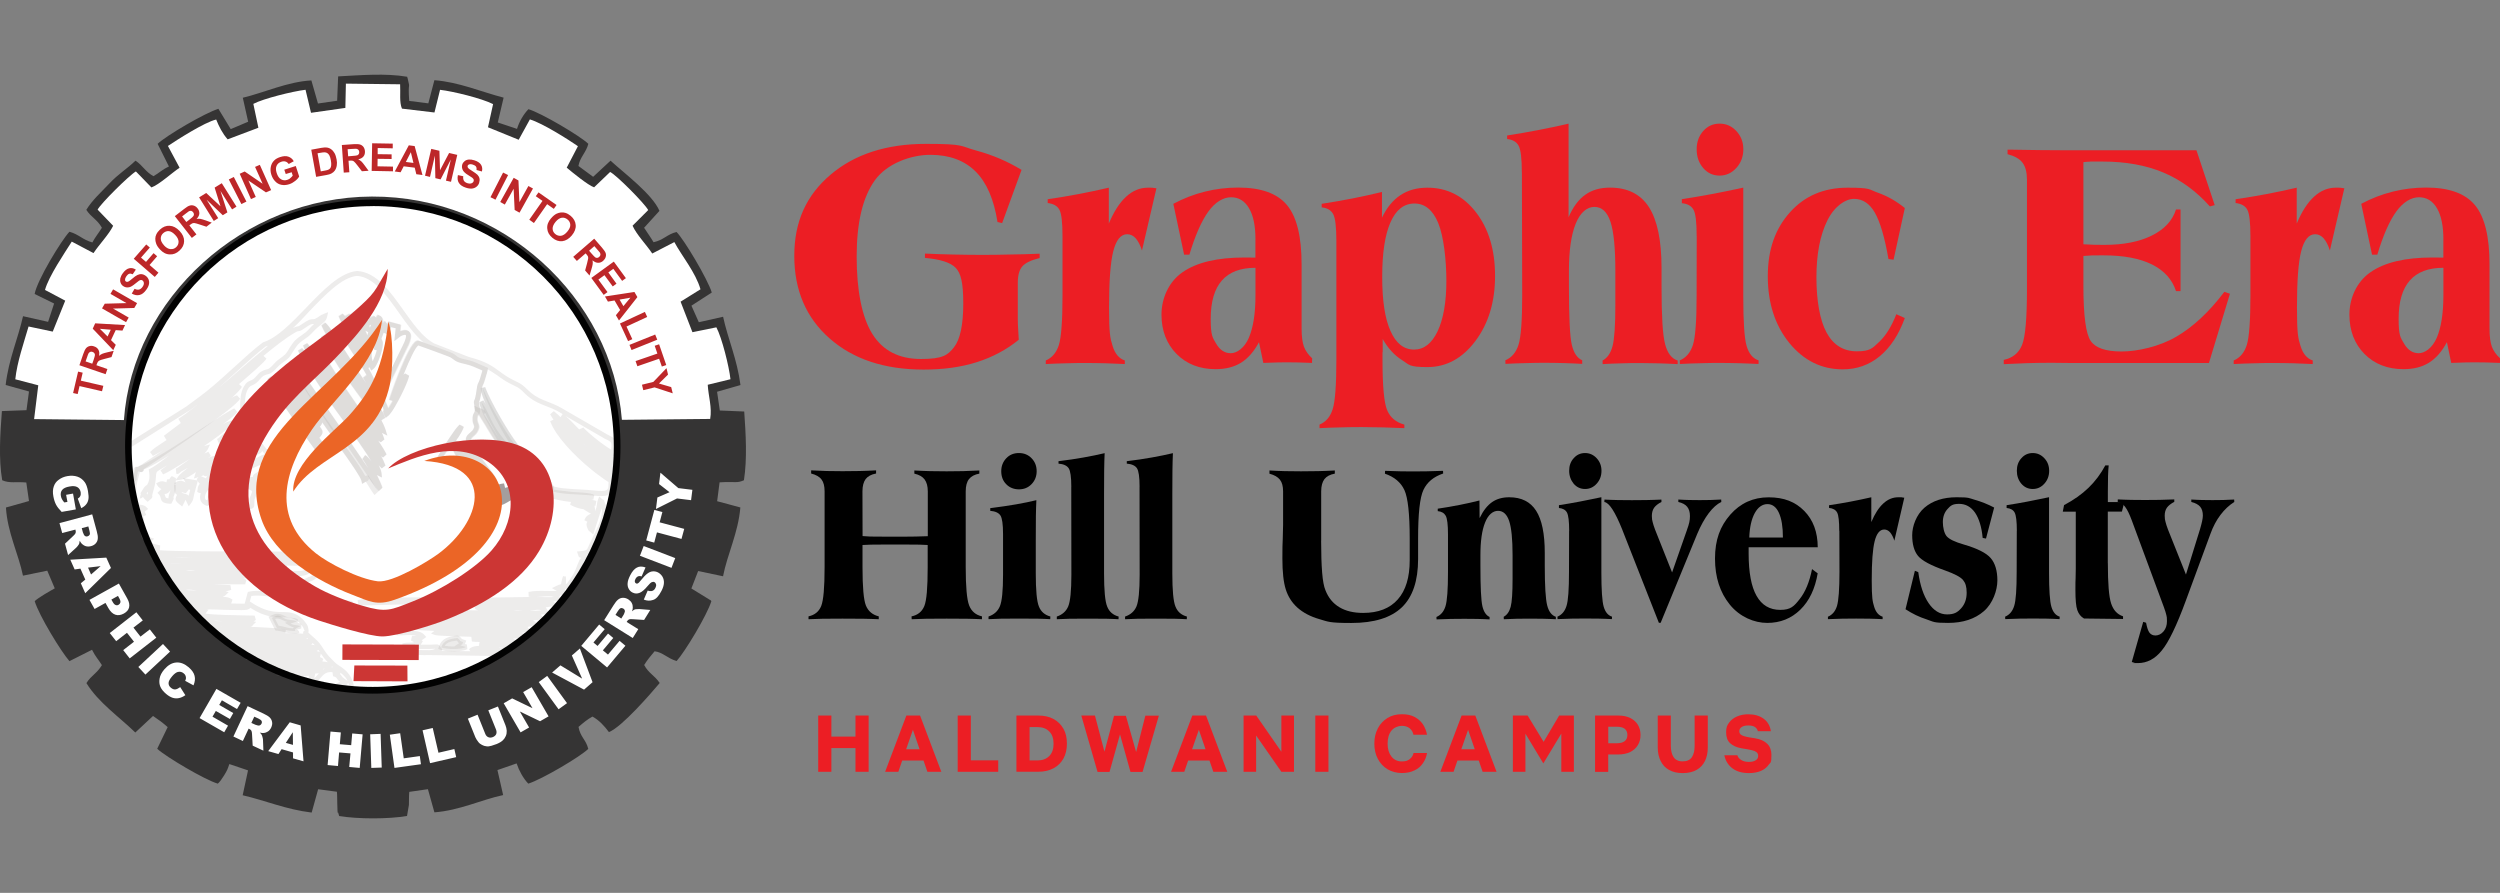 <?xml version="1.0" encoding="UTF-8"?>
<svg id="a" xmlns="http://www.w3.org/2000/svg" xmlns:xlink="http://www.w3.org/1999/xlink" viewBox="0 0 4200 1500">
  <rect x="0" y="0" width="4200" height="1500" fill="#808080" stroke="none"/>
  <defs>
    <clipPath id="b">
      <rect x="210.9" y="455.1" width="824.8" height="378.3" style="fill: none; stroke-width: 0px;" />
    </clipPath>
    <clipPath id="c">
      <rect x="489" y="523.1" width="346.3" height="373.6" style="fill: none; stroke-width: 0px;" />
    </clipPath>
    <clipPath id="d">
      <rect x="808.7" y="651.6" width="115.5" height="164.5" style="fill: none; stroke-width: 0px;" />
    </clipPath>
    <clipPath id="e">
      <rect x="805.9" y="650.8" width="120.8" height="168" style="fill: none; stroke-width: 0px;" />
    </clipPath>
    <clipPath id="f">
      <rect x="456.7" y="1034.3" width="48.1" height="25.9" style="fill: none; stroke-width: 0px;" />
    </clipPath>
    <clipPath id="g">
      <rect x="451" y="1029.8" width="55.4" height="34.5" style="fill: none; stroke-width: 0px;" />
    </clipPath>
    <clipPath id="h">
      <rect x="292.1" y="803" width="40.1" height="48" style="fill: none; stroke-width: 0px;" />
    </clipPath>
    <clipPath id="i">
      <rect x="741.2" y="1071.9" width="41.8" height="18.4" style="fill: none; stroke-width: 0px;" />
    </clipPath>
    <clipPath id="j">
      <rect x="736.1" y="1067.7" width="49" height="26.7" style="fill: none; stroke-width: 0px;" />
    </clipPath>
    <clipPath id="k">
      <rect x="261.9" y="799.6" width="33.5" height="46.4" style="fill: none; stroke-width: 0px;" />
    </clipPath>
    <clipPath id="l">
      <rect x="220.8" y="625.3" width="799.7" height="536.2" style="fill: none; stroke-width: 0px;" />
    </clipPath>
  </defs>
  <g>
    <path
      d="M837.5,850.5l5,18.3c0,5.2,0,15.1,3,19.9,7.6-3.3,6.4-9.4,12.8-31.9,5.3-1.5,4,.3,11.6-2.3l-7.8,6.6,5.4,29.3c7-5.5,5.7-33.4,12.1-50.8,3.2-8.9,1.9-3.2,11.2-8.6-13.6.5-43.9,13.5-53.4,19.5"
      style="fill: #a49e9d; fill-rule: evenodd; stroke-width: 0px;" />
    <path
      d="M871.1,858.9l-4.4,3.8,2.2,12c.5-2.9.9-6,1.3-9,.3-2.2.6-4.5.9-6.8M838.4,869.4l-4.9-17.7-.8-3,2.6-1.6c7-4.4,24.5-12.4,39.2-16.8,3.1-.9,5.8-1.7,8.4-2.2,2.6-.6,5.2-1,7.3-1.1h.5l2.3,7.7c-4.2,2.5-6.6,3-8.2,3.2h0s-.5,1-1.3,3.2c-2.6,7.3-4,16.9-5.2,25.8-1.6,12-3.1,22.7-8.1,26.8h-.1c0,.1-5.4,4.5-5.4,4.5l-1.3-6.9-4.1-22.1-1,4c-2.9,11.9-3.9,16.3-11.3,19.3l-3.2,1.5-1.9-3.1c-3-5-3.4-13.7-3.4-19.6v-1.8h.1l-.2-.1ZM842.4,852.5l4.2,15.2v1c.1,0,.1,2.5.1,2.5,0,3,.1,6.9.7,10.1,1-2.2,1.8-5.3,3-10.1.9-4,2.2-9,3.9-15.6l.7-2.3,2.3-.6c2.6-.8,4-.8,5.4-.9,1,0,2.3,0,6-1.4l3,5.3c.9-6.1,2.2-12.1,4.1-17.3-12.3,3.8-25.9,9.8-33.3,14"
      style="fill: #a49e9d; stroke-width: 0px;" />
    <path
      d="M887.3,850.2c-1.1,9.7-2.1,7.3.1,15,4.2,15,1.6,18.1,9.6,32.6,2.9,5.2,4.5,9.6,8.1,9.8,3.2-14.3,3.9-26.1,7.6-40-6-3.2-6.2-.3-11.3-1.3,2.5-1.8,6.5-3.8,9.5-5.7.3-.2.9-.6,1.3-.9l2.4-1.9c11.3-9.4,11.3-4.6,25-13.4.3-.2.9-.6,1.4-1l-42.1,11.7c4.1-9.2,16-9.4,25-15.5-13.7-.9-24,8.5-36.4,10.5"
      style="fill: #a49e9d; fill-rule: evenodd; stroke-width: 0px;" />
    <path
      d="M882.4,855.1c.1-1.1.5-2.7.8-5.4l.3-3.1,3.1-.6c4.6-.7,9-2.6,13.5-4.7,7.3-3.2,14.9-6.5,24-5.8l2.1,7.6-.5.3,14.2-3.9,3.8,7.1c-.7.6-1.4,1-1.8,1.3h0c-6.8,4.4-10.4,5.6-13.6,6.6-3,1-5.5,1.9-11,6.4l-2.4,1.9-.2.2-.7.5.7.3,2.9,1.6-.8,3.1c-2.1,7.7-3.2,14.7-4.2,21.9-.9,5.8-1.8,11.9-3.2,18l-.8,3.4-3.5-.2c-5.4-.3-7.4-4.2-10.2-9.4h0l-1.1-2.2-.2-.5c-5.5-10-6.3-14.8-7.3-21.3-.6-3.2-1.3-7-2.6-12.1-1.7-6.4-1.7-6.6-1-11.1M891.1,853.6l-.5,2.9c-.5,2.6-.5,2.9.9,7.6,1.6,5.6,2.3,9.6,2.9,13.1.9,5.7,1.6,10,6.5,18.7l.2.5h0c0,.1,1.1,2.3,1.1,2.3l.5.9c.6-3.5,1.1-6.9,1.7-10.1.9-6.3,1.9-12.5,3.5-19-.5,0-.8,0-1.3.1-1.5.2-3.1.6-5.8.1l-1.6-7.3h-.1c1.5-1.1,3.3-2.2,5.2-3.2h0c1.5-.8,3-1.7,4.2-2.6h0l.3-.2h0l.6-.5.2-.2-9.8,2.7-8.5,2.4,3.7-8.1c.2-.5.3-.9.7-1.4-1.5.6-3.1,1.1-4.7,1.5"
      style="fill: #a7a8ab; stroke-width: 0px;" />
    <path
      d="M947.4,880.1c5.4-1.4,6-2.2,11.6-4.6-5.4,9.4-18.3,10-7.1,31,4.8,9.2-.1,1.6,4.8,6.2,2.5-9.6,2.2-54.6,22.1-42.8l-4.1,3.8c-.5.2-1,.6-1.5.9-4.6,2.9-2.3.2-7.7,4.1l3,24.6c2.6,7.6-1.4,3.1,5.4,6.6,3.5-7.7.5-6.6,5.2-25,2.3-9,5.4-19,7-25.2-10.1,1.6-13.7,2.9-23,6.6-11.3,4.5-16.4,1.8-15.6,13.6"
      style="fill: #a49e9d; fill-rule: evenodd; stroke-width: 0px;" />
    <path
      d="M976.7,877.2l-1,.7h0l-.3.2c-2.5,1.6-3.5,1.8-4.5,2.1-.1,0-.3.1-.9.3l2.2,17.9c.3-3.1,1-7.4,2.9-14.5h0c.5-2.2,1-4.4,1.7-6.6M978.9,865.3l1,.5.2-.8-1.3.3h.1ZM948.2,908.5c-6.5-12.4-6-18.8-2.9-23.6l-1.7.5-.3-4.9c-.8-12.3,2.9-13.2,11.1-15.5,1.9-.6,4.4-1.1,7-2.3,4.8-1.8,8.1-3.2,11.6-4.2,3.5-1.1,7.1-1.8,12.4-2.6l6.2-.9-1.6,6.1c-.8,3.1-1.7,6.3-2.7,9.8-1.4,4.7-2.9,10.1-4.2,15.2h0c-2.3,9-2.6,13.2-2.9,16-.3,3.3-.5,5.3-2.5,9.7l-1.8,3.9-3.9-2.1c-1.8-.9-2.5-1.1-3-1.3-1-.3-1.6-.5-2.5-1.5-1-1.3-.9-1.7-1-2.9h0c0-.3,0-1-.8-3.3v-.8c-.1,0-1.3-8.8-1.3-8.8-.5,3-.7,5.8-1,8.4-.5,4.1-.9,7.4-1.5,9.7h0c0,.1-.1.6-.1.6l-.6,1.9c8,22.9,7.3,31.8,3.8,30.9.2,1.8,0,1.7-1-.5-4-2.6-10.3-15.3-12.7-33.7-.1-.5-.6-1.5-1.8-4M956.7,884.7h0c-3.8,3.7-7.1,6.9-2.5,17.1.5-5.2,1.1-11.3,2.5-17.1M958.1,872.4l1.7,1.9c.5-1,.9-1.9,1.4-2.9-1,.3-2.2.7-3.1.9"
      style="fill: #a49e9d; stroke-width: 0px;" />
    <path
      d="M923,878.4l14.7-5.7c-4.4,12.8-10.2.1-14.2,17.1,3.9,2.5-.2,1,5.3,2.2,2.5.5-.3-1.1,4.1,0-4.5,6.8-13.1,8.5-1.5,19.2,4.6-5.7,6-14,6.9-21.2,1.3-10.8,2.3-12.7,5.5-23.2l24-9c4.1-2.1,3.2-.8,4.4-4.1-13.5,4.9-20.7,5.6-41.1,14.1-7.2,3-8.1,2.2-8,10.8"
      style="fill: #a49e9d; fill-rule: evenodd; stroke-width: 0px;" />
    <path
      d="M923,878.4l14.7-5.7c-4.4,12.8-10.2.1-14.2,17.1,3.9,2.5-.2,1,5.3,2.2,2.5.5-.3-1.1,4.1,0-4.5,6.8-13.1,8.5-1.5,19.2,4.6-5.7,6-14,6.9-21.2,1.3-10.8,2.3-12.7,5.5-23.2l24-9c4.1-2.1,3.2-.8,4.4-4.1-13.5,4.9-20.7,5.6-41.1,14.1-7.2,3-8.1,2.2-8,10.8h0l-.1-.2Z"
      style="fill: none; stroke: #a7a8ab; stroke-miterlimit: 2.6; stroke-width: 7.9px;" />
    <path
      d="M565.8,169.3l-31.6,4.6-11.1-38.8c-40.2,2.2-79.3,20.6-115.2,29.1l9,40.3-29.3,12.4-20.7-34.1c-22.4,6.8-87.7,45.1-102.1,58.8l19,38.1c-12.9,6.1-15.3,10.2-26,16.3-13.5-7.4-18.3-18.4-30.2-26.1-14.5,14.1-28.6,22-44.1,38.6-14.7,15.6-28.1,27.2-38.5,44,8,12.6,18,15.7,26.2,30.1-6,9.7-10.9,15.1-16,24.7-16.8-4.7-22.3-13.4-38.5-18-13.6,14.3-54.5,81.7-58.5,104.6l32.7,16-10.1,30.8-42.1-9.5c-8.6,38.2-24.2,72.5-29.2,115.6l39.2,10.9-4.2,31.4-41.3,1.5c-2.9,38.2-5.7,80.1.5,116.2,12.7,5.6,22.8,2.1,40.5,3.8l4.5,31.1-38.7,10.9c2.4,41.7,21.3,78.8,28.6,114.5l40.8-8.4,12.6,29.7c-8.4,4.7-27.2,15.3-33.7,21.5,7.2,24.2,44.7,85.4,58.4,100.8l37.9-19.1c5.8,11.7,10.5,16,16.6,25.8-8.4,14.1-18.2,17.4-26,30.2,20,32.7,55.3,56.8,82.1,83l29.8-27.8c10.2,6.9,15.3,10.6,24.6,18.7l-17.6,36.4c14.8,13.7,80.3,52.3,101.8,58.6,2.6-2.6,2.1-1.7,5.2-5.8,1.6-2.2,4.2-6.2,5.5-8.2,5.2-8.6,5.8-10.2,8.7-18.9l31.4,10.6-9,41.8c39.6,9.2,72,23.7,115.9,29.1l10.9-39.2,31.5,4.2c.7,7.2.3,11.8.6,18.7.6,26,.9,13.6,1.5,16.3l1.7,5.8c31.3,5.2,82.8,5.3,114-.1l3.2-18.7c.3-7.7-.2-13.7.6-21.8l31.3-4.5,10.9,38.9c42-3.1,79.2-21.3,115.5-29l-9.6-42,32.2-11.2c4.2,12.4,10.9,24.8,19.6,34,23-7.3,86.7-44.8,100.8-58.4-3.8-15.7-13.4-19.7-16.4-36.9,8.9-7.7,14.2-12.1,23.4-17.4,11.3,6.1,20.3,16.1,27.7,26.1,22.4-9,70.8-65.3,85.3-82.5-8.6-12.8-18.8-16.4-26.1-30.2,4.7-7.8,10.9-15.3,17.5-23.1,14.2,1.8,21.2,11.8,37,16.4,13.6-14.9,51.4-77.3,58.4-100.6-.7-.6-1.6-2.4-1.9-1.8l-31.7-19.5,11.4-29.3,41.8,8.8c7.3-37.4,25.5-72.9,29.1-115.6l-39-10.5,4.1-31.7c27.9-1.7,28.4,1.9,40.9-3.5,5.7-36.3,3.1-77.7.5-115.5l-41-1.7-4.6-31.5,39.3-11.3c-5.6-43.4-21.2-77.6-29.2-114.7l-40.8,9.2-12.4-27.8,34.2-22.1c-6.8-22.4-46.6-89.2-59.2-101.7-15.7,3.7-21.4,13.4-38.6,17.2-4.7-8-10.2-15.5-15.9-24.3l25.8-28.4c-12-28.1-59.3-63.3-82.2-84.3l-29.2,27.1-24.7-18.2c2.3-14.4,13.2-23.1,16.6-37.2-13.4-13.1-79.7-52.2-100.6-58.2-8.2,8.4-15.5,20.8-19.2,33.1l-32.3-10.8,9.8-41.7c-37.1-9.6-75.6-26.3-116.3-29.3l-10.2,38.9-32.1-4.1c-2.5-35.6,2.4-16.8-2.6-37.7-.2-.8-.5-1.9-.9-2.9-36.4-6.2-78-2.6-115.9-.6l-1.7,41.1h0l-.6-.1Z"
      style="fill: #353434; fill-rule: evenodd; stroke-width: 0px;" />
    <path
      d="M574.2,347.6c-103.8,14-198.4,65.7-261.2,143.5-60.9,75.4-108.1,182.2-90.2,312.7,28.3,206.1,215.9,379.2,457.5,348.5,202.9-25.8,383.1-218,349.3-456.8-21.8-155-125.3-278.7-273.1-330-56-19.3-120.4-26.2-182.4-17.9"
      style="fill: #fff; fill-rule: evenodd; stroke-width: 0px;" />
    <path
      d="M580.1,181.3l-57.6,8.2-9.2-38.7c-21.6,2.6-70.8,14.8-87.7,23.7l8.5,40.1-51.6,19.5c-8.8-9.8-14.7-21.8-19.3-33.3-19.8,4.6-65.7,34.2-81.1,44.4l19.6,36.6c-13.1,8.7-34.3,28.4-47.3,33.1l-26.1-26.9c-11.1,6.4-59.4,54.2-64.3,64.2l26.1,27.1c-6.9,14.4-23.6,31.5-33,45.9l-36.5-19.3c-11.3,17.9-38.8,58.2-45,81.2l34,18-21,52-40.6-8.6c-7.8,26.8-19.3,59.8-22.3,88.7l38.6,10.1-7,56.8,150.9,1.6c14.3-204.3,200.6-374.7,416.6-375.5,219-.8,403.5,169.9,420,375.1l148.3-1.5c3.4-19.1-3-38.2-4.1-57.4l38.2-9.3c-2.3-21.4-14.5-70.1-23.7-87.2l-40.2,8.2-19.9-51.3,33.4-20.8c-7.9-27.9-31.5-56.2-43.9-79.3l-37.1,19.2c-10.5-15.7-25.8-30.8-33.1-46.7l26.3-26.3c-6.1-11.2-53.2-58.7-64-64l-26.9,25.8c-10.2-3.4-36.8-25.3-46-33l18.8-36.1c-15.9-11.1-59.5-38.7-80.7-45l-18.8,34.2-51.6-21,8.6-38.9c-19-9.6-66.7-21.4-89.1-24l-9.4,38.1-54.6-6.5c-4.7-11-2.2-26.6-3.1-40.9l-91.1-1.1-.9,40.9h0l-.1-.1Z"
      style="fill: #fff; fill-rule: evenodd; stroke-width: 0px;" />
    <g style="opacity: .2;">
      <g style="clip-path: url(#b);">
        <path
          d="M1009.3,758c1.3,1.1,2.5,2.3,3.8,3.3-1.1-1-2.4-2.1-3.8-3.3M950.3,699c5.5,4.5,13.4,12.8,22.7,22.4l7.2-3.2c.3.7,1.4,1.8,2.9,3.3,1.6,1.6,3.8,3.7,6.2,5.8,10.6,9.5,27.2,22.2,37.4,28.1,1.4-11.3,1.4-12.8-8.8-17.5h-.3c0-.1-67.2-38.9-67.2-38.9h-.1ZM978.2,743.8c2.4,2.5,5,5,7.7,7.7-1.3-1.4-2.5-2.7-3.9-4.1-1.3-1.3-2.5-2.4-3.8-3.5M808.4,659.1c-1.8,12-3.3,15.2-4.1,16.7,0,.5.2,1.5.5,3.4l.9,5.7c.5.1.9.3,1.3.6h.6c0,.1.2.2.2.2-1.1-3.2-2.1-6.5-3.1-9.7l7.4-3.5c1.1,1.7,2.2,3.3,3.2,4.9-3-6.9-5.3-13.2-6.9-18.3M819.2,620.2v.5c-.6,3.5-1.6,6.9-2.7,10.3s-1,3.4-1.7,5.7c-1.3,5-2.4,7.2-3.3,9.2-.8,1.5-1.3,2.7-1.8,5.6l5.5-1.3h0c1,3,2.6,6.9,4.7,11.4,2.1,4.5,4.7,9.6,7.6,15.2,14.8,28.5,37.8,66.5,50.7,79.3,1.7,1.7,3,2.7,4.1,3.7,1.6,1.3,3,2.6,5.2,4.8l25.1,27.6.7.8c6.3,6.8,11.7,12.6,14.4,20.3.7.5,1.4,1.3,1.7,2.7.1.2.1-.3.3-.2h0l.3.2h.2c1.1,1,1.7,1.9,2.1,2.7.1-.6.2-.9.2-.9h.1c3.4.9,7.4,1.7,11.7,2.3,8.6,1,18.5,1.6,27.7,2.1,5.3.2,10.4.5,14.7.8h.3c1,.1,3.3.3,5.8.6,7.4.7,17.1,1.6,22.2.9,7.2-.9,7.2-5,7.3-12.1v-2.5c-4.1-2.5-8.5-5.6-12.9-8.9-5.4-3.8-10.9-8-16.4-12.6-28.9-23.6-59.6-55.8-68.7-80.8l5.5-2.5c-1.6-2.5-3.4-5.4-5.6-9l6.1-5.4c4.1,3.1,7.8,6.5,11.3,10.1l3.7-5.2-4.2-2.4h0c-8.8-5.3-16.4-8.1-23.5-10.9-10.2-3.9-19.6-7.4-31.1-16.9-2.9-2.5-5.2-4.7-7.2-6.8-4-3.9-7.2-7-14.1-10.1-14.4-6.5-22.7-12.6-30.5-18.4-5-3.2-9.6-6.5-15.5-9.8M629.7,578.5c-4.7,10.4-7.3,16.7-3.7,28.5l.8-1.6c2.3-4.9,4.7-11.2,6.3-16.7l-5-1.5c.5-3,1-6,1.6-8.7M620.2,547c.3,1,.8,2.3,1.3,3.5.8-2.1,1.4-3.8,2.1-5.3-.9.5-1.9,1.1-3.3,1.7M613.8,555.5c1.4,2.7,2.5,5.4,3.2,7.8.5-1.7,1-3.4,1.7-5.2l-2.7-1.4c-.8-.5-1.5-.9-2.2-1.3M616.7,580.7c.5,1.3,1,2.6,1.4,4,.5-1.1.9-2.3,1.4-3.5l-2.7-.5h-.1ZM613.5,591.4c.8,1.5,1.7,3,2.4,4.5.1-2.3.3-4.5.9-6.6l-3.3,2.2h0v-.1ZM629.1,650.5c3.2,5.5,6.4,11.4,8.7,16.9-.1-2.5,0-5.4.8-8.5l.3-.9,39.7-81.7c2.9-6.3,3.7-10.4,3.3-12.7,0-.6-.1-.9-.3-.9-.3-.2-1.1-.2-1.9-.2-3.2.3-7.1,2.3-9.6,4.4l-7.7,6.1,1-9.7,1.3-11.9-7.6-1.9-6.5,11.7-6.2-2.2c-1,2.5-2.1,5.2-3,7.8h0c-.2.8-.6,1.6-.7,2.3l1.7,3.3c2.6,5.5-2.5,24.7-8,36.5h0c-1,2.3-2.2,4.4-3.1,6.1-1.3,1.9-2.4,3.4-3.5,4.2h-.1c0,.1-4.1,3.2-4.1,3.2l-2.1-4.8-.2-.5-2.5.8c6,10.1,11.2,20.4,14.2,30.8h0l-3.9,1.9h0v-.1ZM530.2,584.9h0M617.8,801.1l.7.3h-.1c-.2-.2-.5-.3-.6-.3M492.1,551.3c4.5-2.5,6.4-2.7,8-2.9h0c1-.1,1.9-.2,6.2-3.2,12.6-8.9,15.7-8.9,19-8.9s3,0,8.9-3.4c1.3-.7,2.1-1.3,2.7-1.8,1.7-1.3,3-2.2,7.1-3.8l7.3-2.9-1.7,7.7c-1.4,6.2-4.4,8.6-9.7,12.8-3.8,3-8.9,7-15.7,14.5-4.5,4.8-8.8,7.9-13.2,10.9-4.8,3.3-9.6,6.6-13.5,12.4-3.3,4.7-5.2,8-6.8,10.4-4.1,6.9-5.2,8.6-17.7,17.5-3.1,2.2-5,4.4-7.2,6.6-1.4,1.6-2.9,3.2-4.6,4.8-6,5.6-8.5,6.1-11.7,6.8-1.6.3-3.3.7-6.8,2.6-2.2,1.3-4,3.5-6,5.7-1.8,2.1-3.5,4.1-5.8,6-3.2,2.5-5.5,3.4-7.7,4.4h0c-2.2.8-4,1.6-6.5,5.8-5,8.6-5.4,19.7-5.5,31.1,0,2.3-.1,4.5-.1,6.6-.1,5.5.9,9.5,1.7,12.6,1.9,7.6,3,11.7-5.8,17.1v.2l-2.5,12.8v.8c1.4.7,2.9,1.8,4.5,3.4l3.3,3.2-2.9,2.3c1.7-.2,3.3-.3,4.7-.1l6.4.6-1.8,3.2,3.7-1.8,2.6-1.4.2.2c-3.5-5-7.8-11.2-11.2-18.9l7-4.2,27,33.7c1.3-.1,2.2-.1,3.1-.3,5.5-.7,6.3-.7,14.3,1.9l6.2,2.1h0c1,.1,3.2.3,5.3.5,1.8.1,3.8.2,5.4.5l4.8.6-1.3,4.4c9.7-1.6,13.2.5,17.4,3h0c2.9,1.7,6.3,3.9,15.1,4.1l2.4,6.6h21.8l-2.7,5.8c-.3.8-.6,1.4-.7,1.8,3.9,0,7.6.2,14.8,2.4-1.7-1.7-3.8-4.2-6.2-7.3-4.2-5.2-9.4-12.1-15.3-20.3-30.7-41.8-80.6-114.8-83.1-123.5l6.2-4.6h0c1.3.8,2.5,1.8,3.8,3h0c1.1,1.1,2.4,2.5,3.7,3.9,3.9,4.5,7.9,10.3,11.3,15.5-.5-1.1-.8-2.2-.9-2.9l6.8-3.9,6.9,5.8v.2c.1,0,6-4.1,6-4.1h0c1.3.7,2.9,2.4,4.9,4.9,1.4,1.6,3,3.7,4.7,6-6.5-10.5-13.9-23-16-30.7l6.3-4.5c.6.3,1,.7,1.6,1-2.3-4.4-4.2-8.4-5.5-11.7l6.9-4.4h0c3.8,3.8,31.5,43.9,52.6,74.3,9.2,13.3,17.1,24.7,21.4,30.8h0c2.4,3.4,8.6,12.7,16.5,24.3,9.5,14.2,21.5,31.9,31.9,46.9-4.1-7.4-7.8-13.6-10-15.7l4.8-6.6h0c4.2,2.4,7.7,7.1,11.4,12.3v.2c-11-19.3-31.6-47.7-49-71.6-10.8-14.7-20.3-27.7-25.6-36.2h0c-1.5-2.3-4.1-6.3-7.3-11.1h0c-13.9-21.2-37.7-57.5-42.4-69.3l6.9-4.2h0c3.8,4.4,7.1,9,10.3,14-4-7.4-7.3-14.2-8.8-18.2l7-4.1h0c3.8,4.6,9.8,12.9,16.7,22.9-2.6-4.9-4.9-9.3-6.3-12.6l6.9-4.2h0c8.2,9.3,15.8,21.2,23,32.6l4.2,6.8h0c1.5,2.3,3.9,6.1,7.1,10.9,3,4.7,6.2,9.4,9.2,14,16,24,37.2,54.8,48.9,69-2.7-4.2-5-7.8-6-12l7.8-2.5h0c0,.1.3.5.8,1,.5.7,1,1.4,1.7,2.2-8.8-15-21.6-32.5-34.3-49.8-11.8-16-23.5-31.9-31.6-45.6h0c-1.1-1.8-2.7-4.4-4.5-7.3-7.1-11.6-17.5-28.6-20.4-35.6l6.8-4.6h0c.9.9,2.1,2.2,3.2,3.7-3.5-6.4-6.8-12.6-9.4-18.7l6.3-5h.1c6.6,5.3,21.1,27.9,37.2,53.4,11,17.3,22.8,36,33.3,50.8l-1.3-1.9c-2.2-3.7-4.2-7-5.7-9.5l5.8-4.8c-5.5-10.1-12.3-20.2-18.5-29.5-9.5-14-18.2-27-21.6-38.4l6.6-4.2h.1c.5.6.9,1.1,1.6,1.8-6.6-10.9-12.5-21-15-28.3l6.4-4.2v-.2h.2c1.7,1.4,3.3,3.1,5,5l-.5-1.3,6.9-3.7.3-.2c.8.9,1.6,1.9,2.3,3-.3-.7-.7-1.3-.9-1.7l6.8-4.6c2.9,3.2,5.2,6.4,7.4,9.6l.8,1.1,6.6-4.7,8.6,8.8c.2-2.5.7-4.9,7.1-6.9l2.5-.8,1.8,1.8c.6.6.9.9,1.3,1.1.3-1,.8-1.7,1-2.1l1.9-2.6,3.1,1.3c5.3,2.3,6.5,7.2,5.8,13.2l2.9-4.2,3.5,4.4c.3.5.6.7.7.9l.8-1.4,1.6-2.9,3.1.8,14.1,3.8,3.4.9-.3,3.5-.7,7.3c2.2-.8,4.4-1.5,6.3-1.7,2.6-.3,5.2,0,7.1,1.3,2.3,1.4,3.9,3.5,4.5,6.9.6,3.8-.5,9.4-4.1,17.4h-.1c0,.1-39.6,81.5-39.6,81.5-1.4,6.6.7,11.6,2.7,16.3,1.1,2.5,2.2,4.9,2.9,7.8,1-1.5,2.1-3.2,3.1-4.9,1.5-2.3,2.9-4.8,4.4-7.4l-5.7-1.6v-.6c.3-1.9,8.1-25,17.4-47.9,9.5-23.5,20.8-47.3,28.3-50.6.6-.2,1.1-.5,1.7-.6h1.7c0,.1.3.2.3.2h.1c.7.2,2.3.8,4.6,1.6l4,1.5c-15-12.5-28.2-30.9-41.2-49.5-21.2-29.9-42.5-60.1-70.5-62.1-25.3,2.4-52.7,30.9-80,59.3-8.7,9.7-18.1,19.6-27.6,28.4M368.6,650.4c10.6-8.7,22.6-19,34.8-29.7,15.5-13.4,31.6-27.4,47.2-40-1.5.6-3,1.1-4.6,1.6-13.4,10.2-31.6,26.8-49.1,42.7-10,9-19.7,17.9-28.3,25.3M236.9,788.1h.3-.3ZM234.7,792.2c-.1-.1-.5-.2-1.9-.1-.3,0-.7.1-1,.1-.3,1.1-.7,3-1.4,6v.3c-.7,2.5-.7,3.8-.7,4.5h0c.1,3.7,0,3.8-5.5,8.1l-4,3.1-2.3-4.5c-3.8-7.3-6.4-29-7.1-45.1-.1-3.2-.1-6.1-.1-8.7s.1-5,.3-6.9h0c0-.1.2-2.1.2-2.1l1.6-1,99.7-62.6c8.5-6.2,16.3-12,23.8-17.6,7.6-5.7,14.8-11.4,21.9-17.5,9.4-7.9,21-18.4,32.7-29.1,17.9-16.3,36.4-33.2,50.3-43.5h0l1.3-.7c22.9-7.1,47.3-32.4,71.7-57.7,28.5-29.7,57-59.2,85.4-61.9h.9c32.2,2.2,54.6,34,77.1,65.6,16.5,23.2,32.9,46.4,52.1,56.2l58.2,22.7c28.9,7.4,39.5,15.5,51.2,24,7.4,5.5,15.3,11.3,28.9,17.5,8.1,3.7,11.9,7.3,16.5,11.7,1.9,1.8,4.1,3.9,6.9,6.3,10.4,8.7,19.2,12,28.7,15.6,7.3,2.9,15.1,5.8,24.6,11.4l76.5,44.2c15.7,7.3,15.5,9.4,13.3,26.6-.2,1.8-.5,3.8-.6,5.2l-.7,5.4-4.8-1.9,1,.9c1.3,1.1,1.9,1.8,2.6,2.7h0c1.3,1.8,1.5,3.2,1.9,6.8v.9c.1,0,1.1,6.6,1.1,6.6l-5.8-1.9c1.1,1.6,2.1,3.4,2.6,5.6l1.6,6.1-5.3-.8c1.5,2.4,2.3,5.5,2.5,9.8l.6,8.7-1-.8v2.3c0,11.7,0,18.4-14.4,20.4-6.1.8-16.1-.1-24-.9-1.7-.1-3.5-.3-5.7-.5h-.2c-4.6-.3-9.4-.6-14.3-.9-9.4-.5-19.3-.9-28.4-2.2-4.7-.6-9-1.4-12.8-2.4-5.3-1.4-7-2.5-7.1-4.6-.7-.6-1.3-1.4-1.7-2.3l-1.4-2.1c-2.2-6.5-7.1-12-13.1-18.4l-.7-.8h0l-20.7-22.8c.5,1.6.8,3.4,1,5.5l1,8-7.1-3.9c-1.3-.7-2.5-1.5-3.8-2.5l2.2,4.8h-5.6c0,.1-1.4,3-1.4,3l-1.6-2.9c-4.4-.2-5.3-1.6-8.2-6.1-1.4-2.2-3.7-5.5-8-10.5h0l-2.2-2.5c-7.2-8.4-18.4-25.1-27.1-38.9-1.6-2.4-3.2-5-4.7-7.7-1.4-2.2-2.6-4.5-3.9-6.5l-12.7-20.3c-.8-.9-1.3-1.7-1.7-2.4-.5-.2-1-.5-1.6-.8l-1.9-.9-.3-2.2c-.6-4.1-.9-6.4-1.3-8-.6-3.3-.7-4.7-.7-5.7.1-1.3.5-1.8.9-2.7h0c.6-1,1.9-3.5,4.1-19.6.7-5.8,1.6-7.7,2.9-10.2h0c.8-1.6,1.7-3.4,2.9-7.7.5-1.8,1.1-3.9,1.8-6.1h0c.7-2.2,1.3-4.2,1.7-6.2-1.5-.6-2.7-1.1-4-1.8-7.2-3.1-14.4-6.3-20.5-7.9h0c-1.6-.5-3.3-.8-5.2-1.3-4.1-.9-8.6-1.9-11.7-3.2h0c-3.7-1.5-5.5-3-7.7-4.6-1.4-1-2.6-2.2-4.6-3.2-2.6-1.5-27.2-10.5-42.9-16.1-2.9-1-5.6-1.9-8.1-2.9l-3.1-1c-5.2,3.8-14.8,24.7-23.2,45.7l-1.6,4c.3-.3.5-.6.7-.8h0c.2-.3.6-.5.9-.9h0l1.1-1,6.9,3.9c-2.5,11.1-15.1,37.4-25,53.7h0c-1.9,3.2-3.8,6.2-5.5,8.4-1.8,2.4-3.5,4.4-5,5.5h-.1l-4,3.2-2.2-4.6c-2.6-5.4-2.2-7-1.3-8.6-.5-2.6-1.6-5.2-2.6-7.9-.8-1.7-1.5-3.4-2.2-5.3l-4.7,3.2c6.3,9.8,10.8,17.7,12.1,23.2h0c0,.1-6.4,4-6.4,4,3.2,6.1,5.7,11.6,7.3,16.6h0l2.7,9-8.5-4h-.3c1.4,3.1,2.7,6.6,4,10.8l-6.1,4.8c-1.7-1-3.1-1.9-4.5-3.2,6.3,9.5,11.4,17.7,14.2,23.5h0l-6,5.3c-1-.6-2.1-1.4-3.1-2.3,2.6,4.9,5.2,10,7.2,15.7l-6.2,4.8c-.8-.6-2.6-2.5-5.2-5.5,2.5,5.4,4.2,9.7,4.6,13.1v.2l.8,7.7-6.9-3.5-1.7-1c1.7,3.5,3.3,7,4.8,10.2,1.3,2.9,2.5,5.6,3.3,7.9.9,2.4,1.6,4.4,1.8,5.6v.2l1.6,9-7.8-4.8c-1.6-.9-8-9.6-16.6-21.8-.1.7-.5,1.6-1.3,2.7-.6,1.3-1.1,1.4-2.3,1.7-.2.1-.9.3-2.9,1.4l-4.8,2.7-1.3-5.4c-1.6-6.5-17.9-29.5-25.5-40.5h0l-2.9-4.1h0l-37.4-53.2c-.3,2.3-1.6,4.6-3.9,7.3,5.5,7,6.5,10.3-.2,17.7l-.7.8c1.3,1.8,2.5,3.5,4.2,6,.9,1.4,1.6,2.3,2.2,3.1,2.9,3.9,4.8,6.6,6.3,12.7l1.4,6-6.1-.9h-.9c3.9,5,7.2,9.5,10,12.9,3.7,4.7,6.2,7.6,6.8,7.9h0l3.2,1.8-1.4,3.4c-.3.8-.5.9-.5.9.5,1.4.7,2.3-.5,4h0c-.8,1.4-1.7,1.7-4,2.5l-1.3.5h-2.7c-8.9-2.9-12.1-2.7-16.6-2.6-2.2.1-4.6.1-7.7,0-2.6.8-4.2-.3-5-1.4-.7-.7-.9-1.5-1-2.1h0c0-.1-.7-4.2-.7-4.2h-12.1l-2.6-7.2.7-.6c-4.5-1-7.1-2.6-9.5-4.1-3.3-2.2-6.1-3.7-18.4-.3l-2.6.7-1.7-2.3c-.3-.3-.6-.6-.6-.7-1.3-1.4-1.8-2.1-.9-4.5h0c0-.1.1-.2.1-.2-1.6-.1-3.2-.3-4.2-.5h-.9c0-.1-6.5-2.3-6.5-2.3-6.3-2.1-6.8-2.1-10.6-1.6-1.4.1-3.2.3-5.5.6l-2.2.2-1.4-1.7-3.1-3.8c-1.1,3.7-5.4,6.2-14.2,8.1-9.7,2.1-12.8,3.7-16.3,5.5-2.5,1.3-5.4,2.9-10.4,4.6l-7.7,2.5,2.3-7.7c.2-.8.6-1.6.9-2.4l-7.1,3.5-8.4,4.2,2.5-9,.9-3.2c0-.5.1-.9.2-1.4-2.7,1.3-5.3,2.5-7.3,3.2h-.2c0,.1-4.5-6.6-4.5-6.6,4.8-4.9,8.7-8.4,12-10.9l-3.8-6.2c2.9-3.2,5.4-5.4,8.4-7.3,2.5-1.6,5.4-3.1,9.2-4.7l.3-1.9c-2.6,1.6-5.3,3.3-7.9,5.2-7,4.6-14.1,9.3-21.5,12.3h-.1c0,.1-3.1-7.6-3.1-7.6,1.4-.6,3-2.1,5-3.9,4.6-4.2,11.1-10.3,25.1-16.3,12.3-5.3,11.8-7.2,10.5-12.1-.9-3.7-2.2-8.2-1.9-14.9.1-2.3.1-4.4.1-6.5.2-12.6.5-24.7,6.6-35.1,4-6.8,6.9-7.9,10.6-9.4,1.6-.6,3.4-1.3,5.6-3,1.6-1.3,3.2-3.1,4.7-4.8,2.3-2.7,4.7-5.5,8-7.4,4.5-2.6,7.1-3.2,9.3-3.7,1.9-.3,3.3-.7,7.7-4.7,1.6-1.6,3-3,4.2-4.4,2.4-2.6,4.6-5.2,8.5-7.9,11.2-8,12-9.4,15.5-15.1,1.5-2.5,3.5-6,7-10.9,4.8-7,10.2-10.6,15.7-14.4,3.9-2.7,7.9-5.5,11.7-9.6,3.4-3.9,6.5-6.9,9.2-9.3-.7.1-1.4.1-2.1,0-1.9,0-3.7,0-14.2,7.4-6.1,4.2-8,4.5-10.2,4.7-.9.1-1.9.1-5.2,2.1-15.8,9.2-34.3,23.6-53.4,39.4l5,4.6c-1.8,4.7-28.2,27.5-46.1,42.8l4.8,4.5c-2.1,4.6-9.3,11.7-17.4,18.9l1.7-1.1c.9-.6,1.4-.9,2.1-1.3.9-.6,1.8-.8,4-1.6l1.4-.6,5.2,5.7c-7.9,15.6-112.1,85.1-150.9,111.1-4.6,3.1-8.1,5.5-10.9,7.2v.2c-.1,2.3-.1,3.2-2.6,4.4-2.4.9-3.1.5-4.5-.5M231.9,783.9c.6,0,1,0,1.6-.1v-.3l1.6-1h0c1.8-1.3,6.5-4.4,12.5-8.4,7-4.7,16.1-10.8,26.4-17.7-6.4,3.8-12.1,7.1-17.2,9.5l-4.5-6.2-.3-.3h.1c4.9-5.2,15.1-11.9,24.6-18.1l4.4-2.9-1.5.8-4.2-7.1,28.3-21.4-4-7.1,10.6-7.2h0l1.3-.9c6.4-4.8,14.5-11.1,22.3-17.2-5.2,3.9-10.5,7.8-16.3,11.9h-.2c0,.1-98.1,61.7-98.1,61.7-.1,1.3-.1,2.6-.1,4.2,0,2.4,0,5.3.1,8.4.3,10.1,1.6,22.2,3.2,31.1,1.3-5.4,1.8-7.7,2.7-9,1.7-2.6,3.1-2.6,5.4-2.5h1.3v-.2Z"
          style="fill: #a49e9d; stroke-width: 0px;" />
      </g>
    </g>
    <g style="opacity: .2;">
      <g style="clip-path: url(#c);">
        <path
          d="M657.5,853.9v-1.4c.1,0,0,0,0,0-.8.2-1.5.3-2.3,1.4h.6c0,.1,1.7,0,1.7,0h0ZM621.5,550.6c.7-2.1,1.5-3.8,2.1-5.3-.9.6-1.9,1.1-3.2,1.7.3,1,.7,2.2,1.1,3.5M617,563.3c.5-1.7,1-3.4,1.7-5.2l-2.7-1.4c-.7-.3-1.5-.7-2.2-1.1,1.4,2.6,2.4,5.3,3.2,7.7M618.2,584.7c.5-1.3.9-2.4,1.4-3.5l-2.9-.5c.6,1.3,1,2.6,1.5,4M615.9,595.8c.1-2.2.3-4.4.9-6.5l-3.2,2.2c.7,1.5,1.5,3,2.3,4.4M628.1,587.2c.5-3,.9-6,1.6-8.8-4.7,10.5-7.3,16.7-3.5,28.7,2.3-4.8,5-11.9,6.8-18.5l-4.8-1.4h-.1ZM637.8,667.6c-.1-2.6,0-5.4.8-8.5l.3-.9,39.8-81.9c2.9-6.3,3.7-10.4,3.4-12.7-.1-.6-.2-.9-.3-.9-.3-.2-1.1-.2-1.9-.1-3.2.3-7.1,2.3-9.6,4.5l-7.7,6.1,1-9.7,1.3-11.9-7.6-1.9-6.5,11.8-6.2-2.3c-1.1,2.5-2.1,5.2-3,7.8h0c-.2.7-.5,1.5-.7,2.3l1.6,3.3h0c.7,1.6.9,3.7.9,6-.1,1.9-.5,4.2-.9,6.8-2.5,12.4-10.2,30.7-14.8,34.2l-4.2,3.2-2.2-4.9-.2-.5-2.5.8c6.1,10.1,11.2,20.4,14.2,30.9l-3.5,1.7c3,5.4,6.2,11.2,8.5,16.9M812,786.8c1.9,3,4.5,6.5,7.2,9.5-2.3-2.9-4.7-6.2-7.2-9.5M778.6,778.3v1.7c.6.9,1.8,2.5,4.8,5.6-1.6-2.4-3.2-4.8-4.8-7.3M764,742.7l-.3.5c.2.9.3,1.4.5,1.7v-2.2h-.2ZM736.4,857.5l-1.6,1.4c.3.5.7.9.9,1.4l.3-1.6.3-1.1h0l.1-.1ZM738.3,847.2c-.3.1-.7.3-.9.6l.7,1.1.2-1.7h0ZM696.7,850.4c-2.2,1.1-4,1.6-5.6,1.9h0c-2.1.5-3.7.9-6.1,5.2l.3,1.6c.6,2.5,1.4,6.5,2.9,10.1.6,1.5,1.3,2.9,1.9,4,.7-1.4,1.3-3.1,1.9-5,1.7-5.3,3.3-11.7,4.6-17.7M685.6,843.4c-1.1,0-2.2-.1-3.2-.5,0,.5.1.9.2,1.4l3-.9ZM696.2,832.3c-1.4.9-2.7,1.6-4.2,2.2,1-.1,1.9-.3,3.2-.3l1-1.8h0v-.1ZM665.3,842.2l.3-2.5c.7-5.4,1.3-10.9,1.8-16.4l.5-5.3,5,1.7c4,1.4,5.2,3.1,6.1,4.7h.1c4.6-5.6,8.8-10.8,15.2-14.1l5.6,5.6-2.9,5.3c4.2-4,8.5-9.3,11.9-13.7h0c1.6-2.2,3.2-4.1,4.5-5.5l6.8,4.8-12.8,22.6h.7c1.7,0,3.5.1,5.4.1,3.5,0,7.1,0,10.5-.2.5,0,1.4-.1,2.3-.2h1.8c1.8-.2,3.5-.5,3.9-.5,4.5.1,6.4.3,7.8.9.2-4,.3-7.8.3-11.2-1.3,1.3-2.3,2.4-3.2,3.4-.5.9-.9,1.7-1.3,2.6l-7.8-2.9c.2-.8.7-1.8,1.4-2.9,1.5-2.6,3.1-5,4.6-7.2,1.4-2.1,2.7-4,3.9-6.2-.9,1.1-1.9,2.5-2.9,3.9-2.9,4.1-6.1,8.7-9.4,11.6l-6.4-5.2c2.3-4.1,4.8-7.8,7.2-11.7,2.6-4,5.2-8,7.7-12.5s4.6-7.7,6.2-10.1l.9-1.4c-.9,1.3-1.9,2.5-2.7,3.7-2.2,2.9-4.5,5.5-6.8,8l-7-3.9v-.2c.5-1.4,1.5-3.5,3-6.4,1.4-2.7,3.2-6,5.3-9.4,10.6-18.3,29-46.6,36-54.6h.1c0-.1,3.5-3.8,3.5-3.8l7,3.9h0c-.3,1.3-.9,2.6-1.5,4s-1.4,2.9-2.1,4.4c-2.6,4.9-6.3,10.6-9.6,14.8l3.5,1.4c6.3,2.4,9.4,8.4,11.9,15.3h5.2c1,.1,1.9.2,3,.3-.3-.6-.7-1-.9-1.6h0c-10.6-18.9-5.4-23.2,1.3-29,1.9-1.6,3.9-3.3,5.3-5.8,2.1-3.7,1.5-5.2.7-7.1-.9-2.1-1.8-4.4-1.9-8-.6-7.2,1.1-10.1,2.6-12.6.7-1.3,1.3-2.3,1.1-4.6-.7-4.4-.9-6.4-1.3-7.8-.5-3.3-.7-4.6-.6-5.7.1-1.4.3-1.8.9-2.7h0c.6-1,1.9-3.5,4.1-19.6.7-5.8,1.6-7.7,2.9-10.1h0c.8-1.6,1.7-3.4,2.9-7.7.5-1.7,1.1-3.9,1.8-6.1h0c.7-2.2,1.3-4.2,1.8-6.2l-4.1-1.7c-7.2-3.2-14.4-6.4-20.5-8h0c-1.6-.5-3.3-.8-5-1.3-4-.9-8.6-1.9-11.7-3.2-3.7-1.6-5.6-3.1-7.7-4.7-1.3-1-2.7-2.2-4.7-3.2h-.3c-.9-.6-2.7-1.3-5.2-2.2s-5.5-2.2-8.7-3.3c-14.7-5.5-35.4-13.1-40-14.5-5.2,3.5-14.8,24.7-23.4,45.8l-1.6,4c.3-.3.6-.7.7-.9l.9-.9h0l1.3-1,6.9,3.9h0c-.5,2.4-1.4,5.2-2.6,8.5-1.1,3.2-2.6,6.8-4.2,10.4-8.5,19.1-22.3,43.9-28.6,48.8l-4,3.1-2.2-4.6c-2.6-5.4-2.2-7-1.1-8.6-.5-2.5-1.6-5.2-2.7-7.8-.7-1.7-1.5-3.5-2.2-5.4l-4.8,3.1c6.4,10,10.9,18,12.3,23.4l-6.4,3.9c3.2,6.1,5.8,11.6,7.3,16.7l2.7,9.2-8.8-4.7h-.2c1.4,3.1,2.7,6.6,4,10.8l-6.1,4.8c-1.7-.9-3.1-1.9-4.4-3.1,6.2,9.5,11.4,17.7,14.1,23.5l-5.8,5.3h0c-.9-.6-2.1-1.4-3.1-2.3,2.6,4.8,5.2,10,7.2,15.7l-6.2,4.9h0c-1-.7-2.7-2.5-4.9-5.2,2.5,5.3,4.1,9.7,4.5,12.9l.7,7.4-6.6-3.3h0c-.6-.3-1.1-.7-1.7-.9,5.2,10.5,9.4,20.4,10,23.7l-6.3,4.1h0c-4.2-3-36.3-50.5-57.1-81.1l-.6-.7-6.4,3.5c-12.6-22.3-13.4-23.1-14.4-24-1.1-1-2.5-2.4-9.3-13.4-4.6-7.4-11.8-18-19.6-29.3-15.9-23.4-34.6-50.6-40.2-65.7h0c0-.1,6.8-4.6,6.8-4.6,3.8,3.7,31.5,43.9,52.7,74.4,9.2,13.2,16.9,24.5,21.3,30.8h0c2.7,3.8,8.8,12.8,16.6,24.4,9.5,14,21.4,31.5,31.6,46.5-.8-1.4-1.5-2.7-2.2-4-1.6-2.7-3-5.2-4.4-7.2-1.3-1.8-2.3-3.2-3-3.9h-.1c0-.1,4.9-6.8,4.9-6.8,4.2,2.4,7.8,7.1,11.4,12.3v.3c-10.9-19.3-31.6-47.7-49-71.6-10.6-14.5-20-27.5-25.4-35.8v-.2h-.1c-2.2-3.3-4.5-6.9-7.3-11.2-13.9-21.2-37.6-57.5-42.4-69.2h0c0-.1,7-4.4,7-4.4,3.7,4.4,7,9,10.3,13.9-.8-1.4-1.4-2.7-2.2-4.1-1.4-2.7-2.7-5.4-3.9-7.8s-2.2-4.6-2.7-6.2h0c0-.1,7-4.2,7-4.2,3.8,4.5,9.7,12.8,16.7,22.9l-1.3-2.3c-2.1-3.9-3.8-7.3-5-10.2h0l6.9-4.4c8.4,9.2,15.8,21.3,23.1,32.7l4.2,6.8h0c9.8,15.5,32.6,49.6,50.3,74.2,3.3,4.7,6.6,9,9.6,12.9,1.9,2.5,3.8,4.9,5.4,6.9-2.7-4.2-4.9-7.8-6-12l7.9-2.5c.2.5,1.3,1.8,2.6,3.5-8.8-15.1-21.8-32.9-34.6-50.1-11.7-16-23.4-31.8-31.6-45.6h0c-1-1.8-2.6-4.4-4.5-7.3-7.1-11.4-17.5-28.6-20.4-35.6h0l6.8-4.5c1,.9,2.1,2.2,3.3,3.7-3.5-6.3-6.6-12.5-9.4-18.3h-.1c0-.1,6.3-5,6.3-5,6.6,5.2,21.1,27.9,37.2,53.4,11,17.3,22.8,36,33.3,50.9l-1.3-1.9c-2.2-3.4-4.1-6.6-5.7-9.5h0l5.8-4.9c-5.5-10.2-12.3-20.2-18.5-29.5-9.4-14-18.1-26.9-21.6-38.2h0l6.8-4.2c.5.5,1,1,1.6,1.7-6.5-10.8-12.3-20.7-14.9-28.2v-.2c-.1,0,6.4-4.5,6.4-4.5,1.7,1.4,3.4,3.1,5.2,5.2l-.3-1.1h0l7.1-4c.8,1,1.6,2.1,2.4,3.1-.3-.6-.6-1.1-.9-1.6h0l6.9-4.6c2.9,3.2,5.2,6.4,7.4,9.5l.8,1.1,6.6-4.7,8.6,8.8c.2-2.6.7-4.9,7.1-7l2.4-.8,1.7,1.8c.6.6.9.9,1.3,1.1.3-.8.7-1.5.9-1.9h0l1.9-2.9,3.2,1.4c5.3,2.3,6.5,7.2,5.8,13.2l2.9-4.4,3.5,4.5c.3.5.6.7.7.8l.8-1.4,1.6-2.7,3.1.8,14.1,3.8,3.4.9-.3,3.5-.8,7.3c2.1-.9,4.4-1.6,6.3-1.7,2.6-.3,5.2,0,7.1,1.3,2.3,1.4,3.9,3.5,4.4,6.9.6,3.8-.5,9.4-4.1,17.4h-.1c0,.1-39.6,81.5-39.6,81.5-1.4,6.6.7,11.6,2.7,16.3,1,2.5,2.2,5,2.9,7.9,2.3-3.3,4.8-7.7,7.4-12.5l-5.7-1.6v-.6c.3-1.9,8.2-24.8,17.5-47.9,9.5-23.5,20.8-47.2,28.3-50.6.6-.2,1.1-.3,1.7-.6h1.3c1.1.1,26,9,42.7,15.2,3.4,1.3,6.4,2.4,8.8,3.3,2.5,1,4.4,1.7,5.5,2.3h.1c0,.1.6.5.6.5h.2c2.5,1.5,4.1,2.7,5.7,4,1.6,1.3,3.2,2.5,5.7,3.5,2.4,1,6.5,1.9,10.3,2.7,1.9.5,3.9.9,5.4,1.3h.1c6.6,1.7,14.2,5,21.6,8.4,2.6,1.1,5.3,2.3,7,3h.1l3,1.3-.5,3.2c-.6,3.5-1.6,6.8-2.7,10.3-.5,1.7-1,3.4-1.7,5.8-1.3,5-2.4,7.2-3.3,9.2-.9,1.7-1.6,3.1-2.2,7.6-2.2,16.7-4.1,20.7-4.9,22.3,0,.6.2,1.5.6,3.4.3,2.3.8,5.4,1.3,8.1v.2c.3,4.9-.9,7.1-2.2,9.4-.9,1.6-1.8,3.3-1.6,8,.1,2.4.9,4.1,1.4,5.5h0c1.6,4,2.9,7-1,14.1-2.1,3.8-4.7,6.1-7.1,8.1-3.8,3.2-6.8,5.7.6,18.7,2.2,3.9,9.3,13.1,16.5,22.6,10.2,13.2,20.8,27.1,21.8,31.6v.2l.8,4.1-4.1.7c-4,.7-7.9-.6-11.4-3.1l-4.2,4.7-1.9-.9c-1.6-.8-3-1.5-4.2-2.2.3.8.7,1.5.8,2.2v.2l2.2,8-7.7-3.2c-5.7-2.3-13.2-10.2-17.2-14.4l-.8-.9-1.3-1.3c-9.5-10-12.8-13.4-14.1-15.8h0c-1.1-1.9-1.1-3-1.1-4.7s.1-4.5-5.2-15.6c-1-2.2-2.3-4.5-3.4-6.8-.5-.8-.9-1.7-1.8-3.4-1.4-2.6-1.9-3.4-2.3-3.9s-.6-.8-.9-1.4c-4.2,6.5-8.6,13.5-12.4,19.8,10.1,6.3,9.7,6.8,3,17.3-.8,1.3-1.8,2.7-2.9,4.5l3.5-1.1.2,5.5c.1,4.1-.3,7.3-1.3,10.3l1-.5.5,5.7c.8,12.8-.6,34.2-4.1,50.4-.7,3.2-1.5,6.2-2.3,8.9-.9,2.7-1.8,5.3-3,7.3v.2c-.1,0-2.7,5.2-2.7,5.2l-4.1-4.2c-4.4-4.5-3.5-9.8-3-12.3-.3-1-1.1-2.1-1.9-3-.5-.6-.9-1.1-1.4-1.8h0c0-.1-.7-1.1-.7-1.1-7.6,3.3-11.2,4.9-17.4.3l-3.2-2.3,2.2-3.2c5-7.9,12.1-9.6,18.7-11.3,4.6-1.1,8.8-2.2,10.6-6.3-.7-.1-1.9-.2-4.1-.2l-3,.3-1.8.2c-1.3.1-2.3.2-2.6.2-3.5.2-7.3.3-11.1.2-1.9,0-3.8,0-5.5-.1h-.5c-1.4,8.5-4.1,22.9-7.4,33.2-.8,2.4-1.6,4.6-2.5,6.5-.9,2.1-1.9,3.8-3,5h-.1c0,.1-2.1,2.4-2.1,2.4l-2.7-1.3h-.2c0-.1-.1-.1-.1-.1-4-1.9-6.8-6.3-8.6-11-1.7-4.1-2.7-8.7-3.3-11.6-.3-2.2-.6-3.9-.6-3.9l.5-1.8.6-1.3-1.1-2.4c-3.2-6.5-2.9-8.9-1.8-14.7v-1c.1,0,.7-3.3.7-3.3l-.5-.2c-.3,3-.7,5.8-1,8.7-.7,5.5-1.6,10.6-2.5,15.1l-4.7-1c.2.8,0,2.2-.6,4-.1.5-.3.8-.6,1.1.1,2.9.3,6,.3,9,.3,10.6.6,20.7-1.9,24.4-1,1.4-2.2,2.2-3.4,2.4-1,.7-2.4.9-4,.6-3-.7-6.4-4.6-10.1-8.8-3.7-4.5-7.9-9.5-8-9.5l-2.5,1.7-2.3-1.9c-6.2-4.8-6.2-5.4-6.3-11,0-1.4,0-3.3-.3-6.2l-.3-2.6,2.3-1.4,9.3-5.5,4.2,7.1-7.1,4.2c.1,1.8.1,3.1.1,4.2s0,2.1,1.5,3.4c5.2-.2,10.8,6.3,15.7,12l2.9,3.3.3-1.4,1.8,1.3c.2-3.7,0-9.8-.1-16.1v-3.1c-.5.3-.7.8-1,1.3l-7.1-4.1c.5-.7.9-1.5,1.4-2.1l-2.5-.6-4.6-1,1.6-4.5c3.3-9.3,6.4-10.1,10.3-11,1.3-.3,2.7-.7,4.5-2.3.9-1.4,2.2-2.4,3.8-2.6l1.4,2.5h0l-.8.5Z"
          style="fill: #a49e9d; stroke-width: 0px;" />
      </g>
    </g>
    <path
      d="M751.8,837.6c6.8,1,14.1,1,18.8,3.8-5,5.3-10.5,4.1-17.6,8.4,1.8,2.5-2.2,6.9,15.5,3.2-6.5,8.6-16.3,7.4-4.4,21.9,8.6-3.8,8.1-18,12.4-36.4,5.2,1,5,4.8,17.3,6.8l-3.5,2.2c-10.6,6.4-6.6,1.4-9.3,10.2l11.8-.9c-6.4,6.8-11.4,7.2-2.2,14.9,7.3-12.7,2.6-9.8,7.9-22.6.2-.5.6-1.3.9-1.7,7.4,1.8,1.5-.3,5.4,1.4,7.6,3.4,2.4.7,5.8,3.9l-8.8,1.3,1.6,15.9c7.1-1.5,2.1,2.2,6.3-8l4.9-13.9c3.7,3.9,3.2,4.8,8.8,7.4-2.1,5.5-1.6.6-5.2,8.1,3.9,5.7,2.9,7.3,7.2,10.8,2.6-8.8,4.4-23.5,7.9-31.6.5,0,1,0,1.3.5.1.5,1,.3,1.3.5,6.5,1.6,6.4,1.3,17.7-5,5.8-3.3,16.7-8.7,21.3-12.9-14.8,3.2-41.3,13.5-55.2,19.5,7.4-9.8,27.2-14.2,37.3-21.5l2.7-2.4c-10.9,1.7-28.7,9.3-40.5,13.5-1.7.6-4.6,1.7-6.2,2.2-6.3,2.2,3.8,1-6.1,1.8,11.3-7,26.1-15.2,39.8-22.3-10.3-.2-44.9,16.4-52.9,17.4l32.5-18.9c-12.1.5-24.8,7.3-36.1,11.4-11,4-26-2.2-38.6,11.4"
      style="fill: #a49e9d; fill-rule: evenodd; stroke-width: 0px;" />
    <path
      d="M823.9,861.6h-.2c-.1.2-.3.3-.8,1.4l.6.9.5-2.3h-.1ZM814.5,842l2.9,3.1c1.1,1.3,1.8,1.9,2.3,2.6,1.3,1.5,1.9,2.3,5.3,3.9l1,.5c.5-2.1.9-4.1,1.6-6-2.4,1-4.6,1.8-6.5,2.7l-4.9-6.4h0c.5-.6,1-1.1,1.6-1.7-1,.5-2.1.9-3.2,1.3M806.7,857.1h-.6c0,.1.1,1.4.1,1.4l.5-1.4h0ZM783.7,831.7c3.3,1.6,6.8,3.4,10.3,5.5l-2.4-7.1h.2c0-.1-.1-.1-.1-.1-2.6,1-5.3,1.5-8,1.7M804.9,844c2.2.3,3.3,1,3.9,1.9l1.1.5.5.2h0c0-.1,1.5-4.2,1.5-4.2h-.8c-.5,0-1.4.1-4,.3l-.2-.9c-4.5-.9-9.3-2.6-1.9-6.2v-.6h-.1l1.8-1c-4.9,1.8-8.9,3.2-11.6,3.7,3.2,1.8,6.5,4,9.8,6.3M779.4,848.8c.8-.9,1.5-1.3,2.9-1.8M782.2,846.9l.8-.3M793.4,850.1l-1.1.7c-1.4.8-2.4,1.5-3.3,1.9l3.4-.2.2.3c.1-.8.3-1.7.8-2.7M782.9,846.5c-1.5-.7-2.6-1.4-3.7-2.1M779.2,844.5c-.5,2.3-.9,4.5-1.3,6.5M768.1,859.2c-.9.8-1.8,1.6-2.7,2.3-2.2,1.7-3.7,3-.7,7.4,1.5-2.1,2.5-5.5,3.4-9.7M770.3,847c-1.5,1-3,1.7-4.5,2.3l1.6-.3,1.9,3.1v-.3c.3-1.5.7-3.1.9-4.7M762.5,834.9h.2c3.4.5,6.8,1.4,9.6,2.9v-.2l.9-3.9,1.3.3c-.7-.6-1.3-1-1.8-1.5-3.4.2-6.9.8-10.2,2.4M759.1,842.8c-2.6-.3-5.7-.7-8-.9l-7.7-1.3,5.3-5.7c9.4-10.2,19.6-10.8,29-11.1,4.1-.2,8-.3,11.1-1.6,2.5-.9,5.4-2.1,8.4-3.3,9-3.8,18.7-7.8,28.4-8.2h.6l1.8,6.3c6.8-2.4,12.9-4.2,17.1-4.7h0c.6-.1,1.3-.1,1.7-.1l1.7,7.4c3.8-1.1,7.3-2.1,10.3-2.5h.1l3.2,7.2-.6.5c1.7-.6,3.3-1,4.8-1.5,2.4-.7,4.8-1.3,7.1-1.7h0l3.8,7.1c-3.9,3.7-11.6,7.8-17.6,11.1-1.6.8-3,1.6-4.4,2.4h0l-2.5,1.5c-9.6,5.4-10.4,5.8-17.1,4.2-1.4,4.2-2.5,9.7-3.5,15-.9,4.6-1.8,9-2.9,12.6h0c0,.1-1.7,6.1-1.7,6.1l-4.8-3.8c-3.4-2.7-4.2-4.5-5.4-7s-1.3-2.7-2.6-4.7l-1.4-1.9,1-2.2c1.3-2.5,2.2-4,2.9-4.9-.5-.3-.8-.6-1.1-.9h-.1l-2.5,7.2v.2c-1.6,3.5-1.8,4.9-1.9,5.7-.1,1.1-.2,1.7-1,2.6-1.3,1.6-2.1,1.6-3.8,1.7h0c-.5,0-1.3,0-2.7.3l-4.5.9-.5-4.6-.6-5.8c-.7,2.2-1.9,4.9-4.5,9.4l-2.5,4.2-3.8-3.1c-7.1-6-8.1-9.4-5.8-13.1h-.8l-5.2.3c-1.8,8-4.2,13.9-10.4,16.5l-2.9,1.3-1.9-2.4c-8.8-10.8-8.2-15.1-4.4-19-5.7-.3-6.3-3.2-7-6.1,0-.1.1,0,.1,0h0c0-.1-2.6-3.8-2.6-3.8l3.9-2.3c3.3-2.1,6-3,8.5-3.7"
      style="fill: #a49e9d; stroke-width: 0px;" />
    <g style="opacity: .2;">
      <g style="clip-path: url(#d);">
        <path
          d="M872.7,783.2c3.4,1.5,3.9,3.1,7.1,6.6,3.3,3.8,3.5,3.5,7.9,7.7,7.8,7.7,8.8,8.1,18.1,13.4-5.3-7.7-4.9-4.6-9.4-14.8,11.2,5.5,12.1,11.1,27.9,20.2-2.4-7.8-8.1-13.7-14.7-20.8l-25.2-27.5c-3.5-3.9-5.3-4.6-9.2-8.5-18.4-18.3-56.3-85.4-64-107.6,2.5,20.8,37.7,83.5,49.9,99.8,7.8,10.4,19.7,14.1,21.5,29.8-11.7-6.4-22.9-28.1-31.3-37.7-29.7-34.6-24.5-42.7-42.7-68.8,3.3,10.6,6.9,21.3,12.6,30.9l15,26.8c15,26.7,13.7,13.6,32.7,44.2l2.9,4.8c-.2-.7.3.8.7,1.5"
          style="fill: #a49e9d; fill-rule: evenodd; stroke-width: 0px;" />
      </g>
    </g>
    <g style="opacity: .2;">
      <g style="clip-path: url(#e);">
        <path
          d="M872.7,783.2c3.4,1.5,3.9,3.1,7.1,6.6,3.3,3.8,3.5,3.5,7.9,7.7,7.8,7.7,8.8,8.1,18.1,13.4-5.3-7.7-4.9-4.6-9.4-14.8,11.2,5.5,12.1,11.1,27.9,20.2-2.4-7.8-8.1-13.7-14.7-20.8l-25.2-27.5c-3.5-3.9-5.3-4.6-9.2-8.5-18.4-18.3-56.3-85.4-64-107.6,2.5,20.8,37.7,83.5,49.9,99.8,7.8,10.4,19.7,14.1,21.5,29.8-11.7-6.4-22.9-28.1-31.3-37.7-29.7-34.6-24.5-42.7-42.7-68.8,3.3,10.6,6.9,21.3,12.6,30.9l15,26.8c15,26.7,13.7,13.6,32.7,44.2l2.9,4.8c-.2-.7.3.8.7,1.5h.2Z"
          style="fill: none; stroke: #a7a8ab; stroke-miterlimit: 2.6; stroke-width: 7.9px;" />
      </g>
    </g>
    <path
      d="M486.3,829.4l-13.7-3.5c2.1,2.9,8.7,5.7,13.9,11.7-15.1-4.2-16.6-12.6-13.5,6.2,1.4,8.2-1.7,18.3,11.3,27,9.4-14.2,6.8-25.4,8.4-44.5,9.7-6,25.4-10,33.8-17.2-7.9,5.2-33.2,4-38,14.7l-1.4,4.1c-.2.5-.5,1.1-.7,1.6"
      style="fill: #a49e9d; fill-rule: evenodd; stroke-width: 0px;" />
    <path
      d="M487.6,837.6l-2.4,3.9h-.2c-4.9-1.4-8.5-3.2-10.9-4.4-1-.6-.6-1.1-1.1-1-2.6.3,3,1.4,3.9,7h0c.3,2.2.3,4.1.5,6.1.2,5,.5,10.4,5.5,15.3,4.1-8,4.4-15.6,4.7-25.1v-1.8h.1-.1ZM473.5,821.8l10,2.6.7-1.9v-.5c4-8.6,16-10.9,26.7-12.9,5.5-1,10.5-1.9,12.8-3.4h.1c0-.1,5,6.4,5,6.4-5.4,4.7-13.1,7.9-20.6,11-4.2,1.8-8.5,3.5-11.9,5.5-.3,4.1-.3,7.7-.5,11-.5,12.4-.7,21.9-8.4,33.4l-2.3,3.4-3.5-2.3c-12-7.9-12.4-16.7-12.7-24.7,0-1.7-.1-3.5-.3-5h0c-1.6-9.7-2.3-14.2.7-15.8l-.2-.3h.1c0-.1,4.4-6.4,4.4-6.4h0l-.1-.1Z"
      style="fill: #a49e9d; stroke-width: 0px;" />
    <path
      d="M445.3,812l13.1.2c-1.3,13.1.6,8-13.3,5.5,4.8,3.8,7.7,6.5,11.1,11.4-6.8-3.4-12-5.5-17.5-8.7-1.4,9.3.7,9.3,7.6,12.7-7.4,5.4.1,18.1,3,30l1.9-2.4c6.6-8,3.7-2.6,5.7-14.7l.8-3.8c.1-.7.3-1.1.3-1.8,5.8-38-2.7-32.4,28.1-46,.1,0,3.8-1.7,4.4-1.8,8.4-2.2-.7-1,3,.1-13.1-2.1-40.1,7.4-48.1,19.2"
      style="fill: #a49e9d; fill-rule: evenodd; stroke-width: 0px;" />
    <path
      d="M494.3,791.2h-.3c0,.1-.2,1.1-.2,1.1l1.5.3c-.3-.3-.7-.9-.9-1.5M493.9,794.1c.3.3.6.6.7.8.2-.3.7-.9,1-1.4l-.6-.6-1.5-.3v.3c-.1,0,.3,1.1.3,1.1h0l.1.1ZM493.4,793.5c.2.1.3.3.6.5l-.3-1.4-.2.9h-.1ZM493.9,791.3h.3c0-.1-.2-.7-.2-.7v.7h-.1,0ZM451.7,852.8c.1-1.4.3-3.4.9-7.3v-.2l.9-3.8c.1-.5.1-.7.2-.9,0-.1.1-.3.1-.7.5-2.9.8-5.5,1.1-7.9M459.4,856.7l-7.8-3M454.9,832l-.7.8h-.2c0-.1-5.3,3.8-5.3,3.8-3.1,2.2-.9,8.7,1.5,15.8l.7,2.3.8-.9v-.9l8.2.7c-.1,1.4-.1,2.2-.6,3.3-.6,1.3-1.3,2.1-2.6,3.8-.7.8-1.5,1.8-2.5,3l-1.9,2.4-5.4,6.4-1.9-8.1c-.7-3.1-1.7-6.2-2.7-9-2.5-7.7-4.9-14.9-2.5-20.5-5.4-3-6.8-5.5-5.4-14.8l.9-5.8,2.5,1.5,3.8-5.7c6.3-9.4,23.1-17.4,37-20.3,2.7-.6,5.4-.9,7.9-1.1,1.3-.1,2.5-.1,3.7,0,.6-.3,1.1-.6,1.6-.8h0c2.5-.7,5.4.6,6,2.9.5,1.6-.5,4.2-5.2,5.8v.6h-.2c-.3-.1-.8-.1-1.3-.1l-3.2,1.5h-.5c0,.1-4.5,2.1-4.5,2.1-10.4,4.6-14.9,6.6-16.6,9.4-1.4,2.2-1.6,5.8-2.3,12.3-.5,4.9-1,11.2-2.3,19.2,0,.3-.1.8-.2,1.3h0v.6c-.1,0-.1.1-.1.1l-.8,3.9c-.6,3.3-.7,5.2-.8,6.4M443.6,818.5l1.1-2.3h-5.6c0-.1,1.6.8,1.6.8.9.5,1.8.9,2.9,1.5M455.1,816.9c.7-.3.5-.3,0-.5-.1.3-.7.8,0,.5M455.1,808.1h3c.3-.9.8-1.9,1.4-2.7-1.5.8-3,1.7-4.4,2.7"
      style="fill: #a49e9d; stroke-width: 0px;" />
    <g style="opacity: .2;">
      <g style="clip-path: url(#f);">
        <path
          d="M456.7,1038.1l8.6,17.2c8.2.7,17.5,4,21.2,4.2,22,1.3-3,1.4,18.3-7.6-7-2.6-10.1-.5-16.6-4.4l10.5-3.5c-8.6-3.8-12.8-.8-21.5-5.4-11.6-6.3-9.6-5.2-20.5-.6"
          style="fill: #a49e9d; fill-rule: evenodd; stroke-width: 0px;" />
      </g>
    </g>
    <g style="opacity: .2;">
      <g style="clip-path: url(#g);">
        <path
          d="M461.5,1057.1l-8.6-17.1-1.9-3.9,4-1.7c1.6-.7,2.9-1.3,3.9-1.7,5.6-2.6,12.4-1.8,20.4,2.5,3.8,2.1,6.8,2.3,9.6,2.5,3.3.3,6.8.6,11.4,2.6l-.3,6.2c1.8.2,3.8.7,6.2,1.6v7.7c-4.7,1.9-6.9,1.1-7.1,1.3.2.1.3.3.5.5,4.5,4.7,5.5,6.6-3.5,6.9-.6,0-3.5-.2-9.8-.7-1.9-.1-4.7-.9-8-1.7-3.8-1-8.5-2.2-12.7-2.6h-.7c0-.1-2.3-.3-2.3-.3l-.9-1.9h0l-.2-.2ZM462.3,1040l5.7,11.2c4.2.6,8.7,1.7,12.4,2.6,2.7.7,5.2,1.4,6.4,1.5,2.3.1,4,.2,5.4.3.3-.6.8-1.1,1.4-1.8-2.2-.3-4.5-1-7.4-2.9l-7.7-4.6,4.2-1.5c-2.2-.5-4.6-1.3-7.2-2.7-5.6-2.9-10-3.6-13.2-2.2h0v.1Z"
          style="fill: #a49e9d; stroke-width: 0px;" />
      </g>
    </g>
    <path
      d="M515.1,843.3l-4.9,5.2h0c-1.1-.6-2.1-1-2.9-1.6-.6-.3-1.3-.7-1.7-1-.9-.5-1.6-.9-2.2-1.3l.3,1.6c1.7,8,4,17.2,5.5,18.7l1.1,1.3.2.2c2.6-8.2,3.5-14.8,4.5-23M515.2,842h0ZM503.5,830.8l9.4,2.1c5.3-7.4,14.2-10.8,21.5-12.1,1.5-.3,2.9-.6,4.2-.7,3.9-.5,7.1-.3,7.8-.3h.3l.9,8c-4.2,1.5-6,2.5-8.2,3.8-1.4.8-3,1.8-5,2.7-3.2,1.7-3.9,1.8-6.2,2.4h0l-1.6.3-2.6.8-.3,3.2c-1.3,12.1-2.2,19.9-7.1,32.5l-1.4,3.8-3.8-1.4-1.3-.3c-1.1-.3-1.8-.6-2.7-1.3h0c-.9-.6-1.6-1.4-3.1-2.9l-1.1-1.1c-2.6-2.7-5.7-13.5-7.7-22.7-.3-1.6-.7-3.2-.9-4.9-.3-1.6-.6-3-.8-4.1h0c0-.1-.9-6.6-.9-6.6l6.3,2.1,1.9.7,2.4-3.9h0v-.1Z"
      style="fill: #a49e9d; stroke-width: 0px;" />
    <g style="opacity: .2;">
      <g style="clip-path: url(#h);">
        <path
          d="M297.8,809c5.6-2.6,9.4-.9,14,1.5l-4.5-7.4,8.9,1.5,11.7,1.9,4.4.7-1,4.2c-.7,2.5-1.4,5.2-2.1,7.8-.7,2.5-1.6,5.7-2.6,9.6-.8,3.1-1.1,5.2-1.5,6.8-.6,3.5-.9,5.4-4,9.6l-4,5.4-3-6.1c-.7-1.3-1.1-2.4-1.6-3.2-.3-.8-.7-1.4-.9-1.7-.5,1.6-1.4,3.5-3.2,6.9l-2.3,4.4-3.9-3.1h-.1c-6.8-5.6-9.4-7.7-4.7-16.5-3.8-2.6-4.1-3.1-4.7-11.4l-.3-6,3.7,1-3.9-3.4,5.7-2.4h0l-.1-.1ZM319.6,822.9c-1-.3-2.1-.6-3-.9l.3.6-4.8,6.1-7.9-2.4c.3.3.8.6,1.3.9l1.6,1.4c6.1,1.6,8.4,2.3,10,4.2.3-1.5.7-3.4,1.5-6.1l1-3.8h0Z"
          style="fill: #a49e9d; stroke-width: 0px;" />
      </g>
    </g>
    <g style="opacity: .2;">
      <g style="clip-path: url(#i);">
        <path
          d="M741.2,1087.7c8.8,3.5,34,3.7,41.8-.7l-9.7-2.7c5.6-3.7,2.1,0,4.6-5.5-9.8-4-1-.3-9.4-6.9-13.7,1.6-23.2,3.7-27.2,15.8"
          style="fill: #a49e9d; fill-rule: evenodd; stroke-width: 0px;" />
      </g>
    </g>
    <g style="opacity: .2;">
      <g style="clip-path: url(#j);">
        <path
          d="M775.1,1073.3s.1,0,.3.1c-.5-.3-1.5-1-.3-.1M747,1085l1.7.2c1.8.3,3.9.5,6,.7,3.2.2,6.6.3,10,.2l-1.1-.3,7.4-5,.5-.3c-.6-.2-.8-.3-1.1-.6-.9-.7-1-1.4-1.6-2.3-.1-.1-.5-.6-1.5-1.4-5.7.7-10.5,1.6-14.1,3.3-2.5,1.1-4.5,2.9-6.1,5.5M741.8,1092.2c-.8-.2-1.4-.5-2.2-.7l-3.5-1.5,1.3-3.7c2.5-7.2,6.6-11.6,12.1-14.2,5.2-2.5,11.3-3.5,18.5-4.4l3,.8c3.2,2.5,4.5,4,5,5,.6.1,1.4.5,2.7,1l.7.2,4,1.6-1.7,3.9c-.5,1-.6,1.5-.7,1.7l3.3.9.9,7.7c-5.8,3.2-19.7,4.4-31,3.5-2.3-.1-4.6-.3-6.5-.7-2.4-.5-4.4-.9-6-1.4"
          style="fill: #a49e9d; stroke-width: 0px;" />
      </g>
    </g>
    <g style="opacity: .2;">
      <g style="clip-path: url(#k);">
        <path
          d="M286.4,823.5l-.6.6c-.7,1.5-1.9,2.9-3.4,3.9-1.9,1.3-4.2,2.1-6.1,1.7.7,1.5,1,2.9,1.4,4.2.5,1.7.7,2.9,5.4,3.4-.1-1.1-.1-2.7.6-5.3v-.2c.1,0,1.7-4.8,1.7-4.8.5-1.4.8-2.5,1-3.5M266.4,809.8c5.2-2.2,8.7-1.3,13.2.6l1.1-5,3.8-.3c.6-1.5,1.8-3.2,4.2-5.3l6.8,3.5c-.5,5.7-.5,9.4-.3,12.5.1,4.8.2,8-1.9,14.2l-1.6,4.8h-.1c-.2.2-.8-.2-1-.3h0c1.7,1.8,2.2,2.5-1.5,9.4l-1.3,2.4h-2.6c-12.9-.8-14-4.6-15.3-10-.5-1.6-.9-3.4-2.6-5.4l-2.7-2.9,2.9-2.9.7-.7c1.4-1.4,1.8-1.9,2.6-2.3l.5-.2c-.9-.6-1.7-1.1-2.5-1.8-.7-.5-1.4-1.1-2.1-1.7-.7-.6-1.3-1.3-1.7-2.1h-.1c0-.1-2.6-4.2-2.6-4.2l4.5-2.3h-.4Z"
          style="fill: #a49e9d; stroke-width: 0px;" />
      </g>
    </g>
    <g style="opacity: .2;">
      <g style="clip-path: url(#l);">
        <path
          d="M617.7,801h0ZM640.7,850.5l.5-2.5c-1.4.6-2.6,1.1-3.9,1.8,1.3,0,2.4.2,3.4.7M635.8,868.7c.9-1.9,1.8-4.8,2.6-7.9l-3,1.8c.1,1.7.1,3.1.1,4.2s0,1.3.2,1.8M644.1,835.7l2.5,1.8,2.2-.6c2.3-.6,4.5-1.3,6.5-1.8-3.5-.1-7.4.2-11.2.6M661.8,865.2c.1-.9.1-1.8.2-2.9-1.5,1.1-3.2,2.4-4.5,3.9.9,2.6,1.3,3.1,1.7,3.8l.7.9c1.5-1.5,1.6-3.1,1.8-5.7M663.1,854.2c.3-1.5.7-3,.9-4.6-2.5,1.9-4.7,2.5-6.6,2.9-.8.2-1.5.3-2.3,1.4h.3l6.6-1.3.9,2.2v-.6h.2ZM665.7,839.7v-.5c-.3.3-.9.7-1.4,1l1,1.9.3-2.5h0l.1.1ZM692.1,834.5c.9-.1,1.9-.3,3.2-.5l.9-1.7c-1.4.9-2.7,1.6-4.1,2.2M682.6,844.4l3-.9c-1.1,0-2.2-.2-3.3-.6.1.6.2,1,.3,1.5M690.3,873.3c2.4-5.3,4.6-14.3,6.4-22.8-2.2,1-3.9,1.5-5.6,1.9h0c-2.2.5-3.9.9-6.5,6.2l-.8,1.1s1.7-.6,1.9.8c.5,2.5,1.4,5.7,2.5,8.7.6,1.4,1.3,2.9,2.1,4M738,849.1l.2-1.8c-.2.2-.6.5-.9.6l.7,1.3h0v-.1ZM735.8,860.3c.2-.9.5-1.8.6-2.9l-1.6,1.4c.5.5.7,1,1,1.5M783.4,785.6c-1.6-2.4-3.2-4.8-4.8-7.3v1.7c.5.9,1.8,2.4,4.8,5.6M764.1,744.9v-2.1c-.1,0-.5.3-.5.3.1.8.3,1.4.5,1.7M819.2,796.4c-2.2-2.9-4.7-6.2-7.3-9.6,2.1,3,4.5,6.5,7.3,9.6M929.5,816.3v.2c0,.5,0,0,0-.2M929.3,816.5v-.2h.1v.2h-.1ZM904.4,813.4l10.4,1.7c-2.9-1.9-5-3.8-7-5.4l-3.4,3.7h0ZM977.8,936.5h-.5c0,.1.5,0,.5,0h0ZM900.7,1003c6.6,0,13.2,0,19.8.2h6.1c1.7-.1,3.2-.2,3.7-.3h.5c-6.2-1.8-13.9-1.1-21.5-.5-2.7.2-5.5.5-8.5.6M797.6,1020.3c.1.2.2.8.2.9l.3-1h-.6l.1.1ZM889.6,1026.3c8.6-.1,15.6-.5,20.3-1-.9-.3-1.9-.6-3-.7-4.2-.5-9.4.3-13.9,1.1-1.1.2-2.4.5-3.4.6M862.2,1026.3h16.9l-1.9-.2c-3.8-.3-7.9-.8-14.8.1h-.2v.1ZM824.8,1025.8h4.2c0,.1-.1.1-.1.1-1.5-.2-2.9-.2-4.1-.1M837.3,1088.2c3.1.8,5.5,1.4,7.7,0h-7.7M695.5,1058.1l-1.7,1.6c7.8.3,15,2.1,19.3,7.1l3,3.3-3.5,2.7c-1.7,1.3-3.1,2.2-4.2,2.9l2.1,1.4-2.1,3.4c-.6.9-1.1,1.8-1.8,2.6h6.5c3.8-.1,7.7-.2,11.7-.1,2.7,0,4.6-.2,6.1-.3,2.1-.2,3.3-.2,4.8.2,2.6.9,3.5,2.4,6,6.4h.1c0,.1,1.3,2.2,1.3,2.2l-1.1,1.9,48.3.7v-.2c-.1,0-2.5-3.3-2.5-3.3l3.3-2.4h.1c3.1-2.2,8.5-3,14.2-3.1l-.9-.3,1.3-6.3c-4.5,0-8.9-.2-13.1-.8l-.8-7.9c-21.2-.5-56.7-1.5-60.7-2.9l-7.1-2.5,5.7-4.5c-12.7-.5-24.6-1-34.1-1.8M641.9,1035.4c.6.6,1,1.3,1.5,1.7l3,.9h.2c0,.1.1.1.1.1,1.1.3,2.7.6,4.5.8,7.2,1,15.6,2.2,16.3,11h2.2c8.1.7,13.6,1.1,21.2,3.9l-.6-4.2c1.7-.8,3.8-1.5,6.2-1.9-9-.2-18.1-.5-27-.9l-1-8c.7-.2,1.4-.3,2.1-.6.9-.2,1.8-.5,2.9-.7-13.6-.3-25.1-1-31.4-2.1M607,1016.8c4.5.9,8.1,3.2,13.5,8.8l1.9,2.1c6.5.7,12.5,2.1,16.7,5.4.7.6,1.4,1,1.8,1.6v-7.4c-.1,0,0,0,0,0,22.6-4.7,91.7-3.2,155.5-1.9h7c-5.5-1.9-5.6-2.6-6-4.8h.7c0-.1,1.8-4.7,1.8-4.7-30.8.5-57.4.8-67.2-.1h-.2c-5.3-.5-13.2-.1-21.2.1-8,.3-16.1.7-22.2.2h-.5c-14.2-1-29.3-.3-44.4.2-12.6.3-25.2.9-37.3.6M671.7,936.8h0c-2.2.6-4.1.9-6.2,1.4,9.2-1.4,18.8-2.7,28.3-4.1h-1.8c-4.8.6-9,1-12.5,1.5-3.4.3-6.1.8-7.8,1.3h0v-.1ZM478,982.7l4.4,2.7-.3-.3,4.5-2.5c4.2-2.5,7-2.9,9.6-3.1,1.8-.2,3.7-.5,6.4-2.4l.6-.3,14.9-7.2.8-.3c4.7-1.1,6.8-3.1,8.6-4.9,4.1-4,7.7-7.3,22.8-5.6,12.6,1.5,13.6,1,16.7-.5,2.3-1,5.4-2.5,11.7-4.1,5.7-1.6,10.1-1.8,14.3-2.1,5.5-.3,11-.8,19.8-4.6,3-1.3,16.3-3.7,33.7-6.4-6.5.7-12.4,1-18,1.3-7.7.5-14.8.9-22,2.2l-60.1,10.5h-.1c-18.7,2.4-22.1,4.9-25.2,7.1-2.3,1.6-4.4,3.1-9.5,4.5-6,1.5-13.9,1.3-22.4.9-8.1-.2-16.7-.6-23.9.7h-.1c-7.3,1.3-12.9,4-18.3,6.6-2.6,1.3-5.3,2.6-8,3.8,5.2,4,5.5,3.9,7,3.5.9-.2,1.9-.5,3.2-.7,1.4-.2,2.5-.3,3.8-.6,8.6-1.4,18.2-2.9,25.4,1.8h-.3ZM585.3,1147.8l-3.3,1.9c.5.1,1,.3,1.5.6,1.4.6,2.4,1,3.2,1.6-.6-1.4-1-2.7-1.4-4.1M572.2,1130.2c-.3.9-.7,1.5-.9,2.1,1.1,1.1,2.2,2.5,3.4,4.2l.9,1.3,6.8,5.2,1.5,1c-.9-1.9-1.9-3.8-3.1-5.4-2.5-3.1-5.2-5.7-8.6-8.4M501.9,1131.3c-1.4,0-2.9-.1-4.4-.1h-2.7c0-.1,4.9.6,4.9.6.6,0,1.4-.2,2.2-.5M535.8,1131.2c-1,.1-2.1.2-3.2.2s-1.9.1-3,.1l-.2,1.1-1.5,6.8c1.9-1.3,3.7-3.4,5.5-5.5l2.4-2.7h0ZM545.6,1123.4l-2.4.2-.2,1.4c.8-.7,1.7-1.1,2.6-1.6M558,1119.7l-1.6,1.1c1,0,1.9.1,3.1.2-.5-.5-.9-.9-1.5-1.4M539,1098.1l-1.5,5.8c2.2.8,4,1.8,5.6,3.1l-1.6,4.2c3.4.3,6.5.8,9.3,1.4-5-5-8.1-9.2-11.8-14.5M535,1092l-1.7.9-.3.2h0c-.6.2-1,.5-1.7.7h1c2.7.7,4.1,1.1,5,1.6l-2.3-3.4h0ZM525,1080.1h0c0,.9-.5,1.7-2.2,2.9,2.4.2,4.5.6,6.2,1-1.4-1.4-2.7-2.6-4-3.9M515.6,1071.7v.9h.1-.1c-.3.3-.7.6-1.1.7,1,.1,2.2.2,3.2.3-.8-.6-1.5-1.3-2.1-1.9M378.3,1053c-2.9-.1-5.5-.1-8.1,0,.5,0,.9,0,1.4.1,2.3.1,4.6,0,6.8-.1M416.9,1048.3h0M373.5,1043.5c-6.8-.6-12.6-.8-16.1-.7,4.8.7,10.3.8,16.1.7M420.8,1021.1l-1.1,1c-1.9,1.7-5,2.5-8.6,2.7-1.5.1-3.1.2-4.6.2-3,0-6-.1-8.4-.1-3.7,0-7.2-.1-10.9-.2-4.6-.1-8.8-.3-13.2-.3-9-.3-18.2-.7-27-.7l3.1.7-3.9,5.2c-.3.5-.7.8-1,1.3,16.3,2.3,48.9,2.7,69.4,3.1,5.4.1,9.8.2,13.1.2l1.9,6.4s.1,0,0,.2l.2.9c-.5.3-.9.6-1.4.7-.7.8-1.6,1.3-2.5,1.6l4.5.8-5.8,5.5c-.1.9-.6,1.4-2.1,2.2-.6.3-.9.3-1.6.6h-.6c5.4.3,10.9.5,16.3.7,4.5.2,8.9.5,12.8.7,4.2.2,8.1.5,11.6.7,9.6.8,16.9,1.7,19.3,3l-1,5.6c12.4,0,23.1.2,30.2.8v-.3h-.1c-.7-3.5.7-4,2.7-5,.3-.1-.9.5-1.9-3.2h0c-.1-.3-.2-.7-.5-1.1s-.5-.9-.8-1.6h0c-1.8-3-4.6-5.8-5.8-7.2-9.6-8.9-18.2-9-28.5-9.2-13.4.1-29.5-.1-53.8-15.7M331.8,991.9h-.8c-6.3-.9-12.8-1.7-18.7-1,5.3.9,12.1,1.1,19.5,1M442.2,967.9c-7.7,2.6-19.7,3.8-33.7,4.1,1,.3,2.2.7,3.3,1.1h0l.8.3h.1c.3.2.8.5,1.3.6l-2.1,7.7h-53.4c0-.1,28.6,1.3,28.6,1.3l1.4,8h-.5c-2.7,1.1-5.7,1.9-9,2.4l5.2,1.4-5.2,5h-.1c-1.3,1.3-2.9,2.2-4.8,2.9h0c6.1,0,10.9.7,16.5,4.7l-2.2,6.5c8.7,0,16.7.1,22.8.3h-.1c0-.1.7-2.9.7-2.9l3.9-14.4.7-2.4,2.4-.6h.1c6.8-1.5,14.2-1.5,21.5-.9v-.2c.1,0,.1-.1.1-.1.1-.1-.3.7-.9-.6l-1.4-2.9.5-.5c-1.5-.9-3.2-2.2-5.5-4h-.2c0-.1-3.9-3.7-3.9-3.7h-.1c0-.1-.2-.2-.2-.2-.2-.2-.7-.6-1.1-1.1l-4.9-5,6.8-1.8c4.6-1.1,8.7-3.1,12.7-5M329.6,959.2c-2.1-.1-3.8-.3-5.2-.5-6.1-.7-9.2-.1-12.3.6,5.5,0,11.3,0,17.4-.1M464.4,959.9c-4.1.3-8.8.5-13.9.7-2.4.1-4.8.1-7.3.2v6.5c5.8-2.9,11.9-5.8,20.3-7.3h.9v-.1ZM304,946.7c-8.5-.1-16.1-.2-22.1.1h22.1v-.1ZM531.4,949.1c-12.1,1.5-30.7,1.5-49.8,1.1l1.1,6.4h-.1c0,.1-.1.1-.1.1-1.6.9-4.9,1.7-9.4,2.3,5.4-.2,10.8,0,16,.1,8,.2,15.5.5,20.3-.7,3.5-.9,5-1.9,6.6-3.1,2.7-1.9,5.7-4.1,15.3-6.3M322.5,936.5c-11.2-.5-22.8-.9-33.5-.7,9.7.5,21.4.6,33.5.7M596.3,937.9l-3.4.2c-7.3.3-16,.7-25.6,1-8.1.2-16.8.5-25.8.7l1.3,7h-.3c0,.1-.1.1-.1.1-.6.1-1.1.3-1.8.6,1.4-.2,2.9-.5,4.4-.6l51.5-9h-.2ZM252.9,923.2h0M252.9,923.2h0M241.4,875h.1-.1ZM240.9,870.6h0c0-.9-.1-1.1,0,0M241,870.6h0l.3,4.5h.1l-.5-4.5h.1ZM233.3,872.9l-.5-.5c.1.5.3,3.1.3,3,0-.9,0-1.7.1-2.5M238.8,792.6h0M247.7,831.1c.1-1.1.5-2.9,1-4.9h-.1c-.8,1-1.5,1.7-2.3,2.5l.7,1.1c.3.5.5.9.7,1.3M272.3,792.7h0M295.4,788.8h-.1c0-.1.1,0,.1,0ZM337.9,800.2l8.4,3.5c.1-1.4.3-2.5,2.3-4.4v-.3c-.5.3-.9.6-1.4.8-1.6.7-3.4.1-4.7-.7-.3-.1-.7-.5-.9-.7-1,.6-2.3,1.1-3.7,1.7M349.8,828.9h0l.7-5.7c-.3.1-.9.2-1.4.2l-2.3,3.8c-.6,1.1-1.3,2.3-1.6,3.3-.7,2.2-1.1,4.2-.8,6.1.2,1.5,1,2.9,2.6,3.8l.3-.2c1-.8,1.5-.8,1.5-1h0c.1-.1.1-.8.2-2.2,0-1.6.1-4,.7-8M353.9,794.7c0-.6,0-1,.2-1.5l-1.4.9,1.1.6h.1ZM402.7,799.6c0,.7.3-.6,1.1-1.6l-.9.6c0,.3-.1.7-.2,1M413,793.6l2.9-2.5c-1.6.8-3.2,1.7-4.7,2.5-1.4.8-3,1.7-4.5,2.6h.3c1.4,0,2.5-.2,3.2-.7h0c.9-.3,1.8-1.1,2.7-1.9M418.5,801h0ZM418.5,801h0ZM418.5,800.9h0s0-.2,0,0M401.6,804.3l2.3,1.1,4.5,2.3,1.6-3.4c-.9.1-1.9.2-3.1.1-2.1.1-3.9,0-5.3-.1M361.1,803.4l5,1.4c1.6.5,2.9.9,3.8,1.4l-1.4-1.3,7.6-2.1h.1c.1,0,.1-.1.3-.2.2-.1.6-.2.9-.5l4.5-1.9c-1.9-.6-2.3-1.7-2.7-2.6h0c-.5-1.4.9,2.3-.7,2.2h-1.1c-.9,0-2.9.2-4.8.3-2.6.2-5.5.5-7.4.5h-3.5l-.5,2.9h0l-.1-.1ZM381,820.5v-.3l-.6-.2.6.6v-.1ZM376.8,839.7c1.1-2.7,2.2-7.7,3.1-12.5l-1.9,2.2c-2.9-1.5-4.1-2.2-4.9-2.7.6,1,1,2.4,1.8,4.7h0l.7,2.6h0c.3,1.3.3,2.4.3,3.5.2.9.2,1.7.9,2.2M402.1,846.8c.5.3.6.5,0,0h0ZM422,830.7c.8-2.1,1.3-3.9,1.6-5.8l-2.3-1.1-10-5.2-1.7,1.4c-5.6,4.2-6.9,3.7-10.6,1.8l-.9-.5c-.1,1-.1,1.9-.2,2.9-.1,2.3,0,4.6.2,7.7h0v2.3h.1c.2,3.5.3,5.5,1.6,8,.2-1.8,1.9-4.2,6.9-7.7l4.2-3.1,2.1,4.8c1.1,2.6,1.7,4.5,2.2,5.8.6,1.7.8,2.5,3.1,5.3.7,0,.6.9.8.2.1-.3-.2.1-.2-.2,0-.8,0-1.7.1-3.1.3-3.1.2-4.2.2-4.8h0c0-.8-.1-1.1.1-1.9h0c.1-.7.5-1.4,1-2.9.3-.7.8-1.7,1.7-3.9M446,800.6c2.2-1.6,5-3.4,8.7-5.7-6.1,2.3-11.3,5-14.5,9,1.5-.2,3.1-1.4,5.8-3.3M529.1,797.1h0M533,799.2h0M560.8,813.2l-10.3-.9c2.1,1.5,4.9,2.2,10.3.9M560.6,794.6c2.4.7,4.6,2.2,7.4,5l4.8,5-3.9,1,10.4.9,1.5,7.8-3,1.5h-.2c-26.1,11.6-31,5.3-36.4-1.6-1.3-1.6-2.5-3.2-4.4-4.2-2.1-1.3-2.9-1.5-3.8-1.8-.9-.2-1.9-.7-3.8-1.6h-.2c0-.1-4-2.3-4-2.3h-.1c0-.1-.6-.5-.6-.5h0l-.3-.2-17.1-7.1h-.2c-2.4-1-5.4-2.9-8.1-4.5-2.4-1.5-4.8-2.9-5.7-3.2h0c-7.9-2.3-18.4,3.9-26.3,8.5l-2.5,1.5h0c-6.1,3.5-10.2,6.4-13.2,8.5-8.4,5.8-10.3,7.1-18.7,2.7-.1,2.1,0,4,0,6,.1,5.6.3,10.9-2.5,17.7-.6,1.5-1.3,3.1-1.6,4.1l-.6,1.4h0c0,.2,0-.1,0,0,0,.9.1,2.4-.2,6-.1,1-.1,1.9-.1,2.5,0,1.6-.1,2.6-.7,3.9-1.1,2.2-2.5,2.7-6.1,3.8l-2.3.8-2.6.8-1.7-2.1c-3.2-3.7-4.6-5.5-5.4-7.1-1.4,1.4-3.8,2.9-7.2,4.8l-3.2,1.8-2.2-3.1c-5-7.1-5.3-9.5-5.7-16.5v-2.3c-.3-3.3-.5-6-.3-8.6.1-2.7.3-5.4,1-8.7l.7-4h0l-.2.6h0c-.3,1.3-.6,2.5-.7,3.9l-.2,1.3h0v.5c-1,6.5-3.9,25.3-8.2,29.8l-1.3,1.3h-1.8c-10.5-.2-10.6-6-10.8-10.8h0c0-.6,0-1-.1-1.4l-.8-2.5c-.6-1.8-1-2.9-1.5-3.8-.9-2.2-1.6-3.5-2.3-9.5l-.7-6c-.6-1.4-1-3-1.5-4.9l-.3-1.8-2.6,22.1h0c-.5,3.5-.6,6-.7,7.7-.1,2.2-.2,3.4-.8,4.7-.9,2.1-1.9,2.9-4.4,4.6-.8.7-1.9,1.4-2.3,1.7l-1.8,1.4-2.2-.7c-1.3-.5-2.3-1-3.2-1.5-3.9-2.4-6.1-5.7-6.8-9.5-.6-3.2-.1-6.5,1-9.7-1.4-.2-2.6-.5-3.5-.9l-2.5-1.5.5-2.9c.2-1.3.3-1.9.3-2.5.3-3,.5-3.7,3.2-7.7l.3-.6c-1.9-1.7-3.5-4.2-5.2-7.8l3.1-3h-.6c0,.1-7.2,2.1-7.2,2.1l2.2-7.1c.3-1.3.9-2.5,1.5-3.8-9,6.3-18,11.8-25.1,12.8l-9.8,1.4,6-7.9c2.3-3.1,8.5-8.2,15-13.2l-1.9,1c-3.5,1.9-6.8,3.8-9.4,5.2-1.8,1.5-2.5,2.1-2.7,2.4-.5.5-.7.7-1.4,1-2.2,1.1-3.2.7-4.7-.5-.1-.1.6.3.7.3v-1.1c-.1,0-.8.6-.8.6h0c0-.1.7-.8.7-.8l-.5-5.4h-.1c0-.1.1-.2.1-.2v-1.3c.2-.1,1.6-.9,3.9-2.1l.2-.2h0c2.2-1.6,5.4-3.9,9-6.5,3.3-2.3,7-4.8,10.5-7.6-3.9,2.4-8,4.8-12,7.3-12.4,7.6-24.5,15-33.1,18.9l-4.4-7h.1c2.5-1.9,6.5-5,11.7-8.6l-12.8,7.6c-3.7,2.3-5.2,3.5-5.7,5-1.8,5,.5,12.1-6.3,34-1.1,3.7-1,4.6-.9,4.9h0c.2,1,.3,1.6-.3,3-.6,1.3-1.1,1.7-3,3.2l-1.8,1.6-2.6,2.3-2.6-2.3c-3-2.5-4.1-4.1-5.3-5.8-6.4,5.6-5.6.9-3.5-4.7v-.5l-.8-1,1.6-2.5.9-1.4c1-1.6,1.6-2.4,1.9-3,1.8-3.5,4.5-6.1,6.9-7.3,1.6-2.6,2.7-5.3,3.3-8,.9-4.2.9-8.9-.1-14.9l-.5-3,2.7-1.4h0c5.8-2.9,15-9.6,23.5-16,2.9-2.2,5.7-4.2,8.4-6.2-16.6,10.2-34.5,20.6-43.3,23.9,0,1.8-.1,2.7-2.5,3.7-1.7.8-2.5.6-3.5,0l-1.5,5.4c-5.5,19.7-6.6,23.8-.8,49.5,5,.5,9.7,1,12.8,4.1l3.3,3.3-3.8,2.9-2.1,1.6h0c0,.2.2.7.9,2.1l1.8,3.5-3.7,1.9-2.2,1.1.3.2h0c.6.5.9.8,1.3,1.6,1.6,3,1,4.2-.7,5.2l.3,3.4c.1.9.1,2.1.3,3.2h0c.2,1.5.6,3,1.1,4.7.9,3.2,1.5,5.7,1.9,7.8h0c1,4.8,1.4,6.5,8.7,8.9l5.7,1.8-3.7,4.7-.3.3c-.3,1.3-.7,2.1-1.1,2.6l.9.2c.8-.7,1.7-.7,2.6.7l11.9,2.9-.5,8.1h-.9c27.9,2.1,105.1,2.1,179.8,2.1s140.8,0,163,1.8v6.9c5.4-.7,10.6-.9,16.4-1.3,11.6-.7,24.6-1.4,42-5.5h.1c1.8-.5,4.8-.9,8.5-1.4s8-.9,12.7-1.4c24.8-2.4,62.2-4,69-.3l-1.4,7.8-7.1,1c-31.6,4.2-127.9,17.5-135.9,21-10.1,4.4-16.3,4.7-22.4,5.2-3.9.2-7.8.5-12.7,1.8-5.6,1.5-8.4,2.7-10.3,3.7-4.8,2.3-6.2,2.9-21.2,1.1-11.2-1.3-13.4.8-16,3.3-2.5,2.4-5.4,5.2-11.9,6.9l-14.3,6.9c-1.7,1.1-3.2,1.9-4.6,2.5h.1c4.1.1,8.2.3,12.6,2.4l-.3,6.8c10.1-1.1,23-1.3,40.4,5.3l-.7,4c3.9,0,7.7.1,11.2.6,4.4.5,7.2,1,10.1,1.8,3.7.9,7.3,1.7,14.2,1.9h2.1l1.3,1.8c1.3,2.1,2.1,3.7,2.3,4.9h1c2.5,0,4.6,0,6.5.1l-1.3-7.7.6-.2h.1c2.5-.8,7.2-1.5,13.5-2.1,6-.6,13.6-1,22.4-1.4,44-1.7,114.3-1.3,132-.8,26,.7,52,.1,77.9-.3,15-.3,29.9-.6,44.8-.7-1.4,0-2.6-.2-3.9-.3l-.3-8.1h.1c9.3-2.2,20.4-1.9,30.8-1.7,6.1.1,11.9.2,16.8-.1-.5-.2-1-.6-1.6-.8l-6.8-3.9,6.9-3.4c3.4-1.7,6.1-2.7,8.4-3.2,2.3-13.9,4.5-15.7,6-12.4,1.9-2.5,3.2-.3,2.1,12.3,1.3,0,2.9-1.8,11.6-15.1,3.1-4.8,5.2-10,7.1-15.2,1.3-3.2,2.5-6.4,4.1-9.7l.3-.7,2.5-3.4h-.1c-.1-.2,0-.2.1-.3h.1c-1.1.2-1.9.2-3.5-1.4s-.9-1.1-1.1-2.1c0-.3-.2-.8-.6-1.8l-1.8-5,5.4-.6c11.1-1,11.2-1.5,14.1-8.4l1.5-3.5h0c1.5-3.4,3.3-7.2,5.4-11.3,7.7-15.2,17.9-35.7,15.1-49.5v.9c-.1,0-.2.5-.2.5l-12.1,37.2-1.9,6.1-4.8-4.4c-.5-.3-.6-.5-.8-.6-1.7-.9-2.3-1.1-4-5.3-2.3-5.5-2.2-8.4-.1-11.2h-.3c-.5-.2-1-.5-1.5-.8l-3.4-1.7,1.6-3.5c1.6-3.5,5-5.3,8.5-7.1l1.1-.6c-1.1-.3-2.6-1-5-2.5l-7.1-4.4.7-.2c-1.5-.2-2.9-.5-4.2-.7-6.9-1.4-13.2-3.5-19.5-7.2l1.4-4.5c-7.4-.9-14.3-1.8-19.5-3-12.5-2.7-24-5.7-35.4-8.7-6.6-1.7-13.4-3.4-20-5.2l.6-5.5h-.8c-10.2-2.5-19.5-4.8-23.8-5.7l-3.4-.6h-.1l.2-8.2h1.1c8.4,1.4,16,2.5,23.7,3.7l18.3,3c-7.3-4.2-8.9-5.4-16.4-12.6h0c-1.7-1.6-2.6-2.5-3.4-3.2-1.4-1.4-2.4-2.2-4.6-4.6-.7-.8-1.5-1.7-2.2-2.6h0c-.9-1.3-1.6-1.9-2.7-2.6-5.5,0-6.3-1.3-9.6-6.2-1.4-2.2-3.7-5.5-8-10.5h0l-2.2-2.4h0c-1.4-1.6-3-3.7-4.7-6-1.8-2.4-3.5-4.8-5.3-7.1-9.3-13.1-20.2-30.2-25.8-40.1l-11.7-18.7-.5.7c-.9,1.6-1.8,3.2-1.6,8,.2,2.4.8,4,1.4,5.5h0c1.6,4,2.9,7-1,14.1-2.1,3.8-4.8,6.1-7.1,8.1-3.8,3.2-6.8,5.7.6,18.7v.2c2.5,4,9.4,13.1,16.5,22.3,10.3,13.5,21.3,27.7,21.9,32.1l.6,3.9-4,.7c-4,.7-7.9-.7-11.4-3l-4.2,4.6-1.9-.9c-1.6-.8-3-1.6-4.2-2.2.5.9.8,1.7.9,2.4l2.1,8.1-7.7-3.3h0c-5.7-2.4-13.2-10.2-17.1-14.4l-.8-.9-1.3-1.3c-9.5-10-12.7-13.4-14.1-15.8h0c-1.1-1.9-1-3.1-1-4.7s.1-4.5-5.2-15.5c-1-2.3-2.3-4.5-3.5-6.8-.3-.8-.9-1.7-1.8-3.4-1.4-2.7-1.9-3.5-2.3-3.9-.3-.6-.6-.9-.9-1.4-4.2,6.6-8.6,13.5-12.4,19.8,10.1,6.3,9.7,6.8,2.9,17.3-.8,1.3-1.7,2.7-2.9,4.5l3.5-1.1.2,5.5c.1,4.1-.3,7.3-1.3,10.2l1.1-.5.5,5.7v.3c.1,2.5.2,5.4.2,8.5s-.1,6.4-.3,9.7c-.9,17.5-4.2,38.4-9.4,48.3l-2.6,5.2-4-4.2c-.5-.6-.9-1-1.3-1.5h0c-3-4.2-2.3-8.8-1.9-10.9-.3-1-1.1-2.1-1.9-3-.5-.6-.9-1.1-1.4-1.8l-.7-.9c-7.6,3.3-11.2,4.9-17.4.3l-3.2-2.3,2.1-3.2c5-7.8,12.1-9.6,18.7-11.3,4.6-1.1,8.8-2.3,10.6-6.3-.7-.1-1.9-.1-4.1-.2h-.1c-.1,0-.5.1-1.3.2h-1.6c-1.9.3-4,.5-4.5.6h-1.4c0,.1-.1.1-.1.1h-2.7c0,.1-.1.1-.1.1h-2.9c-3.3.1-6.6.1-9.8,0l-.3,1.8c-.3,2.3-.8,4.7-1.3,7-2.5,13.3-6.9,30.8-11.6,36.2l-2.1,2.3-2.9-1.3h-.1c0-.1-.1-.1-.1-.1-3.9-1.9-6.8-6.4-8.7-11.1-1.4-3.5-2.3-7.2-3-10.1-.6-2.6-.2-5.5,0-7l-.5-.2.7-1.3-1.1-2.4c-3.3-6.4-2.9-8.9-1.8-14.5v-1c.1,0,.7-3.3.7-3.3l-.5-.2c-.3,3-.7,5.8-1,8.7-.7,5.5-1.6,10.6-2.5,15.2-.9,4.1-1.1,7.2-1.3,9.7-.5,7.6-.7,10.8-10.2,14.5l-3.7,1.5-1.6-3.4c-1-2.2-1.6-3-2.1-3.5-1-1.5-1.6-2.4-3.4-7.9l-.6-1.7.9-1.6c.3-.8.9-1.5,1.4-2.2l-2.5-.6-1.4-.3c-1.9,7.7-4.7,15.1-8.5,17.7l-2.5,1.7-2.4-1.9c-6.2-4.9-6.2-5.4-6.2-11.1s0-3.3-.3-6.2l-.3-2.6,2.1-1.3c-.8-.2-1.6-.6-2.4-1l-3.7-2.2,2.4-3.5c4.2-6.4,11.1-9.4,18.1-11.6l.7-2.9h-.6c-2.4.2-4.8.5-6.9.6h-1.8c0,.1-1.3-1.1-1.3-1.1h0c-4.2-4.2-12.3-17.3-17.6-26-.3.2-.9.5-1.6.8l-4.8,2.9-1.3-5.4h0c-1.7-6.9-17.9-29.7-25.4-40.6l-3-4.1h0l-37.4-53.2c-.3,2.3-1.6,4.7-3.9,7.3,5.5,7,6.5,10.3-.2,17.7l-.7.8c1.3,1.7,2.5,3.5,4.2,6,.9,1.5,1.6,2.3,2.2,3.2,2.9,3.9,4.8,6.6,6.3,12.7l1.4,5.8-6.1-.8c-.5,0-.8-.1-1.3-.1,8.9,12,15.3,20,16.9,20.8l3.3,1.8-1.4,3.4c-.3.8-.5.9-.5,1,.5,1.4.7,2.3-.5,4.1.7.1.2.6-.2.9M544.2,794.6l8.7-5.7.8-.3.5-.2v-.5c-12.4-13.6-57-76.4-83.8-116.6-5.6-8.6-10.5-16.1-14.2-22-3.8-6.1-6.3-10.5-6.9-12.6h0c0-.1,6.3-4.7,6.3-4.7,5.7,3.9,12.9,13.5,18.5,21.9l.3.5c-.5-1-.7-1.9-.9-2.6v-.2l6.8-3.9,6.9,6v.2c.1,0,5.8-4.4,5.8-4.4,1.7,1.1,5.5,5.6,10.2,11.9-6.6-10.6-14.2-23.5-16.4-31.3h0c0-.1,6.3-4.6,6.3-4.6,6.2,4,7.8,7,10.3,11.4.7,1.3,1.4,2.5,2.4,4.2,1.1,1.8,2.2,3.3,3.2,4.8h0l1.1,1.7c3,4.5,5.5,8.4,7.9,12.4,2.2,3.5,4.4,7.1,6.6,10.4l61.7,87.6h0l2.9,4.2c6.4,9.2,18.8,26.7,24.2,37.2l5.4-.9,2.2,3.7c4.6,7.4,12.6,20.6,16.9,25.9,1.5-.1,3-.2,4.7-.3,8.2-.8,17.7-1.6,24.5,1,.1-1.7.3-3.4.6-5.2l.5-5.3,5,1.7c3.9,1.4,5.2,3,6.1,4.6h.1c4.6-5.6,8.8-10.8,15.2-14.1l5.6,5.6-2.9,5.3c4.2-4,8.5-9.3,11.9-13.7h0c1.6-2.1,3.1-4,4.4-5.4h.1c0-.1,6.8,4.6,6.8,4.6l-12.8,22.7c3.2.1,6.5.1,9.7.1h2.7c0-.1,2.6-.2,2.6-.2h1.4c.8-.1,2.5-.3,4.2-.5h1.6c1-.2,1.9-.2,2.3-.2h0c4.5.1,6.3.3,7.7.9v-1.1c.2-3.3.3-6.5.3-9.4v-.7c-1,1-2.2,2.2-2.9,3.2l-.6.7c-.3.7-.7,1.4-1,2.2l-7.8-2.9v-.2c.2-.8.7-1.6,1.1-2.5.1-.2.3-.6.5-.8h0c1.4-2.5,2.9-4.6,4.2-6.5,1.4-2.1,2.7-4,3.8-6.3-.9,1.3-1.8,2.6-2.9,4-2.9,4.1-6,8.6-9.4,11.6h0l-6.3-5.2c2.3-4,4.8-7.8,7.2-11.6,2.6-4,5.2-8.1,7.7-12.5,2.5-4.5,4.6-7.7,6.2-10.2l.9-1.4c-1,1.3-1.9,2.5-2.9,3.7-2.2,2.9-4.4,5.5-6.8,8l-7-4c1.8-6.1,18.7-34,31.6-53.4,2.5-3.7,4.9-7.2,7-10.1s3.9-5.4,5.4-7h.1c0-.1.1-.2.1-.2l3.5-3.7,7,4c-1.6,5.5-7.2,15.3-12.3,21.9l-.9,1.3,3.5,1.4c6.2,2.4,9.4,8.5,11.9,15.3h5.2c1,.1,2.1.2,3,.3-.3-.5-.6-.9-.8-1.3h0v-.2c-10.8-18.9-5.6-23.4,1.1-29.1,1.9-1.6,3.9-3.3,5.3-5.8,2.1-3.7,1.5-5.2.7-7.1-.8-2.1-1.8-4.4-1.9-8-.5-7.2,1.1-10.1,2.6-12.6.7-1.1,1.3-2.3,1-4.7l-.6-7.4,6.6,3.4.9.5c.7.1,1.5.3,2.2.7l.6.2c6.2,1.7,8.2,3.9,7.9,5.6,1.4,1.8.9,3.2-2.4,3.3l10.2,16.1h.1c5.5,9.7,16.1,26.7,25.3,39.5,1.9,2.7,3.5,5.2,5,7,1.6,1.9,3,3.8,4.4,5.4h0l2.2,2.4c4.7,5.4,7.1,9,8.7,11.4,1.4,2.1,1.6,2.5,3.5,2.5l1.7.3c3.4,1.6,4.6,3,6.5,5.4h0c.5.6,1,1.3,1.9,2.3,1.8,2.2,2.7,2.9,3.9,3.9,1,.8,2.2,1.9,3.8,3.4h0l2.6,2.5,4.9-4.7c6,2.9,9,5.7,12.8,9,3.5,3.1,7.6,6.8,15.3,11.2l.3.2.3.2c.9.6,1.9,1.4,2.5,3.4v-.2c.1,0,.2-.1.2-.1l.3.2h.1c.6.6,1,1,1.4,1.6h.6c0,.1-.1.8-.1.8v.3c.2-.6.3-.9.3-.9l-.2,1c.3,1.3.1,2.3-.6,3.3,3.7.6,7.1,1.1,10.6,1.6,5.8.7,11.9,1.4,18.3,2.1,3.9.5,7.8.7,11.8.9,7,.3,13.9.8,20.6,2.1h.7c.6.2,1,.5,1.6.6h.5c0,.1.1.1.1.1h.3c0,.1,3.5,1.6,3.5,1.6l-1.5,7.9h-3.9c3.5.7,6.5,1.4,8.8,2.2h.1l-1.5,8h-1.7l1.3,7.3-.7.2c.3.3.6.7.9,1l1.9-6c.3-1.7.6-3,.7-4.2.3-2.9.7-5.2,1.7-8.1l2.2-5.7,4.5,4c.9.8,1,.9,1.1,1h0c3,.9,2.7,1.4,3,3.5,0,.1.1.5,1.3,2.9,7.9,16.9-4.7,42.4-14,60.7-2.1,4.1-4,8-5.3,10.9h0l-1.5,3.4c-3.4,8-4.5,10.6-11,12l2.9,2.1-2.5,3.3-5,6.9c-1.4,3-2.5,6-3.7,8.9-2.2,5.6-4.2,11.1-8,16.7-12.3,18.5-14.4,19.6-19.2,18.9-.1.7-.2,1.4-.3,1.9v.2c0,.3.1,1,.3,2.3l.6,3.4-3.2,1.3c-1.6.6-3.4,1.1-5.3,1.5l-.8,2.1c1.7-1.9-6.2-1,8.9,8.9-7.4.6-8.9,1.8-14.5-1.4-.6.1-1.6.3-4,1-.3.1-.8.1-1.3.2h.1c0,.1.1.1.1.1l4.6,3.4-4.7,3.2c-1.9,1.4-6.9,2.3-13.1,3,1.4,1.4,2.5,3.2,3.3,5.4l1.3,3.5-3.4,1.6c-1.7.8-4.9,1.4-9.4,1.8l.2.2h0l3.3,3.3-3.7,2.9c-.6.5-1.3.9-1.8,1.1h-.2c0,.1-.1.2-.1.2h-.1c0,.1-.1.2-.1.2h-.3c-.5.3-.9.6-1.5.9h0l-1.5.2h-7c.5.5.7.7,1.1,1.1h0c.1.1.2.3.7.7l4.6,3.7-5,3.1c-2.2,1.3-5.8,2.3-10.8,2.9.5.7,1,1.5,1.6,2.4l2.3,3.9-4.1,1.9c-1.9.9-5.3,1.5-9.6,1.9l5,2.9-5.7,3.7-.6.5c-1.6,1-2.2,1.4-6.2,2.3h-.8c0,.1-6.4.3-6.4.3.5.2.9.5,1.3.7h.1c0,.1,6.9,3.5,6.9,3.5l-6.6,3.9c-1.4.8-4,1.5-7.4,1.9l-1.1,2.5c-4.6,10.4-9.2,12.1-15,11.3l2.2,5.3h-6.2c0-.1-115.6-1.6-115.6-1.6-5.4.3-10.9,0-15.9-.1h-2.5c0-.1-6.9-.2-6.9-.2v-8.2c1.9-.1,4.5,0,7.3.1l18.8.2c4.5-.2,8.2-.9,10.3-2.4h-.1c0-.1-.6,0-1.5,0-1.5.1-3.7.3-6.8.3h-11.6c-11.7.1-23.1.2-34.8-1.1l-.7-8c5.2-1.5,9.4-1.5,13.1-1.5s4.7,0,6.6-.8l-5.2-2.7,1.8-7.8h3.7c1.6,0,2.7,0,3.8-.2-5.8-1.6-14.4-1.3-22.2-.9-4,.2-7.9.3-11.3.2h.2l-1-8.1c2.4-.8,5-1.1,7.4-1.5-1.5-.1-3.1-.2-4.9-.3l-4.5-.3c-.6.2-1.3.3-2.1.3s-1.5-.3-2.2-.7h-.2v-.2c-1.1-.7-1.8-1.8-2.3-2.9-.8-1.8-.7-3.9.2-5.3-1.7-1.3-5-1.8-8-2.2-2.1-.2-4-.6-5.7-1h-.3c0-.1-.1-.1-.1-.1l-3.5-1.1c-1.6-.5-2.4-.7-3-1.1h0c-2.9-1.9-3.4-3.1-2.9-4.2-.2.1-.3.1-.3.1-5.7-4.4-18-4.2-29.1-4.1-5.2,0-10.1,0-14.2-.3h-.2v-8.2l15.8-1.5c-2.7-.9-5.6-.9-9.6-.9h-6.9l-1.3-1.7c-1.5-2.2-2.2-3.8-2.5-5.2-5.5-.3-8.8-1.1-12.3-1.9-2.6-.7-5.3-1.3-8.9-1.7-6.5-.7-14.4-.5-21.8-.3-2.7,0-5.4.1-8,.1l-2.6-7.3c.9-.8,1.8-1.6,2.6-2.1-10.8-1.6-19.1-.5-25.9.6-10.1,1.5-17.2,2.5-23.8-5l-3.5-4.1,4.8-2.3,2.5-1.3c-1-.3-1.5-.6-1.9-1-1.1-.8-1.3-1.3-1.6-2.1,0,0,0,.1-.1-.2l-2.7-3.1-4.2,3.5c-1.5,1.3-2.6,2.2-3.8,3,.8.3,1.6.8,2.4,1.3l5.4,3.2-5.2,3.7c-5.7,4.1-15.7,3.1-27.2,1.9-8.9-.9-18.8-1.9-27-.6l-2.5,9.3c25.1,17.3,41,17.6,54,17.7,12.1.2,22.1.3,34.1,11.4,1.6,1.6,5,5.3,7.3,8.8.3.7.8,1.5,1.3,2.3s.7,1.7.9,2.5h0c1.3,4.8,1.3,7.7.6,9.5.2.2.6.5.9.8l.2.2c2.2,2.2,4.5,4.1,6.8,6.2,4.9,4.2,10,8.7,14.4,15.5l.8,1.3c6.1,9.3,9.2,14.2,16.9,21.4,1,1,2.1,1.9,2.9,2.9,2.3,2.4,4.4,4.5,8.4,6.9,7.6,4.9,13.1,9.4,17.3,15.2,4.1,5.8,6.9,12.8,8.7,22.7l.9,5h-5.2c0-.1-3.8-.2-3.8-.2-2.3,0-3.3,0-4-.3h-.1c-4.5-1.5-3.8-3.1-2.6-5.7h0c.3-.9-1.1,2.7-1.3,2.7-1.7-.7-3.3-1.3-4.9-1.8-1.6-.6-3.3-1.1-4.7-1.7l-8-3.1,7.4-4.2,2.2-1.3-2.3-1.7-.9-.9-1.3-1.8h0c-1.8-2.6-2.6-3.7-7.1-4.7l-1-6.9c-10.6-1.3-15.6,4.6-20,9.7-4.8,5.7-9.3,10.8-17.7,9.8l-4.5-.6.9-4.5,1.8-8.2c-5.8.2-10,1.5-13.2,2.5-2.7.8-5,1.6-7.6,1.6h-.7l-25.3-3.9-8.4-1.4,6.2-5.7.6-.6c-7-.1-13.2-.7-17.7-2.3h-.1l.2-7.2c-5.7-.2-11-.5-15.6-1.1h-.1l-1.8-7.4.3-.2c-1.8-.1-3.4-.1-5-.2-2.9-.2-5.5-.3-7.8-.5h-1.3c0-.1-9.5-.8-9.5-.8l7-6.4c.3-.3.7-.8,1.1-1-5.2-.5-10.2-1.3-14.9-2.2l-8-1.6,6.1-5.5c.9-.8,1.5-1.3,1.8-1.7-7.4-.8-13.2-1.9-16-3.9h-.1l-5-3.5,3-1.8c-3.3-.8-6.1-2.2-8.2-3.8h0c-.6-.5-1.1-.9-1.7-1.4s-1-.9-1.4-1.4h-.2c0-.1-4.8-5.2-4.8-5.2h.3c-2.9-.8-5-1.6-6.3-2.6h-.1l-4.7-3.7,3.5-2.1c-3.7-.9-7-2.7-9.6-5.7l-3.2-3.8.9-.6c-2.7-.6-5.3-1.3-7.8-2.2h-.1l-4.5-1.7,2.4-4.1c.6-1.1.9-.6.9-.8l-.2-.7h0c-.1-.7-.3-1.3-.3-1.8-3-.5-5.4-1-7.1-1.6l-4-1.4,1.5-4c.3-.9.7-1.7.9-2.3l-7.7-1.6-7.3-1.6,5.2-5.4c.7-.7,1.3-1.3,1.9-1.8-4.2-.8-7.6-1.9-9.7-3.2h-.1c0-.1-5.5-3.4-5.5-3.4l5-3.4c-2.9-.3-5.4-.9-7.4-1.4l-5-1.4,2.5-4.6c.8-1.4,1.4-2.5,2.1-3.5-4.2-1-7.7-2.6-10-4.9h0l-3.4-3.7,3-1.7c-.9-.1-1.6-.2-2.2-.5h0c-3.5-1-3.9-2.6-4.5-5.4-.1-.7-.2-1.6-.9-2.6l-2.2-4.2c-2.5-1.1-4.6-2.6-6.1-4.6l-4.4-5.5,2.3-.3c-1.3-.3-2.3-.8-3.1-1.4h0l-3-1.8,1.4-3.2c.6-1.3,1-2.3,1.6-3.3-1-.1-1.8-.2-2.5-.3-3.9-.9-5.2-2.5-6.5-6-.3-.9-.6-1.6-1-2.6l-1.5-3.9,1.7-.7c-2.9-.7-5-1.5-6.4-2.3l-4.6-3.1,4.2-3.5.6-.5c-2.4-.3-4.1-.7-5.2-1h0l-3.3-1.3.8-3.4c.3-1.5.5-2.1.5-2.2-.1-.3-.2-.6-.2-.9-.2-.9-.3-1.7-.5-2.5l-3.2-.8-2.3-.6-.7-2.3c-1.4-4.7-1.3-6.8-.3-8-6.9-3-7.6-6.2-8.9-13.2-.5-1.9-.9-4.4-1.8-7.2-.6-1.9-1-3.9-1.4-5.6h0c-.3-1.5-.5-2.7-.6-3.9-.5-4.8-.6-6.6-.6-7-.7-.7-1.5-1.5-2.4-2.4l-3.8-3.9,4.8-2.5,2.2-1.1-3.8-3.1,4.2-3.2h.2c0-.1-2.3-.3-2.3-.3-.9-.1-1.8-.2-3-.3l-2.9-.3-.7-2.9c-7-30.2-6-34.1.1-56.3.7-2.2,1.4-4.6,2.5-8.9l.7-2.6,2.9-.3c.6,0,1,0,1.6-.1v-1.4c.1,0,3.1-.7,3.1-.7,7.8-1.6,37.9-19.9,58.7-33.2,3.9-2.4,7.7-4.9,11-7.1,2.9-1.8,5.5-3.5,7.4-4.8h.1c7.8-5.3,41.7-27.6,63-40.9,4.1-2.6,7.8-4.8,10.9-6.5,3.1-1.8,5.5-3,6.8-3.5h.1l5,5.8c-1.8,3.4-11.4,11.3-24.2,20.7,3.4-2.1,6.2-3.5,8-4.2h.1l8.5-2.7-3.4,8.2c-2.1,4.9-22.1,19.7-45,35.5.5-.1.9-.3,1.4-.5h.1l8.7-2.3-3.8,8.1c-.9,1.9-3,4.5-5.7,7.1,2.4-1.1,4.7-2.2,6.5-2.9h.3c0-.1,4.1,7,4.1,7l-4.5,3.4c2.7-1.4,5.4-2.5,7.8-3.1h.2l9.6-2.4-5,8.5c-.3.6-.7,1.3-1.1,1.8l2.1-.7c1.8-.6,3.8-1.3,6.2-2.5,2.9-1.5,4-2.6,5.3-3.7,1.9-1.7,3.9-3.5,9.8-6.2l8.1-3.7-2.4,8.5-1,3.5-.5,1.7-1.6.9c-5.4,2.6-10.3,5.6-15.1,8.7-3.1,1.9-6.1,4-9,6.1,5,.7,7,1,8.1,2.7.7,1,1.1,1.9,1.3,2.6,1.4,0,2.6-.1,3.9-.2h1.8c3,.1,4.8.3,6,.8,2.7.6,3.5,1.1,4.1,1.6.3.3-.7-.5,2.3-.6,5.5-.2,8.7-3,13.6-7.1,5.3-4.5,12.3-10.3,25-16.4,1.6-.8,3.1-1.6,4.5-2.3,7.1-4,13.3-7.4,22.9-2.2l5.4,3-4.8,3.9c-.1.1-.3.3-.6.3v.5c-.1,0-1.9.7-1.9.7l-12.5,4.8h0c-7.7,2.9-17.1,7.3-25.8,11.9l2.4,4.1c1.8,3,.6,4.7-.7,6.4h0c.2.2,1.9-.9,6.4.2.2-.8.5-1.6.7-2.5l1.7-2.4c.1-.1,48.2-31.3,63.1-19.6l5,4-.3.2h.2c1.9.6,4.7,2.2,7.7,4,2.5,1.5,5.2,3.1,7.1,3.9h0l17.3,7.1.6.2.7.5h0l.5.3,3.9,2.2c1.3.7,2.1.9,2.7,1.1,1.5.5,2.6.9,5.4,2.5,1.7,1.1,3.1,2.3,4.2,3.5l-.2-2.7,5.8-1.6c-1.4,0-2.9,0-4.6-.1l-2.7-8.1h0l.8.6Z"
          style="fill: #a49e9d; stroke-width: 0px;" />
      </g>
    </g>
    <polygon
      points="535.5 760.7 486.5 746.1 444.8 827.5 492 914.2 606 988.3 658.6 988.3 723.8 955.8 778.2 921.4 814.4 867.3 819.9 814.8 796.3 773.3 758.3 769.7 733 769.7 665.9 789.5 649.5 813 627.8 832.9 580.7 789.5 535.5 760.7"
      style="fill: #fff; fill-rule: evenodd; stroke-width: 0px;" />
    <path
      d="M651.7,787.2c48.2-20,113.9-48.9,169-11,52.6,36.1,44.9,103.4,5,148.7-25.8,29.2-83.5,66.2-132.4,85.5-37.3,14.8-44.3,19.1-84.7,7.2-26.4-7.8-58-20-79.3-32.4-121.6-70.5-146-168.6-64-280.7,30.9-42.4,71.4-73.4,106.5-111.5,25.4-27.7,80-84.8,79.5-141.3-23.7,39.5-18.1,38.2-59.1,74-22.9,20-50,39.7-75,58.2-47.5,35-103.8,81.5-134.6,134.6-83.6,144,2.4,274.3,153.2,324,20.6,6.8,85.2,27,107,26.7,24.2-.2,86.4-19.8,108.2-28.6,66.7-26.9,123.9-63.4,154.7-114.8,41.2-68.6,32.1-155.4-39.6-179.4-64.8-21.8-180.7,4.5-214.3,40.9"
      style="fill: #cc3634; fill-rule: evenodd; stroke-width: 0px;" />
    <path
      d="M712.9,774.4c123.3,7.6,94.2,103.5,23.9,155.7-16.9,12.6-77.4,49.3-102,46.5-32.5-3.9-83.9-30.8-104.2-47.1-74-59.4-55.2-137-6.2-208.3,33.1-48.2,110.9-112.5,117.4-183.9-80.5,127.3-251.9,193-202.6,335.1,21.3,61.4,95.5,104.8,152.2,126.6,29,11.2,41.3,19.2,71.8,8.5,274.8-96.9,188.3-285.4,49.8-233.2"
      style="fill: #eb6526; fill-rule: evenodd; stroke-width: 0px;" />
    <path
      d="M492.7,825.9c41-65.3,139.1-71.1,162.3-180,5.6-25.9,6.1-82.2-2.6-105.3-8.9,74.4-26.4,113.8-66.2,157.7-24.2,26.4-97,81.1-93.5,127.7"
      style="fill: #eb6526; fill-rule: evenodd; stroke-width: 0px;" />
    <polygon points="575.2 1108.6 703.4 1108.9 703.7 1083 575.3 1082.6 575.2 1108.6"
      style="fill: #cc3634; fill-rule: evenodd; stroke-width: 0px;" />
    <polygon points="593.9 1144.3 684.6 1144.7 684.4 1118.2 595.3 1118 593.9 1144.3"
      style="fill: #cc3634; fill-rule: evenodd; stroke-width: 0px;" />
    <path
      d="M1078.6,646.3l19-4.7,22.1-23.1,2.6,10.8-15.2,15,20.5,6,2.6,10.5-30.5-10-19,4.7-2.2-9.2h.1ZM1067.8,606.6l36.6-12.6-4.5-13.1,7.4-2.5,12,34.9-7.4,2.5-4.6-13.1-36.5,12.6-3.1-8.8h0l.1.1ZM1057.5,579.4l43.2-17.4,3.5,8.7-43.2,17.4-3.5-8.7h0ZM1041.5,543.5l41.9-19.5,3.9,8.5-34.8,16.1,9.8,21.2-7.1,3.3-13.7-29.7h0v.1ZM1047.3,514.3l11.8-14.2-18.2,3.2,6.4,11h0ZM1039.9,538.4l-5.2-8.8,7.1-8.8-9.4-16-11.1,1.9-5-8.6,49.5-7.6,5,8.6-30.9,39.3h0ZM993.5,466.9l37.7-27.4,20.3,27.8-6.3,4.6-14.8-20.3-8.4,6.1,13.7,18.9-6.3,4.6-13.9-18.9-10.2,7.4,15.3,21-6.4,4.7-20.8-28.5h.1ZM989.6,421.1l4.6,5.3c3,3.4,4.9,5.4,6,6.1,1,.6,2.2.8,3.2.7s2.2-.6,3.2-1.6c1.3-1,1.8-2.2,2.1-3.4.1-1.3-.1-2.5-.9-3.9-.5-.6-1.9-2.3-4.5-5.3l-4.8-5.5-8.8,7.7h0l-.1-.1ZM963,431.5l35.3-30.5,12.9,14.9c3.2,3.8,5.4,6.8,6.2,9s.9,4.6.1,7c-.7,2.4-2.2,4.5-4.2,6.3-2.6,2.3-5.5,3.4-8.6,3.3-3,0-6.2-1.5-9.3-4.1.5,2.3.6,4.4.3,6.3s-.9,4.9-2.2,8.9l-3.1,10.3-7.4-8.5,3.2-11.8c1.1-4.2,1.7-7,1.9-8.2.1-1.3,0-2.4-.3-3.4-.3-.9-1.3-2.2-2.7-3.9l-1.3-1.4-14.7,12.7-6.2-7h0l.1.1ZM933.3,372.8c-3.3,4-5,7.9-4.9,11.4.1,3.7,1.6,6.6,4.5,9s6.1,3.3,9.7,2.9c3.5-.5,7.1-2.9,10.5-7s5.2-7.9,5-11.4-1.6-6.5-4.6-8.9c-3-2.5-6.2-3.5-9.7-3s-7.1,2.9-10.5,7M925.8,366.8c3.1-3.7,6.2-6.3,9.3-7.8,2.4-1.1,4.8-1.8,7.4-2.1,2.6-.2,5,0,7.3.7,3,.9,6,2.6,8.9,5,5.3,4.5,8,9.6,8.5,15.5s-1.8,11.7-6.6,17.5c-4.8,5.7-10.2,8.9-16,9.6-5.8.6-11.4-1.3-16.6-5.7-5.4-4.5-8.2-9.6-8.6-15.5-.6-6,1.6-11.7,6.4-17.3M889.2,369.1l22.2-31.6-11.3-7.9,4.6-6.4,30.3,21.2-4.6,6.5-11.2-7.9-22.2,31.7-7.8-5.6h0ZM840.4,339.3l22.6-40.6,8,4.5,1.6,36.4,15.1-27.1,7.7,4.2-22.6,40.6-8.2-4.6-1.7-35.6-14.8,26.6-7.7-4.4h0ZM824,331.3l21.2-41.4,8.4,4.2-21.2,41.4-8.4-4.2h0ZM769.4,294.2l8.9,1.9c-.5,3.1,0,5.6,1,7.4,1.1,1.9,3.1,3.3,5.8,4.2,2.9.9,5.3,1,7.1.2,1.8-.7,3-1.9,3.5-3.5.3-1,.3-1.9,0-3-.3-.9-1.3-1.9-2.6-3-.9-.7-3.1-2.2-6.5-4.2-4.5-2.7-7.3-5.3-8.7-7.7-1.9-3.3-2.3-6.8-1.3-10.2.8-2.3,2.1-4.1,4-5.6,1.9-1.6,4.2-2.4,7-2.7,2.7-.2,5.8.2,9.3,1.3,5.5,1.7,9.4,4.4,11.4,7.7,1.9,3.3,2.4,7.1,1.3,11.1l-9-2.5c.3-2.4,0-4.2-.9-5.7-.9-1.4-2.7-2.5-5.2-3.3-2.6-.9-4.8-1-6.6-.3-1.1.3-1.9,1.1-2.3,2.3-.3,1-.1,2.1.5,3.1.8,1.3,3.2,3.2,7.3,5.6,4,2.5,6.9,4.6,8.7,6.3,1.7,1.8,2.9,3.8,3.4,6.1s.3,4.8-.6,7.7c-.8,2.5-2.3,4.7-4.5,6.4-2.1,1.7-4.7,2.7-7.6,3-3,.2-6.4-.2-10.2-1.5-5.6-1.8-9.5-4.5-11.7-8-2.2-3.4-2.7-7.8-1.7-12.9M714,295.3l10.5-45.2,13.7,3.2,1,32.7,15.3-29,13.7,3.2-10.5,45.2-8.5-1.9,8.2-35.6-17.2,33.5-8.8-2.1-.8-37.8-8.2,35.7-8.6-2.1h0l.2.2ZM694.6,273.7l-4.4-18-8.4,16.4,12.7,1.6h.1ZM709.6,294l-10.2-1.3-2.7-11-18.5-2.3-5.2,10-9.8-1.3,23.6-44,9.8,1.3,13.1,48.5h0l-.1.1ZM624.4,287.1l.8-46.4,34.6.6v7.9c-.1,0-25.3-.5-25.3-.5v10.3c-.1,0,23.4.3,23.4.3v7.8c-.1,0-23.5-.3-23.5-.3l-.2,12.6,26,.5v7.9c-.1,0-35.7-.7-35.7-.7h-.1ZM584.9,262.6l7-.6c4.6-.3,7.3-.7,8.4-1.1,1.1-.5,1.9-1.3,2.5-2.2.6-1,.8-2.2.7-3.5-.1-1.6-.7-2.9-1.6-3.7-.9-.9-2.1-1.4-3.7-1.6-.7,0-3,.1-6.9.3l-7.3.5.9,11.9h0ZM577.5,290l-3.2-46.4,19.7-1.4c4.9-.3,8.6-.1,10.9.6s4.2,2.1,5.7,4c1.5,2.1,2.3,4.5,2.5,7.2.2,3.5-.5,6.4-2.4,8.8s-4.9,4-8.9,4.9c2.1,1,3.8,2.2,5.3,3.5,1.4,1.3,3.4,3.7,5.8,7.1l6.3,8.6-11.2.8-7.4-9.6c-2.6-3.4-4.5-5.6-5.5-6.4-.9-.9-1.9-1.5-3-1.7-1-.2-2.6-.3-4.8-.1h-1.8c0,.1,1.4,19.5,1.4,19.5l-9.3.6h-.1ZM533.5,257.6l5.4,30.3,7-1.3c2.5-.5,4.5-.9,5.5-1.4,1.5-.7,2.6-1.5,3.4-2.5.8-1,1.4-2.7,1.6-4.9s.1-5-.6-8.6c-.6-3.5-1.4-6.2-2.4-8-.9-1.8-2.2-3.1-3.4-3.9-1.3-.9-2.9-1.4-4.6-1.4-1.4-.1-3.9.2-7.7.9l-4.2.7h0v.1ZM522.9,251.5l16.9-3.1c3.8-.6,6.8-.9,8.9-.6,2.9.3,5.4,1.3,7.7,3,2.3,1.6,4.1,3.9,5.7,6.6,1.5,2.7,2.6,6.3,3.4,10.5.7,3.8.8,7.1.3,10-.5,3.5-1.7,6.5-3.5,8.9-1.3,1.8-3.2,3.4-5.8,4.8-1.9,1-4.6,1.8-8,2.4l-17.4,3.1-8.2-45.7h0v.1ZM480.1,292.5l-2.5-7.4,19.3-6.2,5.7,17.6c-1.3,2.4-3.4,4.9-6.6,7.4-3.1,2.5-6.4,4.4-10.1,5.6-4.7,1.5-8.9,1.8-13.1,1-4.1-.8-7.6-2.7-10.4-5.8-3-3-5-6.6-6.5-11-1.5-4.6-1.8-9-1-13.2s2.6-7.9,5.8-11c2.3-2.4,5.7-4.2,9.8-5.6,5.5-1.8,10.2-2.1,14-.7,3.9,1.4,7,3.9,9,7.7l-8.4,4.6c-1.4-1.9-3.1-3.3-5.2-4-2.2-.7-4.5-.7-7.1.2-4,1.3-6.6,3.5-8.1,6.8s-1.5,7.2.1,12.1c1.7,5.3,4.1,8.8,7.3,10.6,3.2,1.9,6.8,2.2,10.4,1s3.7-1.6,5.3-3c1.7-1.4,3-2.7,4-4.2l-1.8-5.6-10.1,3h0l.2.1ZM421.6,334.4l-18.9-42.5,8.4-3.8,30.1,20.6-12.7-28.3,8-3.5,19,42.5-8.7,3.8-29.5-20,12.4,27.7-8,3.5h-.1ZM405.5,342.8l-21.1-41.3,8.4-4.2,21.2,41.4-8.5,4.1h0ZM359.1,371.1l-24.6-39.5,11.9-7.4,24,22.3-9.8-31.3,12-7.4,24.7,39.4-7.4,4.6-19.5-31,11.6,36-7.7,4.8-27.2-26.1,19.5,31-7.4,4.7h0l-.1-.1ZM313.1,372.9l5.5-4.2c3.5-2.7,5.7-4.7,6.3-5.7.7-.9.9-2.1.9-3.2-.1-1-.5-2.2-1.4-3.3-.9-1.3-2.1-1.9-3.3-2.3-1.3-.2-2.6,0-3.9.8-.6.3-2.5,1.7-5.5,4.1l-5.8,4.5,7.2,9.4h0v-.1ZM322.3,399.7l-28.6-36.6,15.7-12.1c3.9-3.1,7-5,9.3-5.6,2.3-.8,4.7-.7,7.1.1,2.3.8,4.4,2.3,6.1,4.5,2.2,2.7,3.1,5.6,3,8.7-.2,3.1-1.7,6.1-4.6,9,2.3-.2,4.5-.3,6.4,0s4.8,1.3,8.9,2.6l10.1,3.7-8.9,6.9-11.6-3.8c-4.1-1.4-6.9-2.1-8.1-2.3s-2.4-.1-3.4.2c-1,.3-2.4,1.3-4.1,2.5l-1.5,1.1,11.9,15.2-7.6,5.8h0l-.1.1ZM275.5,412.2c3.5,3.9,7.2,6,10.9,6.3s6.9-.7,9.6-3.3c2.7-2.5,4.1-5.6,4-9.3-.1-3.5-1.9-7.3-5.7-11.2-3.7-3.9-7.2-6-10.6-6.4-3.5-.3-6.6.9-9.5,3.4-2.9,2.6-4.2,5.7-4.1,9.3,0,3.5,1.9,7.3,5.5,11.2M268.7,419c-3.2-3.4-5.5-6.9-6.5-10.2-.9-2.4-1.3-5-1.3-7.7s.6-4.9,1.6-7.1c1.3-2.9,3.3-5.6,6.1-8.2,5-4.7,10.5-6.9,16.4-6.5,6,.3,11.4,3.2,16.7,8.7,5.2,5.5,7.7,11.2,7.6,17.1s-2.6,11.2-7.7,15.8c-5,4.7-10.5,6.9-16.4,6.5-6.1-.1-11.6-3-16.5-8.4M260,465.2l-35.3-30.5,21-24,6,5.2-14.8,16.9,8.4,7.2,12.7-14.7,6,5.2-12.7,14.7,14.9,12.9-6.1,7.1h-.1ZM221.4,493.1l4.7-7.9c2.7,1.4,5.3,1.7,7.4,1.3,2.2-.6,4-1.9,5.7-4.2,1.8-2.4,2.6-4.6,2.5-6.6-.1-1.9-.9-3.4-2.3-4.5-.9-.7-1.8-.9-2.9-.8-1,.1-2.2.6-3.5,1.6-1,.6-3,2.3-6.1,4.8-4,3.3-7.3,5.3-10,5.8-3.8.8-7.1.1-10.2-2.1-1.9-1.4-3.3-3.2-4.1-5.5-.9-2.3-1-4.8-.5-7.4.7-2.6,1.9-5.5,4.1-8.4,3.4-4.8,7.1-7.6,10.9-8.5s7.4-.1,11.1,2.3l-5.3,7.8c-2.1-1-4-1.4-5.6-.9-1.7.5-3.2,1.7-4.8,3.9-1.6,2.2-2.4,4.2-2.4,6.2s.5,2.2,1.4,2.9c.9.7,1.9.8,3.1.5,1.5-.3,4-2.1,7.6-5.2s6.4-5.2,8.7-6.2c2.2-1,4.5-1.6,6.9-1.4s4.7,1.1,7.1,2.9c2.2,1.6,3.8,3.7,4.8,6.2,1,2.6,1.1,5.3.5,8.1s-2.2,6-4.6,9.2c-3.4,4.8-7.2,7.7-11.3,8.6-4.1,1-8.4.2-12.9-2.4M211.8,541.3l-40.4-23.2,4.6-7.9,36.5-1-26.9-15.5,4.4-7.6,40.3,23.2-4.7,8.1-35.7,1,26.3,15.1-4.4,7.7h0v.1ZM186.1,553.9l-18.3-1.5,12.9,12.9,5.4-11.4h0ZM210.1,546.1l-4.4,9.3-11.3-.8-7.9,16.8,8,7.9-4.2,9-34.5-36.1,4.1-9,50.1,2.9h.1ZM155,611l2.3-6.5c1.4-4.2,2.2-7,2.2-8.1s-.3-2.2-1-3.1-1.6-1.6-3-2.1c-1.5-.6-2.9-.6-4,0-1.1.5-2.2,1.4-2.9,2.7s-1.1,2.9-2.4,6.4l-2.4,6.9,11.2,3.8h0ZM177.5,628.7l-44.1-15.1,6.4-18.7c1.6-4.7,3.2-8,4.7-9.8s3.5-3.1,6.1-3.7c2.4-.6,5-.5,7.6.6,3.3,1,5.7,3,7.2,5.7,1.5,2.6,1.8,6.1,1,10.1,1.8-1.5,3.5-2.6,5.3-3.4,1.8-.8,4.7-1.6,8.9-2.6l10.4-2.4-3.7,10.5-11.8,3.1c-4.2,1.1-6.9,1.9-8.1,2.5-1.1.6-2.2,1.3-2.7,2.1-.7.8-1.4,2.3-2.1,4.2l-.6,1.8,18.4,6.4-3,8.7h.1ZM171.4,657.3l-37.8-8.7-3.1,13.4-7.7-1.7,8.4-36,7.7,1.8-3.1,13.4,37.8,8.7-2.2,9h0v.1Z"
      style="fill: #bd2729; stroke-width: 0px;" />
    <path
      d="M626.3,346.3h0c-111.9,0-213.1,45.2-286.5,118.3-73.3,73.2-118.6,174.1-118.6,285.5h0c0,111.5,45.3,212.5,118.6,285.5,73.3,73.2,174.6,118.4,286.3,118.4h.1c111.7,0,213-45.2,286.3-118.3,73.3-73.2,118.7-174.1,118.7-285.5h0c0-111.5-45.3-212.5-118.7-285.7-73.2-73-174.5-118.3-286.3-118.3M626.3,335.1h0c114.9,0,219,46.5,294.2,121.6,75.3,75.1,121.9,178.8,121.9,293.4h0c0,114.7-46.6,218.4-121.9,293.6-75.3,75.1-179.4,121.6-294.2,121.6h-.1c-114.9,0-219-46.4-294.4-121.6-75.1-75.1-121.7-178.8-121.7-293.4h0c0-114.6,46.6-218.3,121.8-293.4,75.3-75.2,179.4-121.6,294.4-121.7h0v-.1Z"
      style="fill: #020202; stroke-width: 0px;" />
    <path
      d="M1102,855l2.4-19.2,20.4-8.9-17.6-13.7,2.3-19.1,30.1,25.9,23.6,2.9-2.2,17.4-23.6-2.9-35.4,17.7h0v-.1ZM1085.6,908l13.7-51.3,13.5,3.5-4.6,17.3,41.3,11-4.6,16.9-41.2-11-4.6,17.2-13.6-3.7h0l.1.1ZM1075.1,933.7l6.3-16.4,53,20.3-6.3,16.4-53-20.3h0ZM1081.5,1007.5l6.6-15.3c2.5.9,4.7,1.1,6.5.8,2.9-.5,5-2.3,6.5-5.3,1.1-2.2,1.5-4.1,1.1-6-.5-1.7-1.4-3-2.7-3.7-1.3-.7-2.7-.7-4.4,0-1.6.6-4,2.7-7,6.4-5,6.1-9.6,10-13.6,11.6-4.1,1.6-8,1.5-12-.6-2.6-1.3-4.7-3.3-6.2-6.1-1.5-2.6-2.2-5.8-1.9-9.5.2-3.7,1.7-8.1,4.4-13.4,3.3-6.4,7-10.8,11.2-12.9,4.1-2.2,8.9-2.2,14.5-.2l-6.6,15.1c-2.5-.8-4.6-.8-6.2,0-1.6.7-3.1,2.2-4.2,4.4-.9,1.8-1.3,3.4-.9,4.7.2,1.3,1,2.3,2.1,2.7.8.5,1.7.3,2.7,0s2.5-1.8,4.5-4.4c4.9-6.1,8.9-10.2,12-12.4,3-2.2,6-3.4,8.9-3.5,2.9-.2,5.7.3,8.5,1.7s5.7,4,7.7,7.3c1.8,3.2,2.6,6.8,2.4,10.6-.2,3.9-1.6,8.4-4.1,13.2-4.5,8.6-9,13.7-14.1,15.2-5.2,1.8-10.3,1.6-15.7-.6M1043.8,1039.1l3.9-6.3c.5-.7,1-2.1,1.8-4.4.5-1.1.5-2.2,0-3.3s-1.1-2.1-2.2-2.6c-1.6-.9-3-1.3-4.5-.8s-3,2.1-4.7,4.8l-4.1,6.5,9.7,6.1h.1ZM1063.1,1071.9l-48.1-30,15.5-24.7c2.9-4.6,5.4-7.9,7.8-9.8,2.3-1.9,5-3,8-3.1,3.1-.1,6.1.7,9.2,2.6,2.6,1.7,4.6,3.7,5.8,6,1.3,2.4,1.8,4.9,1.8,7.7s-.5,3.9-1.4,6.4c1.7-1.4,3.1-2.3,4.2-2.9s2.1-.6,4-.7c1.9-.2,3.4-.3,4.2-.2l18.4,1.5-10.4,16.8-19.7-1.3c-2.5-.1-4.4,0-5.4.3-1.4.6-2.5,1.6-3.4,3l-.8,1.4,19.5,12.1-9.3,14.9h.1ZM976.4,1085.2l30.2-36,9.3,7.8-18.9,22.4,6.9,5.8,17.6-20.8,8.8,7.4-17.5,20.8,8.6,7.1,19.5-23.1,9.8,8.2-30.8,36.5-43.5-36.3h0v.2ZM927.6,1129.8l13.9-12,36.5,22.3-17.3-38.9,13.5-11.7,21.3,56.6-14.3,12.5-53.6-28.7h0v-.1ZM905.1,1145.9l14.2-10.4,33.3,45.8-14.2,10.3-33.3-45.7h0ZM846.2,1181.5l14.2-8.2,34.2,16.5-15.7-27.1,14.3-8.2,28.4,49-14.3,8.2-34-16.4,15.6,26.9-14.3,8.2-28.4-48.9h0ZM820.2,1193.4l16.3-6.5,12.6,31.3c1.3,3.1,1.9,6.2,2.2,9.4.1,3.1-.3,6.2-1.6,9-1.3,3-2.9,5.2-4.8,7-2.6,2.5-6.2,4.6-10.6,6.4-2.5,1-5.4,1.9-8.6,2.9s-6.1,1.3-8.5.9c-2.5-.2-5-1-7.4-2.3-2.5-1.3-4.5-2.7-6-4.7-2.4-3-4-5.6-5.2-8.2l-12.6-31.3,16.3-6.6,12.9,32.1c1.1,2.9,2.9,4.8,5.2,5.7,2.3,1,4.7.9,7.6-.2,2.7-1.1,4.7-2.9,5.6-5,.9-2.3.8-4.8-.3-7.7l-12.9-32.1h0l-.2-.1ZM709.9,1226.9l17.1-3.9,9.6,41.6,26.7-6.2,3.1,13.6-43.9,10.1-12.6-55.2h0ZM654.9,1234.3l17.4-2.5,6,42.2,27-3.8,1.9,13.7-44.5,6.2-7.8-55.9h0v.1ZM621.9,1233.6l17.5-.7,1.9,56.6-17.5.6-1.9-56.4h0v-.1ZM555.1,1229l17.5,1.5-1.7,19.8,19.1,1.6,1.7-19.7,17.5,1.5-4.9,56.4-17.6-1.6,2.1-22.8-19.1-1.6-1.9,22.8-17.4-1.6,4.8-56.3h-.1ZM492.2,1251.4l-.3-21.3-11.7,17.9,12,3.4h0ZM492.3,1264.1l-19.2-5.5-5.3,8.2-17.2-4.9,36.2-48.5,18.3,5.3,4.8,60.3-17.6-5v-9.8h0v-.1ZM422.3,1214.5l6.8,3.1c.7.3,2.2.7,4.5,1.3,1.1.2,2.3.1,3.3-.5s1.8-1.4,2.4-2.5c.8-1.7.9-3.2.2-4.6s-2.4-2.7-5.3-4.1l-7-3.2-4.9,10.5h0ZM392,1237.6l24-51.3,26.4,12.4c4.9,2.3,8.5,4.5,10.6,6.5,2.2,2.1,3.5,4.6,4.1,7.7.6,3,0,6.1-1.5,9.4-1.4,2.9-3.1,5-5.3,6.5-2.2,1.5-4.7,2.4-7.3,2.6-1.7.2-3.9,0-6.5-.6,1.6,1.5,2.6,2.7,3.2,3.9s.8,1.9,1.3,3.8.8,3.3.8,4.2l.7,18.4-18-8.4-1.1-19.6c-.1-2.4-.5-4.2-1-5.3-.7-1.3-1.8-2.3-3.3-3l-1.4-.7-9.7,20.8-16-7.6h0v.3ZM363.5,1157.3l40.8,23.4-6.1,10.5-25.4-14.7-4.5,7.8,23.6,13.6-5.7,10-23.6-13.5-5.6,9.6,26.1,15.1-6.4,11.1-41.4-23.8,28.3-49.1h-.1ZM302.8,1154.4l8.6,13.5c-3.5,2.5-7.2,4.2-10.8,4.9-3.5.7-7.1.6-10.5-.5s-7.1-3.2-11-6.5c-4.7-4-7.9-8-9.6-11.9s-2.3-8.5-1.4-13.7c.8-5.3,3.5-10.5,8.1-15.8,6.2-7.1,12.8-10.9,19.9-11.4,7.1-.6,14.1,2.2,21,8.1,5.4,4.7,8.7,9.5,9.8,14.3,1.3,4.9.6,10.2-1.8,16l-14-7.6c.8-1.6,1.1-3,1.3-4,.1-1.6-.1-3.2-.7-4.6-.6-1.5-1.6-2.9-3-3.9-3-2.6-6.3-3.3-10-2.4-2.7.7-5.8,3-9.2,6.9-4.1,4.8-6.2,8.6-6.3,11.6s1.1,5.7,3.8,7.9c2.5,2.2,5.2,3.2,7.7,2.9,2.3-.3,5-1.6,8-3.8M273.8,1081.9l11.9,12.8-41.4,38.6-11.9-12.8,41.4-38.6h0ZM229.1,1028.6l10.8,13.7-15.7,12.1,11.8,15.1,15.7-12.1,10.9,13.9-44.7,34.8-10.9-13.9,18.1-14.1-11.8-15-18.1,14.1-10.8-13.7,44.7-34.9h0ZM187.1,1007.3l2.1,3.7c1.6,3,3.3,4.8,5,5.4,1.7.7,3.3.6,4.9-.3s2.6-2.1,3.1-3.8c.5-1.6,0-3.9-1.6-6.8l-2.4-4.4-11.1,6.2h0ZM199.7,980.3l14.2,25.4c3.1,5.5,4,10.4,3,14.7-1,4.3-4.1,7.7-8.9,10.4-5,2.7-9.7,3.4-14.2,1.9s-8.5-5.3-11.9-11.4l-4.7-8.4-18.3,10.2-8.6-15.3,49.5-27.5h-.1ZM153,965.1l16.1-14-21.2,2.5,5,11.4h0l.1.1ZM143.2,973.5l-8.1-18.2-9.7,1.4-7.3-16.4,60.5-3.5,7.8,17.4-43.2,42.4-7.4-16.7,7.6-6.3h0l-.2-.1ZM137.3,887.1l1.9,7.1c.2.8.9,2.2,1.9,4.4.6,1,1.4,1.8,2.4,2.3s2.3.6,3.4.2c1.8-.5,3-1.4,3.7-2.7s.6-3.5-.3-6.6l-1.9-7.4-11.1,2.9h0v-.2ZM100.1,878.8l54.8-14.7,7.6,28.1c1.5,5.3,2.1,9.4,1.8,12.4-.1,3.1-1.3,5.7-3.2,8s-4.7,4-8.1,4.9c-3.1.8-5.8.9-8.5.2-2.5-.7-4.8-2.1-6.8-3.9-1.3-1.3-2.5-3-3.8-5.4-.2,2.2-.5,3.9-.8,4.9-.3.8-1,1.9-2.2,3.5-1.1,1.6-2.1,2.6-2.9,3.3l-13.6,12.4-5.2-19.1,14.3-13.5c1.8-1.7,3-3.1,3.4-4.2.6-1.4.6-3,.1-4.5l-.3-1.5-22.2,5.8-4.6-16.8h0l.2.1ZM111,831.3l11.7-2.1,4.7,26.6-23.8,4.2c-4.4-4.5-7.6-8.6-9.5-12.3s-3.4-8.2-4.4-13.6c-1.3-6.5-1-12.1.6-16.7,1.5-4.6,4.2-8.5,8.4-11.4,4.1-3.1,8.9-5.2,14.8-6.2,6.1-1,11.6-.7,16.6,1s9,4.8,12.3,9.3c2.5,3.4,4.2,8.4,5.4,14.8,1,6.2,1.4,10.9.7,14.1-.6,3.2-1.8,6.1-3.9,8.5-1.9,2.5-4.7,4.5-8.1,6.2l-5.8-16c1.9-1.1,3.3-2.5,4.2-4.4.8-1.8,1-4,.6-6.5-.7-3.8-2.5-6.6-5.5-8.4-3.1-1.8-7.3-2.2-13.1-1.1-6.1,1-10.2,3-12.4,5.7-2.2,2.6-3,6.1-2.2,10.2.3,1.9.9,3.8,1.8,5.4.8,1.6,2.2,3.5,3.9,5.5l5.3-.9-2.2-11.8h0l-.1-.1Z"
      style="fill: #fff; stroke-width: 0px;" />
  </g>
  <g>
    <path
      d="M1746.6,426.2v7.3c-14.4,3.5-24,8.2-29.1,14s-7.6,15-7.6,27.7v60.9c0,5.4.2,11,.6,16.8.3,5.8.7,11.8,1,17.9-20.5,16.7-44,29.2-70.4,37.6-26.4,8.4-56.2,12.5-89.3,12.5-65.7,0-118.4-17.4-158-52.3-39.6-34.8-59.4-81.1-59.4-138.8s20.3-101.7,60.8-136.2,94-51.9,160.4-51.9,57,3.8,84.5,11.2c27.4,7.4,52.8,18.3,76.1,32.5l-32.6,89.4-7.8-1.8c-6-38.1-18.2-66.4-36.9-85-18.7-18.5-44-27.9-76-27.9s-72.5,14.2-93,42.6-30.7,71.1-30.7,128.2,8.8,102.1,26.4,130.2,44.8,42,81.6,42,45.1-6.5,55.5-19.7,15.6-37.7,15.6-73.5-4.2-51.1-12.8-60-25.8-14.4-51.6-16.6v-7.3c15.5.7,31.1,1.3,47.1,1.6s32.1.6,48.3.6,29.7-.2,45.9-.6c16.1-.1,33.3-.7,51.3-1.4h.1Z"
      style="fill: #ec1e24; stroke-width: 0px;" />
    <path
      d="M1785,396.8c0-23.1-1.7-38-5.2-44.4-3.4-6.4-10-10.2-19.7-11.3v-6.4c17.3-2.5,34.5-5.4,51.6-8.6s34.1-6.9,51.1-10.8v60.3c8.5-20.2,18.1-35.1,29.1-45.2s23.1-15.1,36.6-15.1,6.2.1,8.2.2c2.1.2,4.1.5,6.1.8l-24.3,104.5c-2.9-8.9-6.4-15.8-10.5-20.4s-8.9-6.9-14.3-6.9c-10.8,0-18.5,9.5-23.4,28.5-4.8,19-7.1,50.6-7.1,94.6s1.9,51.7,6,64.7c3.9,12.9,10.8,21.1,20.5,24.3v6c-10.6-.6-21.3-.9-31.9-1.3-10.6-.2-21.5-.5-32.5-.5s-22.1.1-33.5.5c-11.4.2-23,.7-34.9,1.3v-6c10.6-4.5,17.9-13.2,22-26,4-12.8,6.1-40.4,6.1-82.9v-100h.1l-.1.1Z"
      style="fill: #ec1e24; stroke-width: 0px;" />
    <path
      d="M2109.2,402.5c0-22.7-3.5-40.2-10.8-52.6s-17.3-18.5-30.2-18.5-26.6,8-38.1,23.9c-11.6,16-22.2,40.2-31.9,72.5h-8.9l-18.1-85.4c17.3-9.2,34.9-16,53.1-20.5,18.1-4.5,36.9-6.8,56-6.8,38.2,0,65.6,9.8,81.9,29.5,16.4,19.7,24.5,52.9,24.5,99.8v107.5c0,13.5,1.4,23.7,4,30.7,2.7,7,7.3,13.5,13.7,19.3l-.2,7.8c-9.4-.3-17.1-.6-23-.8-6.1-.2-11.7-.2-17.1-.2s-9.8,0-15.5.1-14.4.5-26.2.9l-7.3-34.8c-8.5,15.8-18.5,27.2-30.2,34.5-11.7,7.2-25.9,10.8-42.6,10.8-26.9,0-48.9-8.6-65.7-25.6-16.8-17.1-25.3-39-25.3-66.1s11.9-55.1,35.7-71.4c23.8-16.4,58.3-24.5,103.3-24.5s8.8,0,11.4.1,5,.1,7.4.1v-30.3h.1ZM2109.2,449.9c-25.2,0-44,7.1-56.4,21.3-12.5,14.2-18.8,35.6-18.8,64.3s3.1,31.6,9.3,42.1c6.2,10.5,14.3,15.8,24.4,15.8s22.9-8.6,30.3-25.8,11.2-41,11.2-71.6v-46.3h0v.2Z"
      style="fill: #ec1e24; stroke-width: 0px;" />
    <path
      d="M2322.6,591.7v12.9c0,44,2.6,72.1,7.8,84.5,5.2,12.3,14.8,20.4,28.9,24.2v6c-12-.6-23.9-.9-35.8-1.3-11.9-.2-23.7-.5-35.6-.5s-23.5.1-35.3.5c-11.9.2-23.8.7-35.8,1.3v-6c10.6-4.4,18-12.9,22.1-25.9,4.1-12.9,6.2-40.5,6.2-82.7v-200c0-23.4-1.8-38.4-5.4-45-3.5-6.6-10.1-10.4-19.3-11.3v-6c17.6-2.7,34.8-5.7,51.7-9,16.8-3.3,33.4-7,49.6-10.9v43.2c7.9-16.7,18.2-29.3,30.8-37.7,12.7-8.5,27.8-12.7,45.5-12.7,33.1,0,60.2,13.7,81.6,41.3,21.4,27.6,32.1,63.3,32.1,107s-11,79.8-32.9,109.1-48.9,44-80.8,44-30.2-4-42.8-11.9-23.4-19.7-32.3-35.3v22.1h-.1l-.2.1ZM2375.7,587.3c16.5,0,29.7-10.3,39.5-30.8,9.7-20.6,14.7-48.8,14.7-84.5s-4.6-75.1-13.6-97.1-22.4-33-40-33-31,10.5-40.3,31.6-13.9,51.6-13.9,91.7,4.6,70,13.9,90.8c9.2,20.8,22.4,31.3,39.7,31.3h0Z"
      style="fill: #ec1e24; stroke-width: 0px;" />
    <path
      d="M2556.7,289.9c0-23.4-1.8-38.4-5.4-45-3.5-6.6-10.1-10.4-19.3-11.3v-6c17.3-2.7,34.3-5.6,51.3-8.9,16.9-3.2,34.2-6.9,51.9-11v157.3c7.3-17.1,16.6-29.7,27.9-37.7,11.2-8.1,25.1-12.1,41.7-12.1,29.7,0,51.4,11,65.5,32.9,14,21.9,21.1,56,21.1,102.4v31c0,49.3,1.9,81.6,6,96.7,3.9,15.1,11,24.3,21.1,27.5v6c-10.4-.6-21-.9-31.6-1.3-10.6-.2-21.3-.5-31.6-.5s-20.8.1-31.4.5c-10.5.2-21,.7-31.4,1.3l-.2-6c8.1-4.4,13.7-12.4,16.8-24.3s4.7-34.7,4.7-68.5v-57.4c0-38.6-2.7-66.3-8.2-82.9-5.5-16.6-14.5-25-27-25s-23.9,9.5-31.5,28.4c-7.6,19-11.3,45.5-11.3,79.3v25.9c0,51.5,1.6,84.2,4.8,97.9s9,22.4,17.5,26.2v6c-9.7-.6-19.6-.9-29.8-1.3-10.2-.2-20.6-.5-31.4-.5s-21.5.1-32.9.5c-11.3.2-22.9.7-34.8,1.3l-.2-6c10.6-4.5,18-13.2,22.1-26s6.2-40.4,6.2-82.9l-.5-206.7h0l-.1.2Z"
      style="fill: #ec1e24; stroke-width: 0px;" />
    <path
      d="M2850.4,396.8c0-23.1-1.7-38-5.3-44.4-3.5-6.4-10-10.2-19.6-11v-6.8c16.5-2.5,33.3-5.4,50.4-8.6s34.7-6.9,52.8-10.8v182.6c0,42.6,1.8,70.4,5.6,83.3,3.8,13.1,10.5,21.2,20.2,24.4l-.2,6c-10.4-.6-21.1-.9-31.8-1.3-10.8-.2-21.6-.5-32.6-.5s-21.5.1-32.9.5c-11.3.2-22.9.7-34.8,1.3l-.2-6c10.6-4.5,18-13.2,22.1-26s6.2-40.4,6.2-82.9l.2-100h0l-.1.2ZM2850.4,250.8c0-12.3,3.7-22.4,11-30.7,7.3-8.2,16.5-12.4,27.5-12.4s20.4,4.1,28.2,12.5,11.7,18.5,11.7,30.6-3.9,22.7-11.7,31.3-17.2,12.9-28.2,12.9-20.2-4.2-27.5-12.7-11-18.9-11-31.5h0Z"
      style="fill: #ec1e24; stroke-width: 0px;" />
    <path
      d="M3172.6,435.1c-6.3-36.4-14-62.4-22.9-77.9s-20.6-23.1-35-23.1-33,12.3-45,36.8-18.1,56.2-18.1,95,5.7,72.1,17.1,93c11.4,20.8,28.3,31.3,50.8,31.3s26.3-5.3,37.6-15.9c11.2-10.6,20.8-26,28.7-46.4l14.3,6.4c-10.1,27.8-24,49.1-41.9,64-17.9,14.8-38.7,22.2-62.4,22.2-35.7,0-65.6-14.8-89.8-44.4-24-29.7-36.1-66.9-36.1-111.9s12.4-79.8,37.2-107.5c24.7-27.7,57.1-41.4,97-41.4s35,2.9,51.1,8.6,31,14.3,44.9,25.6l-18.9,86.8-8.6-1.1h0v-.1Z"
      style="fill: #ec1e24; stroke-width: 0px;" />
    <path
      d="M3366.3,611.6v-7c15.1-3.2,25.4-11.7,30.8-25.2,5.5-13.5,8.2-45,8.2-94.1v-183.2c0-12.6-2.5-22.1-7.4-28.7-4.9-6.5-13.3-11.3-25.2-14.4v-7.6h3.2c38.2.7,66.9,1,85.6,1h228.5l30.7,92.2-8.1,2.2c-22.8-25.6-48.9-44.7-78.3-57-29.3-12.3-63.4-18.4-102.2-18.4s-15.6,0-19.9.1c-4.4.1-8.4.5-12.1.9v138c6.1.3,12,.7,17.7.8,5.7.2,11.6.2,17.5.2,32.3,0,59-5.3,80-15.8,21.1-10.5,34.5-25.1,40.4-43.7h7.6v137.2h-7.6c-6.3-19.6-19.8-34.5-40.4-44.8-20.6-10.2-47.7-15.3-81.1-15.3s-16.1.1-20.8.2c-4.8.2-9.2.5-13.3.8v49.8c0,50.1,4.1,81.1,12.3,93,8.1,11.9,25.4,17.7,51.9,17.7s63.5-8.2,91.8-24.8c28.4-16.5,55.3-41.7,80.8-75.4l9.4,3.2-35.3,116.4h-227.3c-4,0-10.1-.1-18.3-.2-8.2-.2-14.4-.2-18.5-.2-14.5,0-28.5.2-41.8.6-13.3.5-26.2,1-38.8,1.7h0v-.2Z"
      style="fill: #ec1e24; stroke-width: 0px;" />
    <path
      d="M3780.7,396.8c0-23.1-1.7-38-5.2-44.4-3.4-6.4-10-10.2-19.7-11.3v-6.4c17.3-2.5,34.5-5.4,51.6-8.6s34.1-6.9,51.1-10.8v60.3c8.5-20.2,18.1-35.1,29.1-45.2s23.1-15.1,36.6-15.1,6.2.1,8.2.2c2.1.2,4.1.5,6.1.8l-24.3,104.5c-2.9-8.9-6.4-15.8-10.5-20.4s-8.9-6.9-14.3-6.9c-10.8,0-18.5,9.5-23.4,28.5s-7.1,50.6-7.1,94.6,1.9,51.7,6,64.7c3.9,12.9,10.8,21.1,20.5,24.3v6c-10.6-.6-21.3-.9-31.9-1.3-10.6-.2-21.5-.5-32.5-.5s-22.1.1-33.5.5c-11.4.2-23,.7-34.9,1.3v-6c10.6-4.5,17.9-13.2,22-26,4-12.8,6.1-40.4,6.1-82.9v-100h.1l-.1.1Z"
      style="fill: #ec1e24; stroke-width: 0px;" />
    <path
      d="M4104.9,402.5c0-22.7-3.5-40.2-10.8-52.6-7.2-12.4-17.3-18.5-30.2-18.5s-26.6,8-38.1,23.9c-11.6,16-22.2,40.2-31.9,72.5h-8.9l-18.1-85.4c17.3-9.2,34.9-16,53.1-20.5,18.1-4.5,36.9-6.8,56-6.8,38.2,0,65.6,9.8,81.9,29.5,16.4,19.7,24.5,52.9,24.5,99.8v107.5c0,13.5,1.4,23.7,4,30.7,2.7,7,7.3,13.5,13.7,19.3l-.2,7.8c-9.4-.3-17.1-.6-23-.8-6.1-.2-11.7-.2-17.1-.2s-9.8,0-15.5.1-14.4.5-26.2.9l-7.3-34.8c-8.5,15.8-18.5,27.2-30.2,34.5-11.7,7.2-25.9,10.8-42.6,10.8-26.9,0-48.9-8.6-65.7-25.6s-25.3-39-25.3-66.1,11.9-55.1,35.7-71.4c23.8-16.4,58.3-24.5,103.3-24.5s8.8,0,11.4.1,5,.1,7.4.1v-30.3h.1ZM4104.9,449.9c-25.2,0-44,7.1-56.4,21.3-12.5,14.2-18.8,35.6-18.8,64.3s3.1,31.6,9.3,42.1,14.3,15.8,24.4,15.8,22.9-8.6,30.3-25.8,11.2-41,11.2-71.6v-46.3h0v.2Z"
      style="fill: #ec1e24; stroke-width: 0px;" />
  </g>
  <g>
    <path
      d="M1449.2,900.6c3.3.3,7.6.6,12.5.8,4.9.1,13.9.2,26.8.2h30.9c6.1,0,12.4-.1,18.8-.2,6.4-.1,13.3-.3,20.5-.6v-75.2c0-8.7-1.8-15.3-5.4-20.2-3.5-4.7-9.3-7.9-17.2-9.7v-5.3c8.8.5,17.7.9,26.7,1.1,9,.2,18.2.3,27.5.3s18.4-.1,27.5-.3c9-.2,18.2-.6,27.5-1.1v5.3c-7.9,1.4-13.7,4.5-17.4,9.2s-5.5,11.6-5.5,20.7v127.4c0,32.6,1.9,53.9,5.7,64,3.9,10,11.1,16.1,21.6,18.5v4.8c-8.1-.3-16.5-.7-25.2-.8-8.7-.2-20.2-.2-34.2-.2s-25.5.1-34,.2c-8.5.2-16.7.5-24.7.8l-.2-4.8c10.4-2.1,17.5-7.9,21.4-17.2,3.9-9.4,5.7-31.1,5.7-65.3v-37.4c-4.1-.2-8.7-.5-14-.6s-13.6-.2-25.3-.2h-30.9c-11.7,0-20.2.1-25.3.2-5.3.1-9.8.3-14,.6v37.4c0,33.4,1.9,54.8,5.7,64.3,3.9,9.5,11.1,15.6,21.6,18.2v4.8c-8.2-.3-16.7-.7-25.6-.8-8.9-.2-20.6-.2-35.3-.2s-25.2.1-33.4.2c-8.2.2-16.1.5-23.7.8v-4.8c10.4-2.3,17.5-8,21.3-17.4s5.7-31,5.7-65.1v-127.7c0-8.7-1.7-15.3-5.2-19.8-3.4-4.6-9.3-7.9-17.4-10v-5.3c8.6.5,17.2.9,25.9,1.1,8.7.2,17.6.3,26.8.3s19.3-.1,28.7-.3c9.3-.2,18.5-.6,27.7-1.1v5.3c-8.1,1.5-13.9,4.6-17.5,9.3-3.5,4.7-5.4,11.6-5.4,20.5l.2,75.1h0l.1.2Z"
      style="fill: #000; stroke-width: 0px;" />
    <path
      d="M1741.1,840.4c-.3,7.8-.7,16.5-.8,26.1-.2,9.6-.2,24.2-.2,43.7v52.6c0,29,1.7,47.6,5.3,56.2,3.4,8.6,9.8,14.2,19.2,16.7l-.2,4.5c-6.1-.3-12.8-.7-20.3-.8-7.4-.2-18.2-.2-32.3-.2s-22.7.1-30,.2c-7.3.2-14.3.5-21.1.8v-4.5c9.2-3.1,15.6-8.8,19.1-17.2s5.3-25.9,5.3-52.7v-68.7c0-16.3-1.5-26.7-4.4-31.1s-8.6-7.1-17.1-7.8v-4.5c16.4-2.1,30.9-4.2,43.5-6.4,12.5-2.2,23.8-4.5,33.9-7h0l.1.1ZM1682.1,791.6c0-8.7,2.9-15.9,8.5-21.8s12.7-8.7,21.2-8.7,15.6,2.9,21.2,8.7c5.7,5.8,8.6,13.1,8.6,21.8s-2.9,15.9-8.6,21.8-12.8,8.7-21.2,8.7-15.8-2.9-21.3-8.6c-5.6-5.6-8.4-12.9-8.4-21.9h0Z"
      style="fill: #000; stroke-width: 0px;" />
    <path
      d="M1799.8,817.8c0-16.3-1.5-26.7-4.4-31.1s-8.6-7.1-17.1-7.8v-4.1c15-1.8,29-3.9,41.9-6.2s24.7-4.7,35.6-7.3c-.3,7.6-.7,17.2-.8,28.9-.2,11.7-.2,25.3-.2,40.8v131.9c0,29,1.7,47.6,5.3,56.2,3.4,8.6,9.8,14.2,19.2,16.7l-.2,4.5c-6.1-.3-12.8-.7-20.3-.8-7.4-.2-18.2-.2-32.3-.2s-22.7.1-30,.2c-7.3.2-14.3.5-21.1.8v-4.5c9.3-3.1,15.7-8.8,19.2-17.1,3.4-8.2,5.3-25.9,5.3-52.8l-.2-148h0l.1-.1Z"
      style="fill: #000; stroke-width: 0px;" />
    <path
      d="M1914.5,817.8c0-16.3-1.5-26.7-4.4-31.1s-8.6-7.1-17.1-7.8v-4.1c15-1.8,29-3.9,41.9-6.2s24.7-4.7,35.6-7.3c-.3,7.6-.7,17.2-.8,28.9-.2,11.7-.2,25.3-.2,40.8v131.9c0,29,1.7,47.6,5.3,56.2,3.4,8.6,9.8,14.2,19.2,16.7l-.2,4.5c-6.1-.3-12.8-.7-20.3-.8-7.4-.2-18.2-.2-32.3-.2s-22.7.1-30,.2c-7.3.2-14.3.5-21.1.8v-4.5c9.3-3.1,15.7-8.8,19.2-17.1,3.4-8.2,5.3-25.9,5.3-52.8l-.2-148h0l.1-.1Z"
      style="fill: #000; stroke-width: 0px;" />
    <path
      d="M2219.5,908.4c0,22,.6,39.8,1.7,53.6,1.1,13.7,3,23.6,5.5,29.5,4.9,12.7,12.7,22.2,23.4,28.6,10.6,6.4,23.9,9.6,40,9.6,25.4,0,44.9-7.6,58.2-22.7,13.4-15.1,20-37,20-65.8v-36.6c0-41.2-3-68.4-8.9-81.3-6-12.9-16.9-22.1-32.7-27.5l.2-4.8c9.8.3,18.4.7,26,.8,7.6.2,14.1.2,19.7.2s15.2-.1,23.9-.2c8.7-.2,18.1-.5,27.8-.8l.2,4.5c-16,5.4-27,14.5-33.1,27.5-6.1,12.9-9,40.2-9,81.6v34.7c0,36.6-9.2,63.7-27.4,81.1s-46.5,26.2-84.7,26.2-38.9-2.2-53.9-6.5-27.4-10.9-37.2-19.7c-8.9-8.2-15.3-18.2-19.1-30.2-3.8-11.9-5.7-29.2-5.7-52s.2-19.8.6-32.3.6-20.5.6-24.2v-56.1c0-8.6-1.7-15.1-5.3-19.7s-9.4-7.9-17.6-10.1v-5.4c8.4.5,16.8.9,25.6,1.1,8.8.2,18,.3,27.4.3s19.6-.1,28.9-.3c9.3-.2,18.7-.6,27.9-1.1v5.3c-8.1,1.5-13.9,4.6-17.5,9.3-3.5,4.7-5.4,11.6-5.4,20.5v82.9h.1-.2Z"
      style="fill: #000; stroke-width: 0px;" />
    <path
      d="M2486.1,869.8c5.7-11.9,12.6-20.6,20.5-26.2,7.9-5.5,17.5-8.2,28.9-8.2,20.5,0,35.6,7.6,45.2,22.7,9.7,15.1,14.5,38.7,14.5,70.8v21.4c0,34.1,1.4,56.4,4.1,66.9,2.7,10.4,7.6,16.7,14.5,19v4.1c-7.2-.3-14.5-.7-21.9-.8-7.4-.2-14.7-.2-21.9-.2s-14.4.1-21.8.2c-7.2.2-14.5.5-21.8.8l-.2-4.1c5.6-3,9.5-8.6,11.7-16.7,2.2-8.2,3.2-23.9,3.2-47.3v-39.6c0-26.7-1.9-45.8-5.7-57.2s-10.1-17.2-18.7-17.2-16.6,6.5-21.8,19.7c-5.3,13.1-7.8,31.4-7.8,54.8v17.9c0,35.6,1.1,58.2,3.3,67.7,2.2,9.5,6.3,15.6,12.1,18.2v4.1c-6.8-.3-13.6-.7-20.6-.8-7-.2-14.2-.2-21.8-.2s-14.9.1-22.7.2c-7.8.2-15.8.5-24,.8l-.2-4.1c7.3-3.1,12.4-9,15.2-18s4.2-27.9,4.2-57.2v-63.7c0-16.1-1.3-26.6-3.8-31.1s-7-7.2-13.4-7.8v-4.1c12.4-1.8,24.5-3.9,36.2-6.2s23-4.8,33.9-7.6l.2,29.2h0l.4-.2Z"
      style="fill: #000; stroke-width: 0px;" />
    <path
      d="M2636.2,891.8c0-16-1.3-26.2-3.7-30.7s-6.9-7-13.5-7.7v-4.7c11.4-1.7,23-3.8,34.8-6,11.8-2.3,23.9-4.7,36.5-7.4v126.3c0,29.4,1.3,48.7,3.9,57.6,2.6,9,7.2,14.7,14,16.8l-.2,4.1c-7.2-.3-14.5-.7-22-.8-7.4-.2-15-.2-22.6-.2s-14.9.1-22.7.2c-7.8.2-15.8.5-24,.8l-.2-4.1c7.3-3.1,12.4-9,15.2-18,2.9-8.9,4.2-27.9,4.2-57.2l.2-69h.1ZM2636.2,790.9c0-8.5,2.5-15.6,7.7-21.2,5-5.7,11.4-8.6,19-8.6s14.1,2.9,19.5,8.7,8.1,12.8,8.1,21.2-2.7,15.7-8.1,21.6c-5.4,6-11.9,8.9-19.5,8.9s-13.9-2.9-19-8.7c-5-6.1-7.7-13.4-7.7-22h0v.1Z"
      style="fill: #000; stroke-width: 0px;" />
    <path
      d="M2834.2,889.9c1.7-4.6,3-8.7,3.8-12.3.8-3.5,1.1-7.1,1.1-10.6,0-6.8-1.6-11.9-4.7-15.7-3.1-3.8-8-6.4-14.8-8v-4.1c6,.3,11.9.7,17.9.8s11.9.2,17.9.2,11.9-.1,18-.2c6.1-.2,12-.5,18.2-.8l.2,4.1c-7.2,3.4-14.2,9.7-21.2,18.9-6.9,9.2-13.3,20.6-19.2,34.6l-61.5,149.5h-3l-60.7-154.4c-.2-.6-.6-1.4-.9-2.4-12-29.8-22-45.2-30-46.1l.2-4.1c7.3.3,14.9.7,22.7.8,7.8.2,15.6.2,23.4.2s16.1-.1,24.5-.2c8.4-.1,16.7-.5,25.1-.8v4.1c-5.6,2.7-9.6,6-12.3,9.6-2.5,3.7-3.8,8.2-3.8,13.7s.5,6.8,1.3,10.2,2.2,7.8,4.2,13.1l28.5,71.7,25.1-71.7h0v-.1Z"
      style="fill: #000; stroke-width: 0px;" />
    <path
      d="M2937.7,919.4v10.2c0,31.9,4.4,55.8,13.3,71.4,8.8,15.7,22.1,23.6,39.8,23.6s23.2-6.1,32.7-18.2c9.6-12.1,16.5-29,20.7-50.3l9.5,7.1c-4.4,26-14.1,46.4-29.2,61.1-15.1,14.8-33.7,22.2-55.6,22.2s-46.1-10.2-62.7-30.6c-16.6-20.4-25-46.1-25-77.5s8.6-54.3,25.6-73.7,38.6-29.2,64.5-29.2,44.8,7.6,59.8,22.8,22.6,35.6,22.7,61.1h-116.1v-.1.1ZM2938.9,903h56.4c0-18-2.3-31.8-6.8-41.6-4.5-9.7-10.9-14.5-19.2-14.5s-15.8,5-21.3,15.1-8.6,23.7-9.2,41h.1Z"
      style="fill: #000; stroke-width: 0px;" />
    <path
      d="M3089.9,891.8c0-16-1.1-26.2-3.5-30.7s-6.9-7.1-13.6-7.8v-4.5c11.9-1.7,23.8-3.8,35.7-6,11.9-2.3,23.6-4.7,35.3-7.4v41.7c5.8-13.9,12.6-24.4,20.2-31.3,7.6-7,16-10.4,25.3-10.4s4.2.1,5.7.2c1.4.1,2.9.3,4.2.6l-16.7,72.2c-1.9-6.2-4.5-10.9-7.2-14.1-2.9-3.2-6.2-4.7-9.8-4.7-7.4,0-12.8,6.6-16.1,19.7-3.3,13.2-4.9,34.9-4.9,65.4s1.4,35.7,4.1,44.7c2.7,8.9,7.4,14.5,14.2,16.7v4.1c-7.3-.3-14.7-.7-22.1-.8-7.4-.2-14.9-.2-22.4-.2s-15.3.1-23.2.2c-7.9.2-15.9.5-24.2.8v-4.1c7.3-3.1,12.4-9,15.2-18,2.7-8.9,4.2-27.9,4.2-57.2l-.2-69.2h0l-.2.1Z"
      style="fill: #000; stroke-width: 0px;" />
    <path
      d="M3201.3,1023.4l15.7-64.5,5.7,2.3c3,22.1,8.8,39.5,17.4,52.1,8.6,12.6,19,18.9,31,18.9s17.4-3.4,23.6-10.2c6.2-6.9,9.3-15.6,9.3-26.2s-2.1-16.5-6.1-21.4-14.1-10.3-30.1-16c-23.8-8.4-39-16.5-45.6-24.6-6.5-8-9.7-19.6-9.7-34.7s6.9-34.3,20.5-46.1c13.6-11.7,31.7-17.6,54.2-17.6s20.4,1.5,30.9,4.4c10.5,3,21.2,7.2,32.1,12.9l-13.7,52.1-5.6-1.1c-1.7-18.3-6.1-32.5-12.8-42.4-6.9-9.8-15.8-14.8-26.8-14.8s-14.3,2.9-19.5,8.7c-5.2,5.7-7.8,13.1-7.8,21.9s2.1,18.5,6.3,23.7c4.2,5,13.9,9.7,28.9,14,22.7,6.6,37.8,14.2,45.2,22.8s11.2,21.2,11.2,37.6-7.6,38.6-22.7,51.6c-15.1,13.1-35.1,19.7-60.2,19.7s-24-1.9-36.2-6c-12.3-3.9-23.9-9.6-35.1-16.9h0l-.1-.2Z"
      style="fill: #000; stroke-width: 0px;" />
    <path
      d="M3388.3,891.8c0-16-1.3-26.2-3.7-30.7s-6.9-7-13.5-7.7v-4.7c11.4-1.7,23-3.8,34.8-6,11.8-2.3,23.9-4.7,36.5-7.4v126.3c0,29.4,1.3,48.7,3.9,57.6,2.6,9,7.2,14.7,14,16.8l-.2,4.1c-7.2-.3-14.5-.7-22-.8-7.4-.2-15-.2-22.6-.2s-14.9.1-22.7.2c-7.8.2-15.8.5-24,.8l-.2-4.1c7.3-3.1,12.4-9,15.2-18,2.9-8.9,4.2-27.9,4.2-57.2l.2-69h.1ZM3388.3,790.9c0-8.5,2.5-15.6,7.7-21.2,5-5.7,11.4-8.6,19-8.6s14.1,2.9,19.5,8.7c5.4,5.7,8.1,12.8,8.1,21.2s-2.7,15.7-8.1,21.6c-5.4,6-11.9,8.9-19.5,8.9s-13.9-2.9-19-8.7c-5.2-6.1-7.7-13.4-7.7-22h0v.1Z"
      style="fill: #000; stroke-width: 0px;" />
    <path
      d="M3541.2,946.4c0,33.8,1.8,56.2,5.5,67.4,3.7,11.2,10.3,18.4,20,21.6v4.5h.3c-14.5-.2-36.5-.5-65.9-.8-5.4-3.1-9-7.8-11.2-14-2.2-6.2-3.2-17.5-3.2-34.1s.1-11,.3-18.8.3-13.2.3-16.3v-96.3h-21.8l2.1-11c16-8.5,29.7-18.1,41-29s20.7-23.5,28.3-37.7h5.7c-.5,4.9-.9,11-1.1,18.1s-.3,15.7-.3,25.6v17.9h27.7l-4.1,16h-23.7v86.7h.1v.2Z"
      style="fill: #000; stroke-width: 0px;" />
    <path
      d="M3695.8,889.9c1.6-5.6,2.9-10.3,3.7-14.1s1.3-7,1.3-9.6c0-6.3-1.5-11.3-4.5-14.9-3-3.5-7.9-6.3-14.9-8v-4.1c6,.3,11.9.7,17.9.8,6,.2,11.9.2,17.9.2s11.9-.1,18-.2c6.1-.2,12-.5,18.2-.8l.2,4.1c-8.6,5.4-16.3,12.6-23.1,21.6-6.9,9-12.5,19.7-16.9,31.8l-41.6,112.9c-15.2,41.3-28.6,69.2-40.2,83.2-11.4,14.2-24.8,21.2-40.2,21.2s-3.7-.1-5.3-.5c-1.7-.3-3.3-.8-4.9-1.4l19.2-67.4,4.8,1.5c1.5,8,3.4,13.6,5.7,16.7,2.4,3.1,5.7,4.7,10.2,4.7s9.8-2.3,13.6-7,5.6-10.3,5.6-17.1-.3-6.8-1-10.1c-.7-3.3-2.2-8-4.4-14l-53.8-145.4c-3.8-10.2-7.4-17.7-11.2-22.7s-7.9-7.7-12.4-8.2l.2-4.1c7.4.3,15,.7,22.7.8s15.3.2,23,.2,16-.1,24.2-.2c8.2-.2,16.5-.5,25-.8v4.1c-5.7,3-9.8,6.3-12.3,9.7-2.5,3.5-3.8,8-3.8,13.5s.5,6.8,1.3,10.2,2.2,7.8,4.2,13.1l30.2,75.6,23.4-75.4h0v.1Z"
      style="fill: #000; stroke-width: 0px;" />
  </g>
  <g>
    <path d="M1374.6,1296.6v-94.5h22.1v35.4h40.5v-35.4h22.1v94.5h-22.1v-39.8h-40.5v39.8h-22.1Z"
      style="fill: #ec1e24; stroke-width: 0px;" />
    <path
      d="M1558,1296.6l-6.5-18.9h-35.8l-6.5,18.9h-22.2l35.7-94.5h23l35.7,94.5h-23.4,0ZM1522.2,1258.8h22.7l-11.2-32.7-11.4,32.7h-.1Z"
      style="fill: #ec1e24; stroke-width: 0px;" />
    <path d="M1677,1277.5v19.1h-68.1v-94.5h22.1v75.3h46v.1Z" style="fill: #ec1e24; stroke-width: 0px;" />
    <path
      d="M1707.6,1296.6v-94.5h36.8c9.7,0,18.3,1.9,25.5,5.8s12.7,9.4,16.7,16.4,5.8,15.3,5.8,25-1.9,17.9-5.8,25-9.5,12.5-16.7,16.4-15.7,5.8-25.5,5.8h-36.8v.1h0ZM1729.7,1277.5h13.3c8.2,0,14.8-2.4,19.7-7.3,4.9-4.9,7.3-11.8,7.3-20.7s-2.4-15.9-7.3-20.7c-4.9-4.9-11.4-7.3-19.7-7.3h-13.3v56.1-.1Z"
      style="fill: #ec1e24; stroke-width: 0px;" />
    <path
      d="M1843.8,1296.6l-27.2-94.5h22.9l16,60.7,16.1-60.3h19.9l17.2,60.9,15.5-61.1h22.7l-27.4,94.5h-20.3l-17.6-63-17.6,63h-20.2v-.2Z"
      style="fill: #ec1e24; stroke-width: 0px;" />
    <path
      d="M2038.4,1296.6l-6.5-18.9h-35.8l-6.5,18.9h-22.2l35.7-94.5h23l35.7,94.5h-23.4ZM2002.6,1258.8h22.7l-11.2-32.7-11.4,32.7h-.1Z"
      style="fill: #ec1e24; stroke-width: 0px;" />
    <path d="M2089.2,1296.6v-94.5h21.3l42.2,60.8v-60.8h21.2v94.5h-21.2l-42.4-60.9v60.9h-21.2.1Z"
      style="fill: #ec1e24; stroke-width: 0px;" />
    <path d="M2231.8,1296.6h-22.1v-94.5h22.1v94.5Z" style="fill: #ec1e24; stroke-width: 0px;" />
    <path
      d="M2314.7,1223.7c3.9-7.4,9.4-13.3,16.3-17.5,6.9-4.2,14.9-6.3,24-6.3s15.6,1.5,21.4,4.5c5.8,3.1,10.5,7.2,14.1,12.4,3.4,5.3,5.7,11.1,6.9,17.6h-22.8c-.9-4.5-3-8-6.4-10.9-3.4-2.7-7.8-4.1-13.3-4.1s-12.9,2.7-17.2,8c-4.4,5.4-6.5,12.7-6.5,21.9s2.2,16.3,6.5,21.8c4.4,5.4,10.1,8.1,17.2,8.1s10.1-1.4,13.4-3.9c3.4-2.6,5.6-6.1,6.5-10.3h22.6c-1,6.4-3.4,12.3-6.9,17.2-3.5,5.2-8.2,9.3-14.1,12-5.8,3-13.1,4.5-21.4,4.5s-17.1-2.2-24-6.4c-6.9-4.2-12.4-10.1-16.3-17.5-3.9-7.4-5.8-15.9-5.8-25.5s1.8-17.9,5.8-25.4h0v-.2Z"
      style="fill: #ec1e24; stroke-width: 0px;" />
    <path
      d="M2490.8,1296.6l-6.5-18.9h-35.8l-6.5,18.9h-22.2l35.7-94.5h23l35.7,94.5h-23.4ZM2454.9,1258.8h22.7l-11.2-32.7-11.4,32.7h-.1Z"
      style="fill: #ec1e24; stroke-width: 0px;" />
    <path d="M2562.7,1296.6h-21.1v-94.5h24.8l26.9,44.2,26.1-44.2h24.7v94.5h-21.1v-64.2l-30.2,50.1-30.1-49.9v64h-.1.1Z"
      style="fill: #ec1e24; stroke-width: 0px;" />
    <path
      d="M2679.7,1296.6v-94.5h39c7.8,0,14.5,1.4,20,4.1s10,6.5,12.9,11.4,4.5,10.5,4.5,17.1-1.5,12.3-4.5,17.1c-3,5-7.3,8.8-12.9,11.6-5.6,2.7-12.4,4.1-20,4.1h-16.9v29.2h-22.1v-.1ZM2701.9,1248.7h13.7c6.4,0,11.1-1.3,14-3.7,2.9-2.3,4.4-5.8,4.4-10.3s-1.5-7.9-4.4-10.3c-2.9-2.3-7.6-3.5-14-3.5h-13.7v27.8h0Z"
      style="fill: #ec1e24; stroke-width: 0px;" />
    <path
      d="M2804,1293.5c-6.3-3.5-11-8.6-14.1-15.1-3.2-6.4-4.9-14-4.9-22.8v-53.5h22v50.7c0,8,1.5,14.4,4.6,19.1s8.1,7.2,15.3,7.2,12.5-2.4,15.6-7.2c3-4.7,4.5-11.1,4.5-19.1v-50.7h22.1v53.5c0,8.8-1.6,16.4-4.7,22.8-3.2,6.5-8,11.6-14.2,15.1-6.3,3.5-14,5.3-23.2,5.3s-16.7-1.8-22.9-5.3h-.1Z"
      style="fill: #ec1e24; stroke-width: 0px;" />
    <path
      d="M2910.4,1290.8c-6.9-5.3-11.6-12.5-13.5-21.9h21.9c.9,3.2,3.2,6,6.6,8s7.4,3.1,12.5,3.1,8.6-.8,11.4-2.6c2.9-1.7,4.4-4.1,4.4-7.2s-.5-3.5-1.3-4.9c-.9-1.4-2.6-2.6-5-3.7-2.6-.9-6.3-1.9-11.2-2.7l-10.1-1.7c-8.7-1.5-15.2-4.5-19.6-8.7-4.5-4.2-6.6-10.3-6.6-18.3s1.6-11.7,4.9-16.1c3.2-4.5,7.8-8,13.3-10.4,5.6-2.4,11.8-3.7,18.8-3.7,10.4,0,19,2.4,25.8,7.3s10.9,11.9,12.4,21.1h-21.9c-.8-3.1-2.6-5.4-5.2-7.2-2.7-1.6-6.4-2.4-10.9-2.4s-8.4.8-11,2.6c-2.7,1.7-4.1,4.1-4.1,6.9s1,4.7,3.2,6.3c2.2,1.5,6.5,2.9,13.1,4.1l10,1.6c18.4,3.1,27.7,12.5,27.7,27.8s-1.6,12.3-4.7,16.8c-3.2,4.6-7.8,8.1-13.3,10.4-5.7,2.3-12.3,3.5-19.7,3.5-11.7,0-21-2.7-27.8-8h-.1Z"
      style="fill: #ec1e24; stroke-width: 0px;" />
  </g>
</svg>